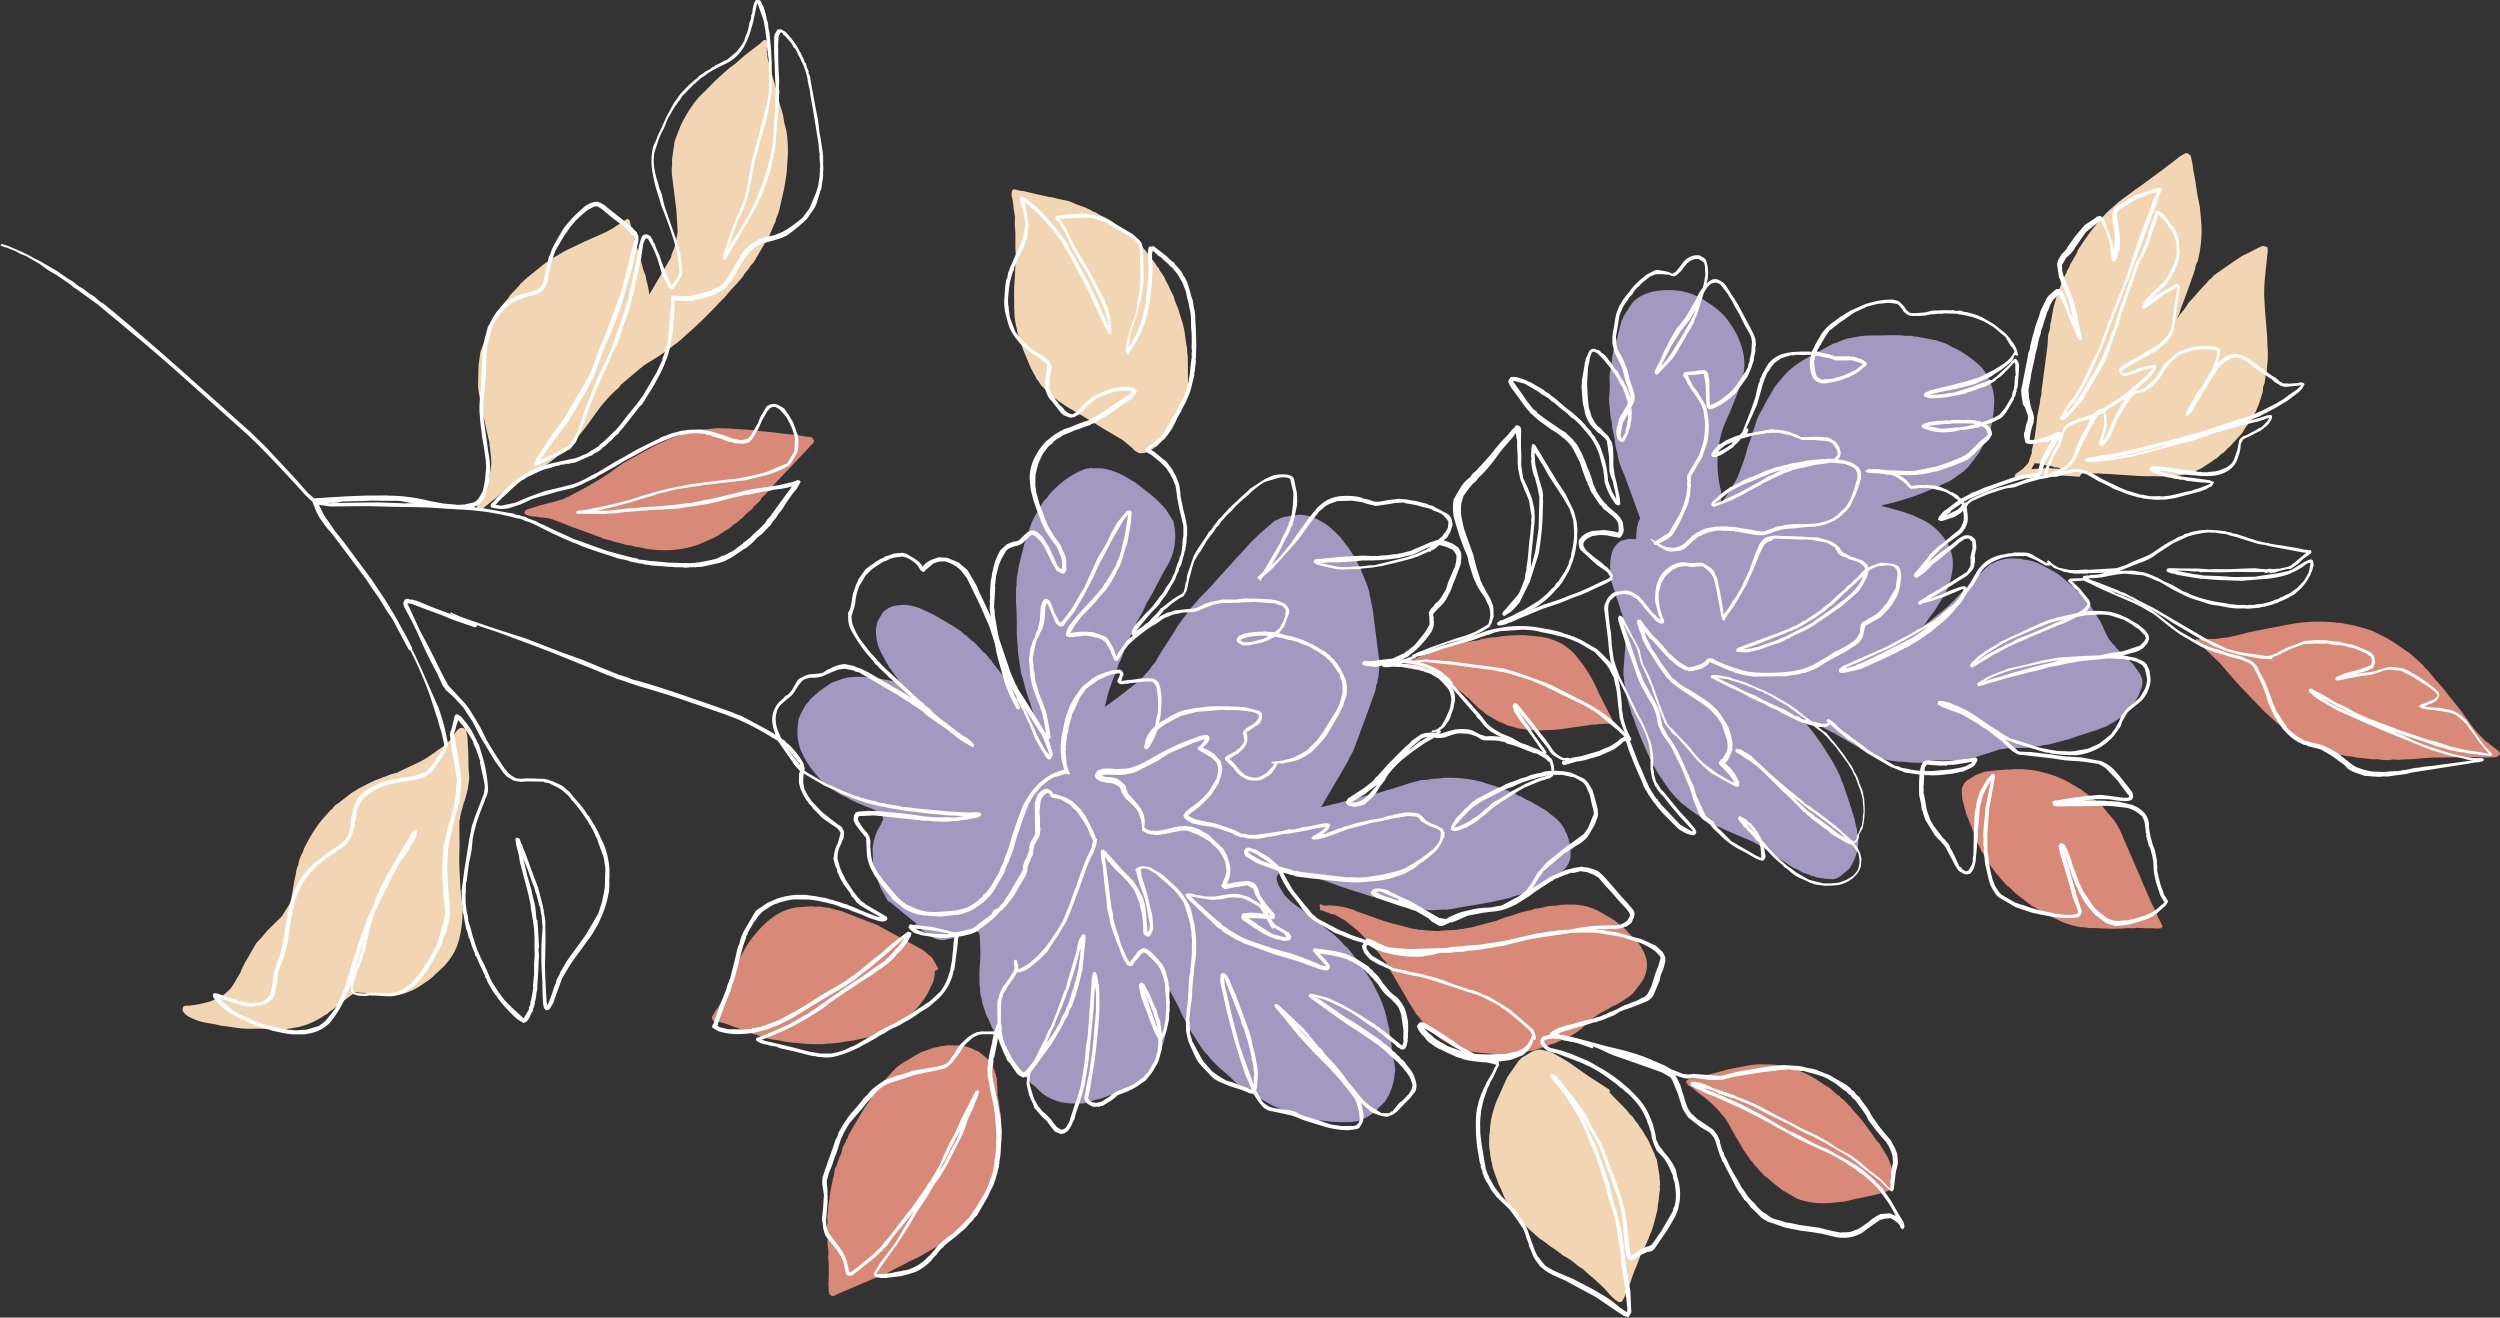 <svg xmlns="http://www.w3.org/2000/svg" viewBox="0 0 636.2 335.3"><rect x="0" y="0" width="636.2" height="335.3" fill="#333333" stroke="none"/><defs><clipPath clipPathUnits="userSpaceOnUse" id="a"><path d="M0 500h500V0H0Z"/></clipPath></defs><g clip-path="url(#a)" transform="scale(-1.333 1.333)rotate(59.7 130.4 -235.7)"><path d="M307.8 196.5h-1.2l-.8.2h-.4l-.7.2-.6.2-.9.3-2.6 1.2-1.8 1.5-.6.6a15 15 0 0 0-1.9 3.1l-.2.4-.4.9-.2.5-.3.7-.1.3-.2.5-.5 1.4-.5 1.3-.5-1-.5-1.1-.4-.9q0-.3-.3-.5l-.2-.5-1.5-2.4a10 10 0 0 0-3-2.6l-1.1-.4-.6-.1H284l-.5.2-.5.2-.8.5q-.8.8-1.5 1.9a10 10 0 0 0-1 3.6l-.1 1-.1 1.3v4.3l.1 1.5v.2l.2.8v.6l.1.4.2.8v.4l.3 1.2.3.9.2.7v.4l.5 1.2q0 .4.3.8l.8 2 .8 2.2.7 1.3q0 .4.3.8l1.2 2.5 1.2 2.4 1.1 2.3-.8-.9-3.1-3.5-.8-.9-.2-.2-.5-.5-1-1-.6-.7-2.5-2-.6-.5-.5-.3-1-.7-1-.7-.8-.5-1.9-1.1-1.9-1.2-1.2-.8-.7-.4-1.4-.8-.4-.2-.3-.1-1.3-.7-.9-.3-.7-.3-.3-.1-1.3-.4-2.1-.6-.3-.1-.7-.2-1-.2-1.4-.3-1-.2-.7-.1-.9-.1h-3.8l-.7.2-1 .1-1.3.3-1 .3a16 16 0 0 0-5 2.6q-.5.3-.8.9-.2 0-.3.4l-.9 1.6a13 13 0 0 0-.9 5.5v1.5l.1.7.2 1.5a24 24 0 0 0 1.2 5.4l1.2 2.3.8.7a11 11 0 0 0 7.3 2.6h1.4l4.4.2h2.2l2 .2h2l.8.2h1.4l2 .3h.7l1 .2 1.9.3q1 0 2 .3l1.3.2.8.1 2.5.5 2.4.7h.2v.1l-.3.2-3 1.3-1.8.7-1.5.6-1 .3-.4.2-.5.1-2 .4h-.5l-1 .2h-2.3l-4.5.2H258l-1.2.1-.8.1-1.5.2h-.3l-.7.1-1 .2-1.2.2-1.2.3-2 .5-2.1.4-2.3.5-2.4.5-2.3.5-.9.2-1 .2-1.4.4-.8.2-3.5 1.2q-.2 0-.5.3l-.9.6-.5.5-1.6 2a8 8 0 0 0-1.1 4.1v1.4l.1.8.2 1 .4 1.6.4 1 .4 1 .2.5.3.6.4.8.4.7.2.4.7 1 .1.3.6.7.5.7.7.9.8 1 .2.2.6.6.3.2.5.5 1.6 1.4.9.7 5.6 4.3 1.4 1.1.7.4.4.2.9.4.6.3.4.1.7.3h.4l1 .4 1 .2 2.2.4 2.2.4 2.3.4 2.2.4.7.1.4.1 1.3.2h1.1l1 .1h10.1l-2.1 2.2-1.5 1.5-3 3-.7.9-.4.3-.6.6-.8.7-.7.7-.9.8-1 .9-.7.6-.7.7-1 1-.5.8-.5.6-.2.2-.8 1.2-.5.6-.7 1.2a25 25 0 0 0-2.3 5.4l-.2 1-.4 1.6-.1.5-.3 1.7-.1.7-.2 1.5v.6l-.1.2v1.4l-.1.8v3.6l.2 1.2a8 8 0 0 0 .6 2.6l.2.4.2.4.2.3.2.2.2.4.6.7a10 10 0 0 0 3.1 2.3l1 .2h1l.7-.2.4-.1.3-.2h.3l.9-.5 1-.6 2-1 .7-.5q.3 0 .5-.3l.8-.6 1-.7.7-.7.5-.5.3-.2.9-.9.3-.3.6-.7.7-.7.6-.7 1.6-1.9 1.5-1.8.6-.7.7-.8.8-1 .2-.4.4-.6.2-.3.4-.6.2-.3.4-.7.1-.3.4-.7v-.2l.4-.8.2-.3.2-.6.2-.6v-.4l.4-1 .3-1.2 1-4.4.8-3.5.7-3.3.6-3.3.6-3.2q.2-1.2.6-2.2l.5-1.1.2-.2.2-.3.3-.3.2-.1.2-.2h.2l.1-.1h.8l.2.1.1.1.4.3.6.8.9 1.7.3 1 .2.9.4 3.4.3 2.5.1.9.2 1 .2 1.5v.4l.1.4.3 1.4.3 1 .2.6v.3l.5 1.4.3.7.6 1.5.1.3.2.3.7 1.5.3.6.7 1.4.6.9a22 22 0 0 0 4.6 5.5l1 1q.3 0 .6.4l.1.1 1.2 1 .6.4 1.3.9a11 11 0 0 0 2.3 2l.8.3.6.3a14 14 0 0 0 3.3.7h1.4l1.8-.5q.8 0 1.3-.4l.7-.3.3-.2.4-.2 1.2-.9.5-.5q0-.3.3-.4l.4-.7a26 26 0 0 0 2.6-5.3l.5-1.5.4-1.4.4-1.5.5-3.1.2-1.5V307l-.1-1.5-.1-.7v-.6l-.2-1-.2-.7-.3-1.6-.3-1.5-.4-1.5-.1-.4-.4-1-.1-.5-.4-1-.2-.4-.5-1-.7-1.3-.2-.5-.5-.8-.7-1.2-.8-1.3-1-1.4-1.6-2.6-.7-1 4.5 2.3 1.4.7 1.3.7a14 14 0 0 0 4.1 1.1h.8l1.5.2h1.5l.9-.2h.7l1.1-.3q1-.2 1.8-.7l1-.6.6-.4.6-.5.7-.5.6-.6.4-.5 1.3-1.1 1-1q1-.8 1.8-1.8l.6-1.1.4-.7.4-.9a9 9 0 0 0 .7-3.8q0-.8-.2-1.5l-.2-.9-.2-.8v-.5l-.4-1-.5-1.5-.5-1.4-.6-1.3-.3-.6-.3-.6-.7-1.4-.7-1.4-.4-.8-.4-.6-.3-.6-.5-.8-1-1.3-.1-.3-.4-.5-1.4-1.6-.6-.5-.5-.5-.7-.6-.3-.1-.2-.2-.8-.6-.6-.3-.6-.4-.2-.1-.5-.3-1.4-.7-1.4-.7-1.3-.8-2-1.3-.3-.4v-.6l.2-.2 1-.8h-.1l1.7-1.5.5-.4 1.3-1.4a4 4 0 0 0 .7-2.5v-1l-.2-1.1-.1-1.1v-.4l-.1-.2h-.2v.1l-.1.4v-.3l-1-6.4v-.6l-1.5-2.5-.5-.6-.3-.4-.4-.4-.3-.4-.5-.5-.8-.8-.2-.2-.5-.4-.2-.1-1.9-1.2a10 10 0 0 0-4.5-1h-.4l-.9-.1h-.1l-.3-.2v-.1h-.2v-.2h-.1l-.1-.2v-1.9l.2-1.3.3-2.2v-.5l.1-.5V212l.1-1v-1.1a14 14 0 0 0-.5-3.6 18 18 0 0 0-3-6.3 10 10 0 0 0-4.2-3l-.6-.3-.8-.1zm-144.2 97.4-2.4.1q-.7 0-1.3.3-1 .4-1.8 1l-.8.7a13 13 0 0 0-2.2 3 12 12 0 0 0-1.6 7.4q0 2.7 1 5.1.6 1.4 1.4 2.7a16 16 0 0 0 2.9 3.3 11 11 0 0 0 4.4 2.1l2 .4 1.9.3 2 .3 1.8.2.8.1 1.3.2a20 20 0 0 1 4.9 1.8 21 21 0 0 1 5.3 3.8l1.4.9.8.4-3.5.2h-2.1a43 43 0 0 1-6.5-1.3l-1.7-.3-3.6-.8-.9-.1h-1l-2-.1h-3l-.9.1-.6.1-1.1.2a14 14 0 0 0-3.5 1.1l-.8.4-.9.5-1.7 1-3.3 2-.7.6-.8.6-.7.6-.7.8-1.2 1.4-.5.7-.5.8-1 1.7-1 1.6-.9 1.6-.4.9-.6 1q0 .4-.3.8l-1.3 3.7-.4 2v1l-.1 1a21 21 0 0 0 .6 6 11 11 0 0 0 1.8 3.1 9 9 0 0 0 3.4 2.7l1 .5 1 .4.7.3 2.4.7 1 .1h3.2l3.2-.4 1.1-.3 2-.9.8-.4.4-.2.4-.3.7-.5.8-.6a40 40 0 0 0 5.5-4.4l1.4-1.3 1.3-1.4.4-.3-.9 3.3-.2.8-.2 1-.2 1-.2 2.2a11 11 0 0 0 2 7 8 8 0 0 0 3.6 2.7 13 13 0 0 0 4.7 1l3.6-.1 1.8-.2 1.5-.1.4-.1-4.9 1.9-1 .3-1 .3-1.6.4-3.9.9-4.2 1.2-1 .7a8 8 0 0 0-2.6 3.1l-.5 1v.2l-.3.7a9 9 0 0 0-.6 2.7l-.1 2v1.9l.1.5.1.6.2 1 .1.7.2 1 .3 1q0 .6.3 1l.2.8.3.9.4 1 .2.3.3.7.5.9.5 1 .6.9.6.8.4.6.5.8.5 1.3q0 .4.3.8v.3l.2.5.1.8.2 1 .3.8.2.9 1 2.2.5.7.5.4.4.2.5.2 1.8.3h.9l1.4-.1 2.2-.5a12 12 0 0 0 3.2-1.5h.1l.7-.5.3-.3.8-.6 3-2.7.6-.5.7-.6 1.4-1.4.7-.7.8-.8.2-.3.7-.8.4-.5.4-.5.5-.6.5-.7.7-1.2 1.2-1.9.3-.3.2-.3.4-.5.5-.4 1-.9 2.2-2 2-2.5 1.6-2.5 1.4-2.6q.5.2.8-.3l1-1.8.8-1.7.4-.7.4-1 .2-.4.4-1.3.5-3.6v-4a64 64 0 0 1 .6-10 58 58 0 0 0 3 7.1l.5.9.5 1 .4.7.6 1 .8 1.2.6.7.5.7 2.6 3 1.3 1.4.7.8.8.7.7.7 1.5 1.2a9 9 0 0 0 4.4 1.4h1.4l1.9-.7q.8-.3 1.4-1l.7-1.4.3-.8.3-.8v-.4l.2-.3v-.5l.1-.5.2-.8v-1.3l.1-.6v-.8l-.1-1.5q0-1.8-.3-3.5v-3.5l.7-5.5.1-1v-.4l.1-.5a34 34 0 0 0-.3-7.6l-.1-.8-.2-.6-.1-.5-.3-.9-.3-.9-1.6-3.4-.5-.9-.6-1-.4-.7-.6-.8a65 65 0 0 0-4.6-6l-.6-.8-.8-.8-.4-.5-1-1-.5-.5-.7-.6-.9-.7-.2-.2-.6-.4-.6-.5-.9-.5-4.1-2-.6-.3-.5-.3-.7-.4-.8-.6-.4-.3-.4-.3-.7-.6-.7-.7-.6-.7-.6-.6-2-2.3-.9-1-.5-.5-.6-.5-.2-.1-.4-.3-.6-.4a11 11 0 0 0-2.9-1.3q-1.5-.3-2.8.4l-1 1-.6 1.1v.1h-.3l-1.2-.6-.7-.3-1.1-.3h-.6l-.5-.6-5-6-1.1-1.5-.6-.7-.6-.6-.9-.8-.7-.7-1.5-1.2-1.3-1.2-1-.7-.6-.6-.7-.5-1-.7-.5-.4-.8-.5-2-1-1.6-1-.8-.4q-.4 0-.8-.3l-1.2-.4-.8-.4-2-.7-1.6-.3-3.1-.9z" fill="#a199bf"/><path d="M353.7 210a19 19 0 0 0-4.5.3l-1.1.2a17 17 0 0 0-3.6 1.2 10 10 0 0 0-3.7 3l-1.5 2.2-.3.7-.4.6-.4 1-.3.7-.2.8-.3 1-.2.7-.1.8-1 6.2-.3 10.1.3 1.6v.3l.2.5 1 1.7q.2.3.6 0l.2-.2q1 .6 2.1.8l2.5.2a17 17 0 0 0 9.1-2.8 18 18 0 0 0 3.2-2.3l1.2-1.3 1.2-1.3 1.1-1.4.7-.8.5-.7.3-.4.5-.8.4-.5.9-1.5.8-1.5.7-1.6q.8-1.4 1.3-3.2l.4-.9.3-.9.2-.6.1-.6.1-.4.1-.7.2-.6.2-1.5.8-4.3.4-1.4v-.2l.3-.2-.1-.5-.4-.4h-1.5l-.8.1h-3.6l-.9-.2-.7-.1-1.6-.3q-1 0-1.7-.3l-1-.1-.9-.2zm17.4 35h-3.3l-1.6.1-1.3.1h-.5l-1.1.2-.7.1-1.7.2-1.1.2-2.1.5q-1.3.5-2.4 1.2l-.8.4-.7.4-1 .6-1.9 1.6-.7.8-.3.3-.2.3-.6.7-.4.8-.6 1q-.5.9-.7 2.1l-.1.5v.4l-.1.8v.2l.3 2 .2.5.5 1.1 1 1.2.2.2.5.5 1.8 1.2.6.4h.2l.6.6 2 1.6.4.4 3.8 2.4 2.3 1 .8.2 1.6.4 2 .5.9.2a26 26 0 0 0 5.4.3l1.2-.1h.7l1-.2 3.4-.6 3.4-1.4.9-.4.8-.4 1-.6.4-.2 1.9-1.1 1.4-1 1.2-.7 1.5-1 1-.6.7-.4 1.4-1.1.6-.5.8-.6 2.7-2 2.7-2 .4-.2.2-.4v-.4l-.4-.5-.7-.4-.4-.3-1.7-.9-1.5-.9-1.5-1-.5-.2-1.5-1.1-1.6-1-.4-.3-1-.6q-.4 0-.7-.3l-.8-.5-1-.4-.5-.3-1.6-.6-1.1-.5-.6-.2-2-.7-.5-.1-1.2-.5h-.6l-1-.2-1-.2h-.5l-1.3-.4h-1.1l-.2-.1h-.9l-.2-.1h-1.3zm-69-113.4h-.6l-1.9 1.7-2 2-.6.6-1.1 1q-.3 0-.6.4l-.7.4-2.7 1.7-2.5 1.4-.6.3-.6.3-1.2.6-1.2.5-1.3.6-.5.3-.7.4-1.2.7-2.8 1.7-1.3.8-1.2.9-.5.3-.6.5-.7.5-.4.4-.8.6-2.4 2.6-1.9 2.6-.5 1-.3.5-.5 1-.2.4-1.4 2.8-.5 1.2-.7 1.5-2.5 5.7-.5 1.3-.2.4-.2.6.3.6.3.1h.4l.6-.2.6-.1 3-.7 6-1.4 2.6-.5 1-.3h.7l1.6-.5h.5l.7-.3 1-.3.5-.1 1.7-.6.3-.2.9-.3 1.2-.6 1.6-.8.6-.4 2.6-1.9a20 20 0 0 0 5.6-8.1l.4-1.2.4-1 .1-.5.4-1 .6-2.2.1-.4.5-1.8v-.4l.2-1 .2-1.2.6-3.2.4-2.6.4-2.3.4-1 .4-.8.2-.6.3-.6.2-.5.2-.8q0-.3-.2-.5m-59.5 159.9-.6-.1-.4.1-.2.2-.4.3-.6.4-1 .8-2.3 2-1 .8-.7.6-.4.4-.4.3-.2.2-.5.6-.4.4-.4.5-.2.2-.8.9-.8 1-.6.5-1 1.2-.6.9-1.2 1.5-.2.3-.4.6-.9 1.4-.4.7-1.3 2.8a12 12 0 0 0-.9 4.2q0 2 .7 3.8 1.4 3.8 3.8 7l1.5 2.3 1.5 2.4.3.3h.2l.5-.1.2-.3.3-.5.4-.6.3-.5.6-.7q0-.3.3-.5l2.7-3.4.8-1 1-1.4.3-.5.5-.8.3-.4.5-.9.6-1.2.6-1.4.2-.5.2-.8.2-.7.2-.7v-.6l.1-.4v-.2l.1-.8v-2.6l-.2-.9v-.5l-.2-.8-.3-1.3-.3-1q0-.6-.2-1.1l-.1-1-.1-1-.1-1.4v-2.9l.2-1.3v-.5l.2-.3.2-1 .7-1.8.1-.2.1-.2v-.3q.2-.3-.1-.5m47.6 9q-.2 0-.3.2v.5a13 13 0 0 0-1.8 3.8l-.4 1.5v.5l-.4 2-.7 3.8-.5 1.8-1 3.6-.3.6q0 .4-.3.8l-.7 1.5-.4.8-.3.6-.4.5-.5.7-.6 1-.7 1-.5.5q0 .3-.3.4l-.8 1-1 1-.8.8-.7.7-1 1-1.5 1.2-.8.8-.6.5-.9.8-.5.5-.9 1-.5.4-.8 1-.5.5q-.7.7-1.2 1.6l-.8 1-.5.8-.7 1.2a11 11 0 0 0-1.3 5.1v3l.2 1.2.1 1 1.2 4.1a9 9 0 0 0 1.4 2.3 5 5 0 0 0 1.9 1.4 6 6 0 0 0 2.5.5l2.6-.3q1-.2 1.7-.6l.6-.3.4-.2 1-.5.8-.6 1.6-.9.6-.4.8-.4 1.2-.5 1.3-.4 1-.3a12 12 0 0 0 3.5-1.9l.7-.5 1-.7.6-.6.7-.5 1-.9.7-.6.5-.6.8-.9.2-.2.5-.6.2-.3.2-.4.4-.5.2-.3.6-1 1-1.6.1-.3.3-.6.4-.8.5-1.1.3-.7a17 17 0 0 0 1-6.9 18 18 0 0 0-1.2-4.7l-.5-1.2v-.3l-.3-.4-.5-1-.4-.8-1-1.7-2.5-4.5-1-1.6-.3-1-.3-.6-.2-.4-.5-1.5-.5-1.6-.7-2.7-.4-2.8v-2.5l.2-.3.2-1.3.1-.5v-.2l.2-.5-.6-.3q0-.2-.2-.2m-6 77.7q-.1-.5-.7-.2l-.3.2-.5.6-1.9 2-2 2-1 1-.9 1-1.4 1.6-.3.4-.2.2-.8 1.1-.4.7-.1.2-.3.5-.7 1.3-.2.5q0 .4-.3.8l-.1.4a18 18 0 0 0-1 7l.1 1.6v.7l.1.9.1.4.2 1v.5l.2.5v.4l.1.5.3.9.1.5.3.7.4 1.3.5 1.4 1.3 3 .5 1 .3 1 1.5 2.7a15 15 0 0 0 2.7 2.9l.7.4q.4.3 1 .3.4 0 .7-.2l.8-.5.5-.5 1-1 2-2.2.9-1 1-1 .5-.7.3-.4.6-.8.3-.4.5-.8a14 14 0 0 0 2-5.1v-3.3l-.1-.7-.2-1.5-.1-.5-.2-1v-.5l-.3-1-.1-.4-.3-.8-.1-.4-.1-.3-.3-.6q0-.5-.3-.8l-.2-.5-.6-1.3-.7-1.2-.7-1.3-.7-1.2-.8-1.3-.6-1.2-.2-.7-.3-.7a26 26 0 0 1-1-4.8v-.3l-.3-1.8v-.8zm-122 41.1q-.3 0-.4.2v.3q-.2 0-.3.2l-.1.2v.1l-.3.4-.2.5-.3.3-.4.8-1.7 2.2-1.3 1.4-1.5 1.5-2.4 2.7-1.2 1.4-1.5 1.7a31 31 0 0 0-5 7.9l-.3.6-.7 2-.3 1-.2.7-.3 1.2-.2 1-.2 3v1.4l.3 4 .2 1 .1.5.3 1.4v.2l.3.7.2.8.1.3.7 1.9.3.9.3 1 .7 1.7.7 1.9.8 2 .9 2 .3.7.2.4.4 1.1.3 1 .1.5.2.5.1.8.1.8.2 1.5v.3l.2.4.1.2h.4l.3-.2q.3 0 .4-.3l1-1.6 1-1.9 2-3.3 1.5-2.5.6-1 .8-1.2 1.3-1.8 1-1.6.5-.7.5-1 .5-.6.6-1.1.3-.8.5-.8.8-1.8.5-1.1.3-.9.4-.8.5-1.6v-.3l.4-1.3.1-.8.2-1 .1-.4.1-.7.1-.8.1-1v-1.3l.1-.6v-.9l-.1-1.4v-.4l-.3-2-.2-1-.3-1.4-.2-1-.2-.7-1.7-6-1.2-3.6-.6-1.7-.4-1.7-.8-3.4v-.2l-.1-.3.1-.3q0-.4-.2-.4" fill="#d98977"/><path d="m300.5 348-3.8.3-.8.2-2 1.1q-.8.6-1.2 1.3l-.5 1.6v.3l-.1.5v3l.1 1.5.3 3.5.2 4.6a.4.4 0 0 0 .5.4v.2l.5 1.7.3 1.2.4 1.4.4 1 .1.6.4.8.2.5v.1l.4.8.3.7.8 1.4v.1l.3.5.5.7.7 1 .4.6.3.3.5.7 2.4 2 .5.3.2.2.8.5q.3 0 .5.3l1 .4 1.3.6.6.2.8.4.7.2.7.2 1.4.4 1.3.3.9.1.5.1 2.6.3h1l1.1.2 1.2.2 1 .1 3 .6 1.6.2.7.1h.8l.3-.1.2-.4v-.7l-.2-1-.2-.6-.4-1.2-.3-1.2-.3-1.4-.3-1.7-.3-1.4v-.8l-.1-.6-.2-1.4v-1.6l-.2-1.6-.1-1.6-.1-.7-.1-.9v-.6l-.2-1-.1-.5-.2-1-.4-1.6-.1-.5-.3-.9-.2-.7-.2-.4v-.2l-.5-.9-.2-.5-.6-1-.2-.4-1-1.3-.9-1.3-.6-.7-.4-.5-.5-.6-.6-.7-.6-.5-.4-.4-.7-.6-.7-.5-.2-.2-.4-.3-.6-.4-.7-.4-.4-.2-.3-.2h-.1l-.7-.3-.8-.4-.7-.3a20 20 0 0 0-4.3-1.1zm116.7-224.6a1 1 0 0 0-.8-.4q-.2 0-.3.2l-.2.1v.2a21 21 0 0 1-3.2 3.6l-1.9 1.3-1.8.6-1 .1h-3.1v-.1h-.3l-1.4-.1h-4.4l-.8.2-1 .2h-.1l-1.1.2-1.2.3-1.4.4-1.1.3-2.4.1h-.8l-2-.7-2.1-.8-1.3-.4-.4-.2-.8-.2h-.3l-.8-.3-1.2-.2h-.6l-.4-.1-.8-.1h-.6a26 26 0 0 0-5.8.3l-.4.1-1.5.3-.5.2q-.8 0-1.4.4l-3 1.2-1.5.8-1.9 1.2-1 .7-2.5 2-1 1h-.1l-3.8 2.6-1 .6-1 .5-.9.4-.9.4-.8.4-.5.2-1.4.4-1.5.1-.7.1-.6.2-.3.3-.1.3v.3q0 .3.2.5l.4.3.4.4 2.9 1.9 2 1.2.9.6.7.5.6.3.5.2 1 .4 2.1.6.7.1 1 .3.5.1.6.2.4.1.3.2q.4 0 .8.3l.9.5 3 1.8q2.1 1.1 4.1 2.4l2.6 1.7 1.8 1.3 1.6 1.2 1.7.9.4.2.7.3.5.2.5.2.9.3q1.5.5 3.2.6 1.5 0 3-.3l1.1-.3 1.3-.4.4-.1.9-.3 2.1-1a12 12 0 0 0 5.9-6.7l.4-1.2q0-.4.3-.8l.5-1.1.2-.2.1-.2h.2l1.1-.5 1.2-.5 2.1-.8 1.1-.5q.4 0 .7-.3l.4-.2.6-.3.5-.3.5-.3a13 13 0 0 0 3.5-3.2l1-1.2.2-.4q0-.3.3-.5l.6-1.2 1.1-2 .6-1 .7-1.2.5-1 .4-1 .4-1 .6-1.4.3-1 .7-1.9q.6-1.7.6-3.4 0-.7-.3-1.3M202.1 181q-.4 0-.5.3l-.3 1-.3.7-.7 2.3-.7 2.2-.4 1-.2.8-.2.6-.5 1.5-.2 1.6-.3 1.6-.1 1v.7l-.1.7v1l-.1 1.6v.7l.3 3.5.2.7.2 1 .1.8.2.6.3 1 .2.6.3.8.3.7.3.7.3.8.4.7q0 .4.4.8l.2.5.5 1 .4.5.4.7.9 1.3.5.8.5.5.5.6.6.8 1.1 1.2 1 1.1 1.2 1.1 1.3 1 1.2 1 .5.3.8.6.5.3 1 .6 1.7 1 2.2 1.4 1.8.4.8.1.9.1 1.2.1h.8l.7.2 1.6.1h.4l1.6-.2h.4l.7-.3.9-.2.6-.2.3-.2.3-.1.4-.2.7-.4q.6-.5 1-1.3v-1l-.2-.6-.4-2.4v-4.1l-.1-3.3V211l-.1-1.6v-.3l-.1-.6v-.5l-.2-.8-.2-.9v-.3l-.2-.5-.2-.8-.3-.7-.2-.3-.1-.4-.8-1.3-.5-.8-.5-.7-1.9-2.5-.5-.6-.6-.8-.5-.4-.5-.6-.6-.5-.3-.3-.2-.2-.6-.5-.5-.4-1-.7h-.1l-.4-.3-.7-.4-1-.6-1.7-1-.4-.2-1.6-.8-1.5-.8-.9-.4-.7-.4-1.7-1.1-1.2-.7-1.2-.7-1.3-.9-1.3-.7-1.2-1-.7-.5-.5-.4-.9-.8-.4-.2zm-52.6 194.8h.3l-1.7 2.5-1 2-.3.4.2-.7.3-.7v-.3l.4-1 .4-1.4.3-.6v-.2zm-40-13.4h-.7l-1.6.1-2.3.2-.7.1-1.5.2-.8.2-1.5.3-.7.2-1.5.5-.7.2-1.4.6-2.1.9-2 .9-4.2 1.8-1.9.8-2 .8-.3.2q-.2 0-.5.3-.3 0-.4.4v.6l.1.2.3.3 1 .9.8.6 1.6 1.4 2 1.6 1.8 1.6 1.8 1.3a23 23 0 0 0 7.4 3.6q.8 0 1.4.3l.9.2 1 .2 3.2.6 3 .5.8.2.8.1.3.1h-1l-1 .2-1.2.1h-.5l-.8.2-1 .2-1.1.2-2.2.5q-.5 0-1.1.3l-.6.1-.5.2-4.1 1.9-1 .5-.6.3-.4.3-2.5 1.6-.3.2-.2.2-.2.2v.2l-.1.3v.3l.8.5.5.2 4 1.8 1.4.7.9.5.7.4 2.7 1.8 1.7 1.2 2 1.4.8.5 1.1.7.4.3.7.4.9.5.9.4 1.2.6h.3l1.7.7q.6 0 1.1.3l.4.2.9.2a17 17 0 0 0 5 .6l1.7-.2h1.2l.9-.2 1.4-.3 1-.2.6-.2.4-.1.8-.2.3-.2 1.3-.4.3-.2.7-.3 2-1a12 12 0 0 0 3.8-3.6l.5-.7.7-1.1.4-.7.7-1.3.5-.8.6-1.1 1-2 1-2 1-2 .2-.3.3-.7.6-1 .1-.2.3-.6.1-.4.2-.4.3-.2.3-.2h.6l2.3-4.7.8-1.3.8-1.2.2-.5.6-.9 1-1q.3 0 .5-.2.3-.4 0-.8l-.1-.2h-.5l-.2.1h.1l-1.4.6-1.3.3h-.3l-1.4-.3q-.5 0-.8-.3l-2.2-.7-2-.8-2-.9-2.3-.8-1.2-.5q-.4 0-1-.4l-1.9-.8-6.2-2.6-2-1q-.8-.1-1.4-.4l-.6-.3h-.2l-1.3-.5-1.1-.4a30 30 0 0 0-5-1.1l-1.3-.2h-1l-.2-.1h.1-1.2l-.3-.1h-3M271.7 108h-1.6l-.7.1-1.1.2h-.6l-1.7.4-.9.2h-.3l-.6.2-.7.2-4 1.5-.7.3-1 .5-.6.3-.7.4-.9.5-.7.4-1.3.9-1.5 1-4.2 3-1 .6-3.2 1.6.1.5.5.5.5.4.6.5q0 .3.3.4l.9 1 2 2.2 2 2 .8 1 .5.4.5.5.5.5 1.2 1h-8.2l-.6-.2-.8-.1-1.1-.2-2.4-.9-2.7-1.8-1-.7-1.3-1-3.4-2.6-.5-.4-1-.6-.5-.2-1-.6-3.2-1.3-2.4-.4a23 23 0 0 0-7.4.2l-1.4.4-2 .5-.8.2-.9.3-1.3.4-1.2.4-1.1.5-2.4.8-2.2.9-1 .4-.6.2-.3.1h-.2l-.1.2-.2.2.2.3.2.2.3.2.4.2q.3 0 .5.3.3 0 .6.4.8.4 1.2 1l2.2 2.2 1.4 1.5 1.2 1.1 1 1 1.5 1.6 1.2 1 .6.6.5.5a24 24 0 0 0 4.9 3.1l2 1 1.5.6 1.6.6 1.6.5 1.6.5.6.2 1 .2.7.1.6.2h.3l.9.1.7.1 1 .1h5.8l1-.2h.7l1-.2h.7l1.7-.3 1.7-.4 1.8-.3.7-.2.8-.2a81 81 0 0 0 8.3-2.3l1.6-.5 1-.4.7-.3a37 37 0 0 0 5-2.4l.8-.4 1-.4 4.5-1.6q.8 0 1.4-.3a28 28 0 0 1 4.8-1l3.2-.3 1.7-.2 1.8-.3 4-1.1.7-.3.7-.2.7-.3 1-.4.6-.3 1.4-.8 2.9-1.5 1.4-.8 1.3-.7 6-2.3h.3l.3-.1.2-.1.1-.5q0-.3-.3-.4l-.5-.2h-.3l-.7-.1-1.7-.2-1.3-.2h-.7l-.7-.2h-.5l-.4-.2-.8-.3-1-.4-1.1-.7-1.6-1.2-.2-.2-.5-.3-.6-.6-2.6-2.4-1.2-1.1-1.2-1.1-.6-.5-.8-.7-1-.8-3.6-2-2.4-1-2.2-.4-1.5-.2-1.5-.3h-2z" fill="#f2d6b3"/><path d="M209.3 395.2a3 3 0 0 0-2 0l-1.7.9-1.4 1.1-1.5 2-.9 1.3-.3.5-.6.9a18 18 0 0 0-2.3 5.2 19 19 0 0 0-.8 5.3v2.5l.5 4.4.3 1 .3.7.8 2.3a15 15 0 0 0 2.1 3.3l1.1 1.5 1.6 2.2.9 1.2 1 1.4 1 1.3.8 1.1 1.6 2.2.8 1.3.8 1 1.1 1.7.5-.1.2-.3.2-.3.5-1 .6-1 .7-1.4.4-.5.5-.9.8-1.2.7-1.1.7-1.3.8-1.5.3-.6.5-.8.2-.6.4-.8a16 16 0 0 0 1-4v-.4l.2-1.8v-4l-.1-1-.2-1.5-.2-1.5-.4-1.5v-.5l-.3-.9-.2-.6-.3-.8-.2-.7-.3-.6-.3-.8-.3-.6-.7-1.3-.5-.9q0-.2-.3-.5l-.4-.6-.5-.8-1.9-2.3-1.8-2.3-2-2z" fill="#d98977"/><path d="M195 121v.3l.3.4.2.2.1.3 1.1 1.2.8.7.4.5.6.4.5.4.4.4 2.8 2 2 1.3 4.8 2.8.8.3 4.6 1.6 1.7.4 2.1.5 2 .6 2.2.6 4 1.4 1.8.6 1 .3h.6l.4.2 4 .4 1.5.3 3.5.6h-1.5l-3.1.2H231l-1-.1h-1l-1.9-.3-1.4-.2-1.6-.3-1.5-.3-3-.9-1.5-.5-.5-.2h-.1l-6-3-1.8-1-2-1.1-1.2-.8-1.1-.7-1.9-1.2-1.2-.8-2.6-1.5-.5-.2h-1.1l-.2.2v.1l-.2.3v.9a16 16 0 0 0 1.5 3.7l.3.5.3.5.3.4.3.5.5.6q0 .3.3.5l.3.3.5.7q.3 0 .4.3l.3.4 1 .8 3.6 3.1 1.8 1.6 2 1.5.9.8 1 .8 1.1.9q.2 0 .3.2l.8.5.7.4.6.4 1 .5.1.1.6.3.8.3.7.3.5.2h.3l2.5.6.9.1 2.5-.2a30 30 0 0 0 4.7-1.7l1-.7 1-.9 1-1 .7-.7.4-.2.6-.5.3-.1.6-.2.5-.2 2.2-.3h4.5l2-.3 1.4-.8.4-.2.3-.3.4-.3 1.3-1.2.9-1 .3-.3.3-.3.2-.4.2-.3.3-.5.2-.4.2-.4.3-.6.1-.2 1.1.7 4 2 3 1.1 1.5.4.5.1.8.1.4.1.8.1 1.2.1 2.5.1 3.8-.1h.6l.6-.2 3-.4 2.1-.3 1-.2h.5l.4-.2.6-.2h.3l1.2-.4.8-.2.5-.3h.3l.9-.4.4-.3.4-.2h.2l.3-.3 2.5-1.8.6-.7.4-.4q0-.3.3-.4l.5-.7.4-.3.3-.4.5-.4.5-.5.6-.6.6-.5 1-.7.6-.4.7-.5.8-.4.3-.2.5-.2.7-.3h.2l.5-.2.7-.2.7-.2 1.6-.5.8-.2.9-.2-.4 1-1.8 2-2.4 1.8-2.4 2-2.2 2.3-1.2 1.2-.6.6-.6.5-1 .7-.8.5-.7.4-.9.6-1.2.7-2.1 1.1-2 1.2-2.3 1.3-2 1.3-2.1 1.4-.4.2-.6.5-.2.2-.7.5-.3.3-.5.5-.4.4-.3.3-1 1.3-1.1 1.8-.7 2-.5 2.1-.2 1-.2 1.1-.5 1.4-.3.4-.4.4-.2.2-.7.2h-2.8l-1.2-.2h-2.5l-.2.2-.3.1-.2.2-.3.4-.1.1-.1.3-.1.5v1.3l.2.4.5 1.1.3.5.3.6.3.4.2.2.2.3 1.2 1.4.5.4.7.4.7.4.9.3h2.3l.7-.1.6-.4a18 18 0 0 0 3.7-3l2.3-2.4 1.8-2.4 1.8-2.4 1.2-1.6 3.5-4.3.8-.8.7-.7.8-.9.9-.7.7-.7 1.7-1.6.8-.7.7-.7 1-1 .7-.7 2.2-2.3-.6 1-.6 1-.7.9-.7 1-.8 1-.6 1q-1.4 1.8-2.5 3.6l-1.3 1.8-.7 1-.8 1-.6.8-.4.6-1.3 1.4-1.2 1.4-1.5 1.6-2 2.1-1.2 1.2-.7.8-.4.4-1.1 1.4-1 1.2-1.1 1.4-.4.4-1.3 1.4-.6.5-.3.2v.1l-.1.3q0 .3.3.3h1.4l1.2-.2 2.4-.2h1l1.4-.2h.8l.4-.1.7-.1h.5l1.2-.3 1.2-.3 1-.4.9-.2.4-.1 1.4-.5.3-.2 2.9-1.4.6-.4.5-.3 1-.9 2.2-2.4.3-.5.4-.5q0-.2.3-.5 0-.2.3-.5l.4-.6.2-.5.7-1.2.2-.5.4-.7.5-1.1.5-1 .3-.6.2-.5.4-1q0-.4.3-.8l.1-.4.5-1.4v-.3l.3-1 .3-.8.3-1.5.2-.9.2-.9.4-1.9.4-2.1.1-1 .2-1.1.1-1 .1-.8.2-2 .3-4.3.1-.8.2-.8q0-.8.3-1.4a50 50 0 0 1 4.3-10.8l.5-1 1-2 1-2 1.2-2.2 2.2-3.9 2.2-4 .6-1 .7-1.2 1.2-2 1.2-2 .8-2 .6.9.4.6.4.7.2.4.2.5 1 2.1.9 2.4 3.6 8.4 2 4.1 1.4 2.6.8 1.4.8 1.3 1.5 2.5.8 1.2q.3.3.5.1t.1-.5l-.8-1.3-1.6-2.6-1-1.6-.7-1.5-1.7-3.2-.7-1.6-.9-1.8-1.5-3.5-1.8-4.3-1-2.4-.4-1.2-.4-1-.3-.6-.2-.5-.2-.4-.2-.3-.3-.5-.3-.4-1.1-1.4-.1-.6-.3-1.2-.7-2.2-1.4-4.6-.6-2.1-.5-1.8-.6-2.2-.6-2.5-.5-2.5-2.5-12.2-1-5-1-5.4-.8-4.8-.4-2.3-.4-2.5-.4-2.3-.3-3.1-.2-2v-.5l-.2-1.3-.2-3v-1.8l-.2-2v-2.9l.2-1.3v-.9l.2-1.2q0-.6.2-1l.1-.6v-.3h-.3l-.2.7-.1.5-.2 1.5-.2 1.6-.1 1.8v.5l-.1 1.5v3.8l.2 2.4v1l.2 1.5v1l.2 1.6v.9l.3 1.6v.8l.3 1.8.1.7.3 1.7.4 2.4.4 2.1 1 5.4 1 5.1 3 14.8.5 2.5.6 2.4.4 1.6 1.5 5 1 3.3 1 3 .3 1.6-1.5 2.2-2 3-2.1 3.3-1 1.7-1 1.7v-.1q0 .3-.2.5a33 33 0 0 0-2.9 7l-.9 2.5-1 2.1-.1.3-.4.6-.4.6-.4.4-.7.8-.5.3-.3.1-.3.1h-1.6a16 16 0 0 1-3.4-1.3l-.9-.4-.6-.4-.6-.4-.4-.3-.5-.4-1-.8-1.8-1.5-.4-.3-.4-.3-.9-.7-1-.7-1-.7-1-.6-1.2-.6-1-.5-1.3-.6-4.4-2.3-.5-.3-.6-.3-.7-.3-.5-.2-.6-.2-.8-.3-2.2-.6h-.8a12 12 0 0 0-5.1.6q-.2 0-.5.3l-1.4.8-.5.4-1 1-1.4 1.2-.1.2-.4.2-.2.1-.3.1h-.9l-.6-.2-.3-.1-.6-.2-1-.4-.7-.2-.5-.1-.5-.2-.7-.2h-.5l-.8-.2-1.3-.1h-3.5l-1.2.2-1.1.2-1.2.3-2.2.7-1 .6-.4.4q-.2.1-.3.4l-.2.2v.3l-.1.2v1l.2 1.2.5 3.5.2 1.1q0 .8.3 1.4l.1.5.1.3.2.2.1.2.2.2.3.2.4.2.2.1 3.6 1.1q2.4.8 4.8 1.3l2.3.6a59 59 0 0 0 7.4 1.3l2.5.3 5 .9 1.2.2h1.2l1 .1h6.8l1-.1h.3l.5-.1 1.5-.2 3.2-.3 3.2-.3-3.1 2.2-1 .5-1 .6-.5.1-1 .1h-1.8l-4.1-.9-6.7-1-2.4-.2-2-.2h-1.3l-1.2-.3-1-.2-1-.2-3.7-.7-1-.2-1-.3-1.2-.2-1.1-.4-2.5-.8-4.5-1.5-1-.4-.8-.3-1.6-.4h-.3l-.3.1-.3.2-.1.2-.1.3v.6l.4.7.4.5q0 .3.3.5l.5.6.6.9.9 1 .8 1 1.1 1.4 1 1.5v.1h-.2l-1.6.2-.8-.1h-.2l-1.4-1-1.6-1.3a59 59 0 0 1-4.8-5.3l-1.5-1.9-1.5-1.6-.7-.8-.4-.4-.4-.4-1-.9-.8-.7a12 12 0 0 0-3.5-2q-.7-.3-1.6-.3l-1.2-.2-1.2-.1-1-.1-1.8-.2-3.1-.1-.8.1h-.3l-.8.1h-.2l-.8.2-.4.1-1.2.3-.5.2-.7.2-.4.2-.8.2-1 .5-.3.1-.6.4-.4.2q-.3 0-.5.3l-.4.1-.7.5-1 .6-.4.3-2.2.8-1.5.2h-1.1l-.7-.2-.9-.1-.3-.1-.5-.1-1.1-.4q-.7 0-1.3-.4-.6 0-1-.3l-1.3-.4h-.7l-.3.3zm.7 0h.3l.3.1 3 1 1.6.4.9.2.7.1 1 .1a8 8 0 0 0 5-1.2l1.2-.8.8-.5.8-.5 1-.5h.1l.4-.2.6-.3 1.2-.4h.1l.4-.2 2-.5h.1l.4-.1.6-.2h1l.2-.1h.5l.8-.1h2.6l2 .3q1.5 0 2.8.3l2.3.5.4.2.8.4a14 14 0 0 1 3.2 2.8l.4.4.4.4.8 1 1.6 1.5 4.7 5.5 1.6 1.7 2.6 2 .4.2.5.2h2.9l.2-.1.2-.3v-.3q0-.5-.3-.8l-1.2-1.8-1.6-1.7q-1.6-1.7-2.7-3.7l-.2-.3v-.4l.2-.1h.2l.8.1 2.5 1 7 2.3q.6 0 1.1.3l1.2.3 1.2.3 1.2.2 2.6.5 1.1.3 1.3.2h1l3.4.4 2 .2 1 .1 1.3.2 1.4.1 4.6.8 2.7.5 2.6.3 1.3-.2.5-.1.4-.3.6-.3 1-.6 4-2.8v-.3l-.2-.3h-2l-1.7.1-3.2.2-1.6.2-1.6.2h-9.3l-1.2-.1-.5-.1-.7-.1-2.3-.4-2.5-.4-2.4-.3-7.6-1.4-2.3-.6-5.5-1.6-2-.6h-.2l-.2-.2-.1-.2-.2-.1v-.2l-.6-2-.1-.8-.3-2.5-.4-2.4V114l.2-.1v-.1l.1-.1.4-.3 1-.6 1.5-.5 1.4-.4h.1l.6-.1.5-.1 1-.1h.4l.7-.1h3.5l1 .2.5.1.5.1 1 .3.4.2h.4l2 .8.4.1h1.4l.3-.1.5-.2.4-.3.4-.4.7-.7.4-.4 2-1.6 1.8-.8.6-.1.8-.2 2-.1h.9l2.5.7.8.2 1 .4 1.1.5.6.3.7.4 2.4 1.3 3.8 1.8q.6.2 1.1.6l.9.5q.3 0 .6.4l.7.4 3.4 2.7 1.3 1 1.2 1a14 14 0 0 0 4 2.2l2.8.8h.8l1.1-.3.9-.6-.8 1.8-1.6 4.4-.4 1q0 .6-.3 1.1l-.1.6-.2.6v.6l-.1.5-.2 1.1v.7l-.1.7-.2 2.5-.3 2.8-.1 1.2-.3 1.4-.2 1.2-.3 1.6-.5 2.6-.3 1.1-.4 1.5-.6 2.1-.3.8v.4l-.5 1.1-.3.8-.3.6-.8 1.7-.4.9-.5.9-.8 1.5-.4.7-.4.7-.5.7-.6.8-1.5 1.7-.7.7-1 .6q-.1.3-.4.4l-.3.2-.5.3-.6.4-1 .4-1.1.5h-.2l-.5.2-.7.3-.6.2-.8.2-1.2.4-.8.2-.8.2h-.7l-.9.2-1.1.1-1 .1-2 .2-2.9.3.3-.3.5-.5.6-.7 1-1.3q.7-.6 1-1.2l2-2.2.7-.9.3-.3 1.3-1.4.9-.9.7-.7 1.7-1.8 1-1.2.8-1 1.1-1.4.3-.3.8-1.1.3-.4.4-.7.7-1 .6-1 1.4-2 1.4-2 .7-1 .8-1 .7-1.1.7-1 2.1-3.7.2-.2.2-.5-.1-.3h-.4q0 .3-.3.4l-.2.4-.6.7-.8.9-.6.7-1.3 1.4-1.3 1.4-1 1-.8.8-.8.7-1.1 1-1.9 1.8-1.7 1.7-3 3.4-3 3.9-1.8 2.4-.4.6-2.4 2.7-1.5 1.5-3.3 2.5-.3.2H266l-.4-.2-1-.5-.9-.5-.3-.3-.8-.9-.4-.5-.2-.3-.2-.3-.5-.8-.2-.4-.2-.5-.4-1.3v-.9l.1-.1.1-.2.2-.3h.2l.1-.2h.4l.2-.1h2.2l1.6.2h2.3l.9-.2.3-.2.6-.7.6-1.2.2-.5v-.3l.3-.8.2-1.4.4-1.5q0-.6.3-1 0-.6.3-1l.1-.3a9 9 0 0 1 1.6-2.4l1-1.2.6-.5.2-.2.3-.2.6-.5 1.2-.9.7-.5.9-.6 2.8-1.7 1.8-1.1 2-1.1 2.2-1.3 1-.6.5-.2.4-.3 1-.7 1.1-.7.4-.3.5-.4.5-.4 2.1-2.2 1.7-1.6.8-.8 1.1-1 1-.7 1-.7 1.8-1.6.7-.9.4-.8.4-1.1v-.3l-.4-.2h-.2l-.6.2-.7.1-1.1.3-1.2.3-1.5.5-.6.2-.5.2-.5.2-1 .5-.6.3-.5.3-.3.2-.6.4-1 .7-.3.3-.4.3-.5.5-.4.4-1.4 1.5-.8.9-.4.4-.4.5-.3.3-.6.5-.6.4-.6.5-.8.4h-.1l-.4.3-.4.2-.8.4h-.3l-1 .4-.4.1-1 .3-.8.2-.6.2-1.6.3-1.8.2-3.1.5-1 .1-1 .1h-4.9l-1.3-.1-1-.1h-.4l-.4-.2-.8-.1-1.5-.4-.7-.2-.7-.3-5.6-2.6-1.5-.9-.4.1-.3.5-.3.6-.4.8-.3.5-.4.6-.3.4-.2.2-.2.2-2.3 2.2q-.2 0-.5.3l-1.1.7-1.5.4h-6.1l-.9.2-.4.1-.4.1-.5.2-1.8 1-1 .9-.8 1-1.4 1.1a21 21 0 0 1-4.5 2h-.3l-1.7.2-3-.4-1-.2-1-.3-.4-.2-.6-.2-1-.5h-.1l-.4-.3-.5-.2-1-.7-.6-.4q-.3 0-.6-.4l-1.4-1-4.5-3.7-2.7-2.3-.7-.5-.7-.7-.7-.6-.4-.3-.3-.3-.6-.6-.2-.3-.4-.4-.5-.7-.1-.2-.4-.5-.4-.7-.5-.7-.3-.5v-.3l-.2-.3-.3-.5-.2-.6-.4-1.2v-.3l-.2-.3v-.3l.1-.1h.7l.4.2 1.2.6 2.5 1.5 1.6 1 1.8 1.2 1 .5.8.6.3.1.4.2.3.2 1 .5 1 .5 6.7 3.2 3.2 1.1 1.2.3 2.4.5 2.3.4h.8l.9.1 1 .1H241l.2-.4-.1-.2-.3-.1-1-.3-1.1-.2-.6-.2h-.5l-1.2-.3-2.3-.4-2.4-.3-1.6-.2-.7-.1-.7-.2-1-.3-5.5-2-3.8-1-1.8-.5-5-1.4-1.1-.4-1.3-.5-1.4-.8-3.7-2.2-1.8-1.4-1.7-1.2-1.3-1-.7-.6-.7-.6zm116.4-10-.5.8-.3.6.6-1.7.3-.8.2-.4.3-.5 1-1.7 1-1.8 1.1-1.7 1.1-1.8 1-1.6q.8-.7 1.3-1.8l.3-.3-.4.6-3.1 5.1-1.6 2.7-.7 1.3-.7 1.3z" fill="#fff"/><path d="M325.3 134.7a.4.4 0 0 0 .5-.3l.8-4 .4-2.8.5-2.8.5-3 .3-.7.2.2.4.6 2.8 4 1.4 2.3 1.6 2.5 1.6 2.4 1.5 2.4.1.2 1.4 4.6.5 1.2 1.9 3.5 1.6 2.4 1.5 2.8 1.3 2.6.5 1.3.1 1v.7l-.4.9-.7 1-1.3 2.4-.3.6-.2.7v.3l-.1.2-.2 1.8v.6l.1.5.2 1.2.4 1 .2.6.2.6.3.9.2.5.3.7.3.6.2.4v.2l.4.7.3.5.4.8.2.3.1.2.4.6.5.7.3.4.5.8a16 16 0 0 0 3.7 3.5l.7.4.5.3.8.4.4.3.8.4.4.2a20 20 0 0 0 4.7 1.2l1.8.2h2.3l3-.3 2.9-.3 1.5-.1h1.8-.1 1.1l3.3.6 1.5.3h1.4l.3-.2.2-.2v-.1q0-.5-.4-.8l-.5-.4-1.2-.8-2.3-1.4-1.8-1.2a55 55 0 0 0-6-3.4l-1.2-.6-.5-.4-.6-.4-.6-.4-.4-.4-.4-.3-.6-.5q0-.3-.3-.4l-.4-.4-1-1-.3-.4-.6-.6-.7-.9-1.7-2-.6-.8-.8-1-.5-.6.3.3v.1l.6.6 2.1 2 1.9 2 1 .9 1 1 .7.6.4.3 1.4 1q0 .3.3.4l1 .7.5.3 1 .7.5.3 1 .7q.4 0 .7.3l.7.5 1.2.6 1.3.7 1.4.7.4.2 1 .5.3.2.9.3.4.2.8.3h.2l.4.2.6.2q.5 0 .8.2h.7l1 .1.7-.1.3-.2.2-.2v-1.3a27 27 0 0 0-1.7-5.5l-.2-.3v-.2l-.3-.6-.1-.2-.2-.4-.3-.5-.4-.7-.2-.3-.3-.3q0-.3-.4-.6l-.7-1-.8-1.2-.4-.5-.2-.3-.2-.3q0-.3-.4-.5l-.5-.7-.4-.5-1-1.1q0-.3-.3-.4l-.7-.7-.3-.4-.7-.6-.3-.3-1.2-1-.1-.2q-.3 0-.4-.3l-.8-.5-.3-.3-.8-.5-.4-.2-.8-.5-.5-.2-.9-.4-1.2-.5-1.2-.5-2.6-1-2.8-1.1-2.6-.9-.7-.1-.8-.2-4.9-.8-1-.4-.5-.3-3.3-3q-.3 0-.4-.3l-1.3-1.5-.7-1-.4-.4-.3-.6-.3-.5-1-2.1-.1-.4-.3-.7v-.1l1 .2.7.2.9.2 3 2.5 1 .9 1 .8 1 .8a12 12 0 0 0 2.8 1.6l1.3.6.3.1.2.1 3.7 1 .1.1h.3l.2.1 2 .6 1.2.4.6.2.5.2.7.3 1 .5 1.5.8 1 .6 1.1.7 2.2 1.5 2 1.4.4.3.2.1.3.2q.3 0 .5.3l.5.2.3.1a16 16 0 0 0 4 1l1.3.3h.6l2.1.1h3l.8-.2h.8l.8-.2a10 10 0 0 0 3.2-1.2l.9-.8q.8-.7 1.2-1.5l.4-.8.4-.9.5-.8.2-.3.1-.3.5-.6.7-1.3.1-.3v-.3q.2-.2.1-.5v-.2l-.1-.2-.2-.2-.6-.5-.3-.2-.3-.1 1.3.3h.5l1 .2a18 18 0 0 0 4.8 0q.9 0 1.8-.4a7 7 0 0 0 2.8-2l.6-.7.2-.3 1-1.7.1-.2.2-.5.1-.2.3-.8.2-.6.5-1.5.1-.6.2-.6.2-.8.1-.7.1-.5.1-.8.1-.8v-.6l.2-.6v-2.3q0-1.5-.4-3l-.5-1.5-.4-.4h-.3l-.2.2-.2.6-.1.5-.1.6-.2 1-.3 1.3-.2 1-.7 1.9-1 1.4-.7.5-.7.3-.6.1h-.3l-1.3-.4-1.6-.6-.8-.4-.4-.1-.5-.1-1.7-.4-1-.1-.4-.1-.4-.1-1.2-.4-1.3-.5-.4-.1h-.1l-.3-.2-2.5-1-.7-.2-.6-.3-.8-.2-.6-.2-2.9-.6a14 14 0 0 0-7.2 1l-.9.3-.5.2-1.7.8-1.5.7-1.5.5h-1l-.7-.1-.8-.3-1.5-.7-.7-.2-1.7-.5a6 6 0 0 0-4.3.8l-.3.2-.3.2-.4.2-.1.1-.7.5-.2.1-.3.3-.2.2-.3.3-.5.4-.3.3-.2.3-.5.6-.5.5-1 1.3-.5.6-.6.6-1 .8-.2.2-.6.2h-.3l-.5.2h-.4l-.6.1h-.8l-1.4.1h-1.2l-.4-.1-.2-.1-1.7-1.6-1-1.1-.7-.7-.7-.8-2.6-2.9a74 74 0 0 1-6.6-9.3l-.5-.8-.4-.6-.2-.4-.2-.3-.1-.1q-.2 0-.1.2l.2.4.3.6.7 1.2.7 1.1.8 1.4 1.6 2.3 5 6.9a36 36 0 0 0 4.3 4.4l.5.5h.2v.2h.2l.4.2h.4l.6.1h1.4l2.8-.2h.3l.4-.2.6-.2.7-.4.9-.8.3-.3.2-.3 1-1.1.7-.9.4-.4.5-.6.4-.5.5-.4.3-.3.6-.5.7-.5.3-.2.4-.2.5-.3 1.4-.6 1.2-.2 1.7.2 1.7.7q.4 0 .8.3l2.2.6h1q1 0 1.9-.5l1-.5 1-.4.5-.3.7-.3 1-.4.4-.1.3-.2.8-.2a17 17 0 0 1 4-.6 15 15 0 0 1 3.9.5l1.2.4 1 .3 1.3.5 2.5 1 1.3.5 1.3.4.7.2.7.2 1.4.2q.6 0 1 .2h.4l.4.2.7.3 1.1.5 2.1.7h1l.3-.1.4-.2.4-.1 1.1-1 1-1.3a8 8 0 0 0 .9-2.4l.1-.6.2-.7q0-.8.3-1.4l.2-1.1.1.4.3 1v.5l.3 1.6v1.6l-.1.5-.1 1.1-.1 1-.1.8-.2.7v.7l-.3.8-.3 1-.1.4-.2.5q0 .6-.3 1l-.2.4-.1.5-.3.5-.1.3-.3.6-.7 1-.3.5-.2.2-1.7 1.6-1.5.6-2.8.4-2.6-.2-1.5-.2h-.4l-1-.3-1.1-.3q-.8 0-1.4-.3l-1.6-.4-1.5-.3-2.5-.5-1.3-.3h-.4l-.9-.2-1-.2-1.2-.2h-.4l-.6-.1h-.5l-.5-.1h-.5l-1.2-.3-.8-.1h-.5l-.7-.2h-2l-.1-.1h-10.7l-.3.2q-.3.2 0 .6l.4.1.6.2h3.3l1.1-.1 1-.1h2l5.7.4 1.6.1.8.1h.9l1.7.5q.7 0 1.3.3l1.4.4 3 1h.3l2.6.5 1.3.2 2.7.7.2.1.2.2h.1l.1.2.2.2v.4l-.4.8-.1.3-.6.9-.2.2-.2.3q0 .3-.3.5l-.6 1.1-.5 1-.2.3-.7 1-.6.5-.7.5-1.8.8-1.6.3-1.3.2h-1l-1.9.1h-2.2l-.8-.1-.7-.1-4.3-1.2-.7-.2-.3-.2-.3-.1-.5-.4-.6-.4-1-.8-3.6-2.4-.6-.3-.8-.5-.5-.2-.6-.4-.6-.3-.6-.3-.7-.3-.4-.2-.4-.2-3.2-1-1.5-.3-.7-.2-2.5-.7-.4-.2-.5-.2-2.6-1.2-.6-.3-.6-.5-2-1.6-1-1-2.9-2.2-.2-.2h-.1l-.5-.2h-.3l-.7-.2-2-.6q-.5 0-.5.4v.7l.1.3.2.5.3.8.6 1.3.6 1 .8 1.2.3.5.4.5.5.5a27 27 0 0 0 5.8 5l.6.2.5.1h.3l1 .2 2 .3 2.1.4.6.2h.1l1 .3 1.2.4 2.2 1 2.1.7 2.4 1 .9.4q.4 0 .8.3l.4.2.3.2 1 .5 1.3.8 1.3 1 .2.2.4.4.7.5 1 1.1.5.5.6.6.2.2.3.4.5.5.5.6.5.6.4.6.6.8.4.7.5.7.5.7.6.8.5.7.2.3.2.4.4.8.2.4.2.4.4.9.2.5.2.5.5 1.9.6 2.8v.1h-2l-.3-.2h-.5l-.6-.3h-.3l-.2-.1-1.1-.4-1-.4-.2-.2-.3-.1-1-.5-.7-.3-1.7-1-1.6-.8-1.3-.8-1.4-.8-.9-.6-.5-.3-1.4-1.1-1.8-1.5-.7-.5-.3-.3-1-.9-1-1-.8-.8-2-2-.8-.8-1-.8-1-1-.4-.4-.9-.7q-.3-.1-.4.1l-.1.3v.2l.1.1.2.3.3.3.2.4.4.4.5.7 2.9 3.5.8 1 .8 1 1 1 .6.6.4.4.5.5.7.6.1.2q.3 0 .5.3l.6.5.5.4.3.2.4.2 1.3.8 1.7 1 3.8 2.1 1.9 1.2 2 1.3 1.8 1.2.5.4h-.7l-1.7-.3-1.3-.3-.8-.1-.7-.2h-1l-.4-.1h-2.7l-3 .3-3 .3H361l-2.2-.5-1.8-.6-1-.4-.9-.5-1.1-.6-.6-.3-.3-.2-.2-.1-1.6-1.3-2-2.4-.6-.7v-.1l-.3-.4-.5-.7-.6-1-.1-.3-.3-.4-.4-.9-.5-1-.4-1-.4-1-.3-1-.2-.3-.2-.7-.2-1-.1-.7v-.8l.1-1.4v-.4l.1-.2.2-.5v-.3l.1-.2 1.4-2.5.7-1 .5-1.3v-1.5l-.1-.4-.2-.6-.6-1.3-.5-1.2-2.7-4.9-1.6-2.5-1.1-2.2-.4-.8-.8-2.6-.4-2-.1-.2-.2-.3v-.2l-1.6-2.3-1.5-2.4-1.6-2.4-1.6-2.2-1.6-2.4-1.4-2.3-.3-.4-.3-.2-.2-.1h-.6l-.2.2-.2.2v.3l-.3.6-.2.8-.4 2.8-.4 2.5-1.2 6.6q0 .4.3.4m63.5 11.9-.4-.1.8.1 1.6.4 1.5.3 1.4.3h-.2l-1.4-.2-1.2-.3-.7-.1z" fill="#fff"/><path d="m314.5 194.3.1 1.8v.4l.2.5v.3a16 16 0 0 0 1.7 4.4l.8.8.4.1 1 .4 1.1.6.2.2.7.6.5.8.4.7.1.3.2.3.2.6.1.4.3 1 .2.7.1.4.3 2.1.2 1.7v.5l.1.4.2.3.2.3.2.2.2.1.8.4h.4l.6.1 1.1.1 1 .3.8.4 1.2 1.2.4.5.5.7.3.5.3.4 1 2 .3.6.3.8.2.4.1.5.2.5v.6l.1.4v4.7l.2.2.2.1.4-.1.2-.2v-.1l.2-.1.3-.8.1-.5.1-.4.1-.5.1-.5.2-1.6.3-1.8.1-.9.3-1.1.1-.7.2-1 .3-1 .1-.4.2-.5.2-.7.1-.3.4-1 .3-.7.2-.3 1-1.8.4-.6.6-.7.3-.3.8-.8.3-.2.2-.2.5-.4.2-.1.3-.2.6-.3.4-.2.4-.2.2-.1 1.3-.3h.6l.7-.1h2.3l.3.1h.6l.1.1.6.1.5.1.5.1.8.2 3.5 1 1.8.5.9.2h.4l.6.2.8.2.9.1 2 .3 1.7.3 1.7.3.6.2v.5l-.5 1.6-1.2 2.1-.1.3-1 1.4q-.3 0-.4.3 0 .3-.3.4l-.2.2-.3.4-.2.1-.7.7h-.1l-.3.3-.4.3-.7.6-.7.5-1.5.9-1.3.8-1.6.9-3.3 1.7-3 1.7-.7.4-.3.2-.6.3-.6.3-1 .4-.8.4-2.6 1-1.7.6-1.7.7-1.9.6-1.6.6-2.6 1.1-.1.5v.2l.3.1.3.1h1.6l.5-.1h.3l1-.2.8-.2 1-.2.8-.2.6-.2.4-.2.5-.2.3-.1 1-.5 1.6-.7 1.7-.9 1.6-.8 4.8-2.3 1.8-.7 3.3-1.7 1.5-.9a50 50 0 0 0 6.3-4.5l-.1.6-.9 2.9-.7 2.3-.6 2.2-.4 1.3-.4 1-.2.6-1.1 1.9a12 12 0 0 1-3 2.6l-.3.3-1 .6-1.8 1-1 .6-1 .5-1 .6-.9.6-.9.6-1 .6-1.4.8-.7.4-.9.4-1.6.8-.8.4-.8.4-.6.2-2 .6a11 11 0 0 1-3.1-.1l-.7-.2q-.6 0-1.1-.3l-.6-.2-.6-.2-2.2-1-1-.5-1.2-.5q-.3 0-.5.3 0 .4.3.5h.2l1 .5 4.5 1.9h.4l.5.2a10 10 0 0 0 6.2-.3l.6-.2.9-.3 1.7-.9 1.7-.8.6-.3.6-.4 1.3-.7 1.4-1 1.3-.7.8-.5.8-.4 1.7-1 .8-.5.7-.4 1-.7a17 17 0 0 0 3-2.6q.8-.9 1.2-1.9l.2-.4.2-.4q0-.4.3-.8l1.1-3.8.8-2.5q0-.8.4-1.4l.2-.9.2-.5.2-.8v-.7q0-.3-.2-.4h-.3l-1.2 1-2.7 2-1.4 1-2.6 1.5-1 .6-1.3.6-.6.3-.7.3-3 1.4-3.2 1.5-2.8 1.4-1.6.7-1.5.7-.6.3-.3.1-.5.3h-.4l-.4.2-.9.2-.3.1-.5.1h-.4l-.5.2-.8.1-.8.1h-.6l2.7-.9 1.6-.5 3.6-1.3 1.7-.7 1-.4.9-.3.6-.3 1-.5.3-.1 3-1.7 3.3-1.8 1.7-.9 1.7-.9.7-.4.7-.4 1-.7.2-.1.6-.4.7-.5.3-.3.4-.3.4-.3.2-.2.7-.7.5-.5.2-.2.4-.4.2-.3.6-.8.2-.3.4-.6.5-.8a13 13 0 0 0 1.2-3.2v-1.3l-.3-.2h-.5l-3.6-.7-2.7-.4-.6-.1-.7-.2-.7-.1-.4-.1h-.3l-3.5-1-1.9-.6-.8-.2h-.4l-.6-.2-.9-.2-.9-.1h-4.2q-.6 0-1.1.3l-.4.2-.4.2-.9.4-1.8 1.3-.1.1-.3.3-.2.2-.5.5-.6.7-.6.8-.9 1.5-.5 1.2-.3.7-.3.9-.4 1-.2.9-.2.6v.2l-.3 1.1-.1.7-.2.7v.3l-.2 1.1-.1 1-.2 1.5-.2 1.2-.2 1.1-.2.4v-4.4l-.1-.5-.1-.5-.2-.4-.2-.5q0-.5-.4-.8l-.8-1.9-.5-.9-.3-.5-.4-.5-.3-.5-.4-.3-.4-.6-1-1-1-.4-1-.3-1-.1-1.6-.4-.3-.1-.1-.1-.1-.1v-.1l-.1-.1v-.1l-.2-.4-.2-3-.1-.7-.2-.7-.1-.4-.1-.3-.1-.4-.1-.4-.3-.7q0-.4-.3-.8l-.2-.6-.4-.7-.4-.6-.5-.7-.8-.8-.3-.2-1.3-.7q-.6 0-1-.3h-.1l-.2-.4h-.3l-.2-.6-1-2.7-.2-.8v-.4l-.1-.5v-.5l-.2-.5V194a51 51 0 0 1 .4-8l.2-1 .1-.8.2-1 .7-3.5.8-4 .4-1.9.4-1.8.2-.8.2-.9.5-2 .4-1.7.2-1 .1-.4.1-.7.4-1.7.1-1 .2-1 .5-3.6 1.1-7.5.6-3.7 1.3-7.4.7-3.3.6-3.6.1-1.6.1-.8v-.2h-.3v.4l-.2 1.7-1.1 5.6-1.6 7.3-1.2 7.4-.7 3.7-.3 2.1-.2 1.6-.3 2-.1.7-.2 1.3-.4 1.7-.1.9-.3 1-.5 2-.4 1.7-.8 3.7-.8 4-.7 3.5-.7 3.7-.1.9-.2 1-.2 5.4z" fill="#fff"/><path d="M321.8 248q.1.4.5.4l1.6-.4 1.5-.6 1-.4.4-.2.6-.2a6 6 0 0 0 1.7-1.4q.8-.7 1.3-1.6l1.4-1.8.5-1 .4-1 .8-2 .1-.5.2-.8v-.4l-.1-.6-.1-.3-.1-.3-.3-.1h-.2q-.3 0-.3.4L331 239l-.1.4-.2.7-.2.5-.1.5-.2.6-.1.5-.3.8-.2.3-1.2 1.3-1 1-.9.4q-.4 0-.8.3l-.8.3-.6.3-1 .4q-.7-.1-1.2.2zm8.8-5.9.2-.6.2-.5.4-1.2.4-1 .7-1.6.4-.8.1-.3v.7l-.2.9v.4l-.2.4-.3.7-1.4 2.7z" fill="#fff"/><path d="M296.9 249.4v.4l.1.3.1.6.2.6.1.4v.2l.4.7v.2l.2.4.3.5 1.3 2 .7 1 .4.5.1.3.3.1.1.1h.2l.4.2 1.7.3h1l2.2.3 1 .2 3.1.6 4.8.8 1.6.2h3l3.1-.2h.7l.8-.2a22 22 0 0 0 4.3-1.5l1-.8.3-.5h1.3l1.8-.2h1.9l.4.2h.4l.7.3.6.3 1.6.9 1.4.8v.1l.4.3.4.3q.3 0 .5.3l.4.3.3.4q.3 0 .4.3l.3.4.4.4q0 .3.3.5l.3.5.9 1.4.3.6.8 2 .1.5v.1l-.2.1-.2.1-.4.1-1.4.2-.9.1-4.6-.3-1.4-.2h-1.3l-.5-.1-.8-.1-.5-.1-.8-.1-4.3-.8h-.6l-1.3-.4-2.9-.7-2.8-.7-1.5-.5-.6-.2h-1.4l-.2.3v.3l.3.2.8.4 4.4 2 .7.3.7.2.7.2 1 .3 1.5.4h.2l.5.2.7.1 1.5.3h1l.7.2h1.7l.6.1h4l4.9-.5 1.8-.2h.2l.4.1.4.2.3.1.3.2.3.1.4.3 1.7 1.8.3.4.7 1.2.5 1.3.1.8.3 1 .1.4.3.6.4 1.1v1h-.1v.1h-.1l-.1.2-.5.2h-1.4l-.7-.2-1.4-.3-1.4-.3-.7-.1-.8-.2-.8-.2-.8-.2-1.2-.4-1.3-.5-2.5-1-2.5-1.2-1.4-.5-3.7-1.8-2.2-1.1-2.5-1.2-1.2-.6-.5-.3-.4-.1-.2-.1-.2-.1h-.2q-.5-.1-.4.4l.1.2.2.2.4.4.6.5.7.6.6.4 1 .6 2.2 1.3 1.4.7 1.4.7 4.4 2 2.1.9 2.2.8 2 .8 1.1.4 1 .3.1.1v.1l.1.1v.1l.1.2v.5l-.2.5v.1l-.5.6-.2.2-.7.4-1 .5-1.2.5-.8.5-.5.5q-.2 0-.5.3l-.2.2-.3.2-.6.4-.3.2-.4.2-.7.3-.5.2-.4.2-1.5.3h-2.5l-.4-.1-1-.3q-.4 0-.8-.3l-.5-.2-.4-.2-.2-.1-.6-.4-.1-.3-.5-.8-1.4-1.8-1.1-1.3-1-1.3-.6-.7-.5-.6-.3-.3-1.1-1-.3-.2h-.3l-.3.1-.1.1v.6l.4.6.8 1.3 1 1.3.9 1.3.2.2.4.4.5.6.4.5.8.6.1.2q.3 0 .5.3l.3.2.1.2-1-.2-1-.4-.4-.1-.4-.2-1-.5-.2-.1-.6-.3-.8-.5-.8-.5-1.7-1.2-.3-.1-.3-.3-.3-.3-.3-.3-.5-.5-.8-1-.4-.8-.1-.2-.4-1.4-.3-1.3v-.7h.2l.2-.2h.3l1.7-.3h.8l.2-.2.2-.1.1-.4v-.4l-.3-.4-.1-.3-.7-1-1-1.2q-.9-1.3-2-2.5l-.4-.5-.6-.6-.3-.3-.4-.3-.6-.6-1.1-1-1.3-.9-2.6-2-2.5-1.8-1-.9-.6-.4-.3-.2-.4-.3h-.3l-.2.2v.7l.2.4.2.7 1 3 .4 1.5.5 1.8.2.4.1.2.2.4 1.2 2 .5.6.2.2.3.3.6.5 2.8 2 .9.6v.1h-.5l-.9-.4-2.7-2.3-1.1-1-2-2.4-1-1-.5-.5-.5-.4a.4.4 0 0 0-.5.2q-.1.4.1.6l.4.3.6.5 2 2.2 3.4 3.3 2 1.4.8.2h.6q.3 0 .5-.2l.1-.3v-.6l-.1-.1-.3-.3-1-.6-1-.7-1-.8-.7-.7-.8-.7-1.5-2-.2-.4-.3-.8-.3-.8-.2-.7-.3-1-.3-1.4-.3-.9-.3-.8q0-.4-.3-.8l-.2-.5 1.5 1.2 2.3 1.8 2.5 1.9 1.3 1 1.1 1 .6.4.4.4.3.3.6.6.3.3.3.4.7.8 1 1 1.5 2.1.6 1v.1l-1.6.2-.9.1q-.3 0-.7.3l-.3.1-.2.3-.1.4v.7l.1.6.4 1.4.5 1.4.2.4.4.6.6.7.3.2.2.3.3.3.4.3 1.2 1 .6.3.7.4.7.5.8.4.6.4q.4 0 .7.3l.6.3.5.2.3.1 1.6.5.9.1h.6q.4 0 .7.3l.3.1.3.2.6.3.5.1.7.2 1.2.3h2.3l2-.3 1-.5.7-.3.7-.4.2-.1.4-.3.2-.1.4-.3.3-.2.2-.2 1-.8.7-.2.7-.3 1.9-1q0-.3.3-.3l.2-.4.4-.6.1-.3v-1l-.1-.5-.4-.5-.3-.2-.4-.1-1.3-.5-1.4-.5-1.5-.5-3.7-1.5-2.2-1-1-.5-2.8-1.3-.9-.4-.5-.3-2.3-1.3-1.3-1-.2-.1 1.3.6 3.1 1.6 8.7 4 4.4 1.7 1.5.4 1.6.4 1.5.3 1 .2 1 .3h.6l.5.1h.8q.6 0 1-.2l.4-.2.3-.3.2-.4v-.3l.1-.4v-.4l-.5-1.3-.2-.4v-.2l-.2-.2-.3-1.4-.2-.6-.4-1.2q0-.3-.4-.6l-1.3-1.8-1.6-1.5-.4-.2-1-.4.3-.2.4-.4v-1.1l-.1-.3-1-2.1-.1-.4-.1-.3-.2-.3-.3-.4-.4-.6-1-1.3-.1-.2-.4-.4-.4-.5 1.7.6 1.8.6q.5 0 .8.3l1 .4.3.1.3.2q.3 0 .6.4.3 0 .5.3l.5.4 2.2 2 1.1 1 1.2 1 1.2 1 1.3.9.7.5.3.1.4.2 2.8 1.5.7.3.8.3.3.2q.3 0 .5.2l.8.2.6.2.5.1.3.1 1.5.3 1.7.1.8.1h4.1l.6-.2h.5l.7-.2 1.1-.2.7-.2.5-.2.6-.2.6-.2 1-.4 1.3-.5.6-.2h.3l.4-.2.6-.1.9-.1.7-.2.8-.1.7-.2a10 10 0 0 0 2.6-1.3l1-.9.3-.3.3-.3.3-.3.2-.2 1.5-2 .2-.2.5-.9.3-.8v-.5l-.2-.2-.2-.1h-2.1l-1.6.2-1.7.2-1.8.2h-6.2l-1.6.1-1.5.1 1.3-.1h1l.7-.2 1.7-.2 3-.5 1.5-.2h.8l1-.2.7-.2h.3l.4-.2 1.5-.4 5.1-2 .4-.6v-.1q0-.4-.4-.7l-.6-.6-.8-.7-.2-.2-.6-1-.4-.8-.2-.3-.1-.4-.2-.4-.2-.5-.2-.7-.2-.3q-.1-.6-.4-1-.7-.9-1.6-1.5l-.7-.6-.7-.3-1.5-.7-1-.5-1-.5-1.6-1.3-.5-.3-.6-.3-1.4-.3-1.5-.3-3.2-.6-1.4-.3h-.7l-.8-.2h-1.7l-1.7.1-.8.1-3.2.6q-.8 0-1.4.3l-.8.1-.8.2-.8.3-1.5.7-.4.2-.6.5-.6.5-.7.6-.7.7-1.6 1.4-.7.8-2 2.4-.4.5-.2.2-.8.7-.7.4-1 .1h-.3l-.5.1h-1.8l-.4.1h-.3l-.2.1-1.4.4q-1 .4-1.8 1l-.6.7-.4.7-.6 1-.3.5-1-.3h-.5l-.4-.2-2.8-1.7-.3-.1-.4-.2h-.2l-.3-.1-.4-.1-.3-.1a7 7 0 0 0-2.6 0l-1.3.1h-1.3l-.4-.1-.2-.1-1-.7h-.3q-.3.3 0 .5l.5.6.4.2.2.1v.2l-.6.4-1.4.8-.7.2-1.2.4-2.4.5-1.1.1-3 .2h-1.6l-3.7-.5-1.4-.3-2.3-.4-2.5-.5-.7-.1-.6-.1-1.2-.2-2.4-.2h-.3l-.3-.2-.7-.2h-.2l-.2-.3-.5-.8-.8-1-.4-.7-.5-.9-.4-.9-.4-.8-.2-.7v-.3l-.1-.2-.2-.7v-2.1l.5-1.4v-.6l-.3-.2v-.6l.6-.3h.2l.5-.1h.4l.8.3 1.5.7 1 .7 1.2.7.5.4 1 .4.5.1h1.7l.6.2.7.3q.5.3 1 .2l2 .3.8.4h.4l.3.1h4.5l.8-.1 1.5-.2q.4 0 .7-.2h.4l.3-.2.3-.1.2-.2q.2 0 .3-.2l.2-.2v-.4l-.1-.2q-.2 0-.3.2l-.4.2-.7.3h-.4l-.6.2h-.7l-1.4.1H313l-.7-.4-1-.2h-.8l-.9-.2-.6-.1-.4-.3h-.3l-.3-.2h-2.1l-.3-.2-1-.6-.8-.5-3-1.8-1.6-.3h-.4l-1 .4-.5.4v.2l-.1.3v.4l.1.4.2.4-.1.3-.2.6-.3 1.6zm27.7 17.7-.9-.3-.8-.4-.9-.3-1.6-.8h-.2.4l1.7.5 3.2.8 1.5.3.7.2.7.1 1.6.3 1.8.3 1.5.2.8.1.7.1 1 .2h.7l1.6.2 1.2.2-3 .2h-1.5l-1.4-.2H332l-.5-.2h-.8l-.8-.2-.6-.1-1-.3-.9-.1-.8-.3q-.6 0-1-.3-.6 0-1-.3m-3 13.2.2.2.5.7 2 2.3 1.8 2.2-.2-.1-.8-.8-.3-.3-.4-.5-.6-.6-.4-.6-.5-.6-.4-.6zm31-16-2.3-2-1.3-.8-.3-.1-.4-.2-.7-.3-1.4-.5-1.6-.5-1.7-.6.1-.2.4-.7.6-1 .4-.5 1-.7 1.6-.5.4-.1.6-.1h.9l1-.1 1.7-.2.9-.3q.8-.3 1.3-1l.7-.7 1.5-1.7.4-.4.5-.6 1.1-1 2.7-2.4.6-.5.3-.2a7 7 0 0 1 3-1l.7-.2.9-.2 1.5-.2 1.6-.3 2.2-.4h2.3l.3.1h.6l1.4.3 1.3.3 1.3.2 1.4.3 1.4.2.5.1.6.2h.2l.3.1.6.4 1 .7.7.4.2.2.3.1.6.4.7.3 1.2.6 1.3.6.3.2.3.2.5.4.7.8.6 1.4.6 1.5.7 1.5.8 1.1 1.1 1.1.3.3h.1l.1.2.2.1v.1l-.1.1h-.1l-.2.2-1.2.5-.8.3-3.3 1.2h-.4l-.6.3-1.1.2h-.5l-.6.2-3.9.5-2.3.3-1.3.2-1.2.1-3.6.3h-1l-.7.1h-3.4l-1.6-.2-3.2-.3h-1.2l-1.4-.1-1.6-.2-1.3-.1-5.4-.3h-.1l-.1.1-.2.3.2.3h.3l.5.2h.4l.3.1h.5l1.5.3q1.5 0 3.2.4l1.6.3 1.5.1 3.4.2 1.6.1h3l1.6-.2h3l1.8-.1 1.4-.1h3.1l4.6-.2.7-.1 5.8-.5v.2l-.1.2-.4.7-.4.5-.4.6-1 1.1-.4.5-.4.4-.3.4-.4.4-.4.3-.4.3a9 9 0 0 1-3 1.3l-.6.2-1.7.3q-.7 0-1.6.4l-.4.1-1.3.5-.8.4-.8.2-.9.3-.4.1-1.2.3-.8.2-.8.1h-.8l-.8.1h-3.6l-.8-.1-.8-.1-.8-.2h-.4l-.3-.1-.9-.2-1.3-.5-.6-.3-.8-.3-.9-.4-1.1-.6-1-.5-.5-.3-.5-.3-3-2.1-1-.8zm13-.9h-1.5l-.8-.1h-.4l-.4-.1-.8-.1h2l.8.1h1.5l1.6.2h1.6l.8.1h.7l-.5.1h-1.4z" fill="#fff"/><path d="M289.3 274.4v1.2l.2.6.7 3 .7 1.2.9 1a5 5 0 0 0 3.3 1.7h.5l-.3.5q-1 1-1.8 2.2l-.4.6-.2.8v.6l.4.8.5.6.5.5.7 1.5.3.7.5 1.4.2.6.4.4h.5l.3-.4.4.8.1.5v3l.2.2v.2l.2.2.3.2h.3l.2-.1.2-.2.4-.6.3-1 .2-.5.1-.5.1-.6.1-1.2v-1l-.1-2.2-.1-1.2v-.5l-.1-.4-.3-.3q-.5-.2-.8 0l-.8 1.1-.8 1.6-.2.5-.1.3v-.1l-.7-1.3v-2.2l.2-1.6.8-1.6.4-.6 1.2-1.3.2-.4.3-.4.3-.5.2-.4.7-1.8.3-.8.3-.8.3 1.3.4 1.9.6 2.9.2 1.4.2.8v.7l.1.6v2.9l-.1.6-.2 1.3-.9 4.3-.6 2.3-.3 1-.1.6-.1.6-.2 1-.2 1.3-.3 2q0 .8-.3 1.4v.1h-.1l-.1-.3-1-3q0-.3-.2-.4h-.4v.1l-.2.1v.2l-.2.4-.4 1-.4 1-.4 1-.3 1-.3 1v.3l-.1.4v.4l-.1.7v.5l.1 2.7.2.5v.4l.2.4.1.5.2.7.2.5.5 1 .2.6.2.5.3.9.2 1q0 .9.4 1.6a6 6 0 0 0 1.6 2.3l1 .9.8.5.9.5.4.2.5.3.3.1.3.2 1 .3h.5l.2-.1.1-.1q.3-.3.2-.6v-.7l-.2-.7-.2-1.6-.5-3.2v-1 .1l-.3-3.5v-2.6l.3-3.4.2-1 .1-.4.1-.5.1-.3.1 1.7.2 2.5.1 1.2.1 1.2v2.2l.3 4.5v.4l.1.8v.3l.2.8q0 1.1.4 2.3v.4l.2.6.1.6.2.4q0 .8.4 1.4l.5 1.3a7 7 0 0 0 1.8 2.3l.5.3.6.2h.3l1.5-.2 2.3-.6 1-.2 1-.4 1-.8.4-1 .3-1.6v-.8l-.1-.2-.1-.6-.3-1.4 1.8 1.6 1.1.5h1.2q.4 0 .7-.4l.4-.5.6-.8a17 17 0 0 0 1.6-4l.5-2.1.5-2.2.3-2.1.5-1.6 1-3v-1l-.5-1.4-.5-1-.4-.7.1-.2.2-.2.1-.5v-.3l.1-.5.1-.7.5-2.2.3-2.3v-1l-.2-.8-.3-1-.3-1.1-.2-.6-.2-.6-.1-.2-.1-.2-.3-.5-1.9-2.7-.8-.8-.8-.7-1.8-1.1-.9-.4-1-.5-1-.4-.8-.4-.8-.4-.8-.4-.9-.5-.8-.4-.9-.4q-.5 0-.8-.3l-1.8-.8-1-.5-.7-.4-.7-.4-.9-.5-.8-.6-.4-.2-.4-.4-.8-.6-.3-.3-.3-.3-2.3-2.5-.2-.4-.4-.9-.2-.4-.2-.6-.2-.7-.2-.8-.7-3.7v-1.7l.2-.6.3-.4.6-.4.2-.1.2-.3q-.1-.3-.4-.1l-.5.2q-.5.3-.7.8l-.4 1v2.9l.5 2.2.2 1 .3 1.1.2.5.2.5.5 1q.5 1 1.2 1.8l1.6 1.5.3.3.6.5 1 .7.2.2.6.4.3.2.7.4 1 .6 1 .5 2 .8 1 .5 1.8.8.8.4 1.5.8 1.5.6 1.6.7.8.4.7.5 1.7 1.1.1.2.2.2.5.5 2 3.3.3.6.2.6.2.6.4 1.3v.4l.1.8v1.9l-.3 1.1-.2 1.2-.2 1.2-.1.5v.7h-.1v.2h-.1l-1-1.3-.7-1a133 133 0 0 0-9.2-9.7l-2.5-2.3-.4-.4-.4-.4-.5-.4-.5-.3-.6-.3h-.3l-.3.1v.2l-.1.2v.2l.1.3.3.6.3.4 2 2.7 2.8 3.4 1.5 1.8.8.9.5.5.4.3 1 1 .7.7.7.6.6.5.2.2.2.2 1 .7.5.3 2 1 .7.2 1.1 1.9.2.5.1 1.2-.2.9-.7 1.8-.5 1-.3 1.2v1l-.2 1.1-.6 2.3-.5 2.6-.8 2-1.2 2-.4.4h-.2l-.3.1h-.2l-.6-.2-1-.7-1.5-1.5-.5-.8-.6-1.5-.4-1-.4-1-.4-1.2-.3-1-.3-.9-1.2-4.5-1.3-4.2-1.6-4.2-.8-2.3-.2-.2h-.3l-.2.3v.3l.5 2.2 1 4.3.4 1.1 1.2 3.2q0 .6.3 1.1l.4 1 .6 2.1.8 2.2.9 2 .5 1.5.6 1.5.4 1.2.3 1.7v2.4l-.4.7-.3.5-.5.2-.2.2h-.3l-1.1.2q-.6 0-1 .3l-2 .5h-1 .1-.2l-.5-.2h-.1a6 6 0 0 1-1.4-1.8l-.6-1.5-.4-1.3-.1-.5-.4-1.9-.3-1.4-.2-1.4v-.5l-.1-.8-.2-3.2-.1-1.8v-.7l-.1-.8-.1-1.4-.1-1.1-.1-1-.2-2-.2-2.2q0-.4-.3-.5h-.2l-.2.1-.1.2-.1.3-.1.3-.2.7-.3 1-.2.7-.1.9-.2 2.4v3.6l.1 2.1v1l.1.8v.5l.3 2.2.5 3.2v.2h-.4l-.5-.2-.4-.3-.4-.2-.9-.5-2.5-2-.8-1-.3-.7-.4-1.4-.2-1.2-.3-.9-.2-.5-.5-1-.3-1-.2-.4v-.3l-.3-.8v-.3l-.2-.5a11 11 0 0 1-.2-3v.1l.1-1v-.3l.1-.4.2-.9.3-.9.1-.4.2-.5.4-1 .4-1 .1.5.3 1 .3.8.2.5.2.1v.1l.2.1h.3l.4-.1.2-.3.2-.6.2-.8.3-1.6.2-1.1.2-1.2.5-2.1.6-2.3 1.2-6.5v-.5l.1-.8v-3.2l-.2-.5v-.8l-.8-3.3-1-4.2-.2-.6q-.1-.3-.5-.3l-.2.2-.3.5-.2.5q0 .6-.3 1l-.2.6-.2.6-.3.5-.1.2-.2.3-.2.4-.2.3-1.2 1.4-.8 1-.6 1.1-.2.7-.3 1.2v2.9l-1-1.9-.6-.7-.2-.3v-1.2l.3-.4.5-.6.4-.5.4-.5.9-1q.5-.4.2-1v-.3h-.5l-.5-.1-1-.1-1-.3-1.3-1a8 8 0 0 1-1.7-3.3l-.1-.7-.2-.7v-2.5l.4-2.3.3-.5.3-.5.2-.1.1-.2.3-.3.3-.4.6-.6 1.1-1.3.5-.7.6-1.5v-.9q0-.4-.3-.4-.4 0-.4.4v.7l-.1.2v.1l-.4.8-.2.4-.3.3q0 .2-.2.3l-.7.8-.8.8-.4.3q0 .3-.3.4l-.3.5-.5.7-.5 1.2-.3 1.5zm7 18v.1l.4.6-.1.2-.2-.5zm2.3 2.8-.1-.6-.5-.8-.4-.7.6-1.3 1-1.8.2 2.5.1 2.3v.7l-.1.3v.2l-.2.5-.1.6-.4 1-.4-.7v-2.2m13.4-3-.3-.5.6.5.8.6.8.8 3.3 3.1 1.6 1.6 2.6 2.6 2.8 3.3 1.3 1.6.7.8.2.3-1.4-.8q-.4 0-.7-.4l-1-.7-1-1q-.3 0-.5-.4l-.7-.6-.4-.4-.7-.7-.4-.4-.5-.6-.8-.8-.7-1q-.8-.7-1.5-1.7zm1 17.5-.2-.6-.2-.6.1.2.5 1.3.6 2 .1.4-.5-1.4z" fill="#fff"/><path d="m273 266 .2.2.3.2h.7l1.3-.3-.1 1v1.3l.5 1.6q0 .3.3.5l.6.6q.7.5 1.6.7l1.4.3 2.7-.1 1.2-.3a16 16 0 0 0 3.5-1.2l.8-.3q.3-.1.3-.5-.1-.3-.5-.3l-1.3.5-1.4.6-1.6.5-.5.1-1 .2h-2.9l-1.1-.4-.7-.4-.5-.5-.3-.6-.2-1v-3l-.4-.2-.3.2-.8.2h-1l.3-.2 1.6-1.4 3.8-2.8 1.3-.7 1.2-.6 3.3-2.1.6-.4.3-.2.2-.2.9-1 .7-1 1.1-2 .4-.6.3-.3v.3l-.1.4-.3.6-.2.4-.3.9q-.1.9.2 1.8 0 .5.4.8l.3.3.4.5.1.2.4 1.3.6 1.7a5 5 0 0 0 1.5 2l.6.4 1.2.6.2.1q.4 0 .2-.3l-.6-.4-1.2-1-.9-1.1-.3-.6-.4-1.3-.2-.9v-.4l-.3-.6-.4-.8-.4-.4-.3-.5V255l.2-.7.3-.6.1-.3.3-.8v-1.1l-.2-.3-.3-.3h-.9q-.3.1-.6.5-.5.3-.6.7l-.4.6-.5 1.1-1.1 1.7-.7.8-.2.1-.2.2-.6.5-1 .7-1.2.7-2.2 1.3a43 43 0 0 0-5.4 3.9l-1 .8-.8 1z" fill="#fff"/><path d="m265.6 308.5.2.7.1.3.1.3v.7q0 .8-.2 1.5v1.5l.2.3.3.4q.3 0 .5.3h.8l.8.1 1.5-.1 1.2-.4.6-.2.7-.3.5-.2q.3 0 .5-.3l1.2-.4.7-.3.6-.4.4-.2.6-.4.5-.4 1.7-1.5.6-.7.4-.4 2.3-3.2.3-.5.1-.2.3-.4.5-1 .6-1.2 1.6-3.6 1-2.2 1-2.4v-.4l.2-.5.2-.9.2-.5.5.8.4.7.4.7.4.7.3.6.5 1.3.5 1.3.5 1.4.5 1.3v.3l.1.4.1.5v.6l-.2 4.3-.2 1.1-.1 1.1-.2 1-.4 2v.6l.3.2h.2l.2-.1h.3l.2.1.1.1.2.3.3.7.2.6v4.5l-.1.5-.2.5-.2.6-.4 1.1q0 .6-.3 1.1l-.8 2.4q0 .6-.3 1.1l-.6 2.7-.3 2-.5 2.2q0 .6-.3 1.1l-.2 1.1-.1.6v.5l-.2 1.1v3.8l.1 1.2 1 5.4q0 .3.3.5l.2.3q.3.4.8.7h.4l-.1-.5h-.1l-.2-.1-.7-1-.1-.5-.4-1.8-.4-2.6-.2-1.3v-.8l-.1-.6v-.8l.2-3.2.1-.4v-.4l.2-.7.2-.8.4-1.9.2-1 .2-.9.8-3.7.5-1.9.7-1.9.5-1.7.3-.9.2-.6v-.5l.3-2.7V314l-.1-.3-.4-1.2-.7-.9-.3-.2h-.6l.5-1.9.2-1.3.1-.6.1-.8.2-1.1v-5l-.3-1.2-.4-1.3-.5-1-1-2.5a17 17 0 0 0-1.8-3.3l-.7-1v-.3l.7-3.8v-2.7l-.4-.6-.3-.2h-.4q-.4 0-.7.5v.2l-.3 1.1v2.9l.2 1 .3 1.5v.1l-.4 1.6-.2.6-.1.7-.3.6-.2.7-3.5 8-.6 1-.4.8-.2.3-.3.5-.2.3-.3.4-.6.7a32 32 0 0 1-3.4 3.8l-.8.7-.6.4-.8.4-.4.3-.5.2-.4.2-.5.3-1 .4h.1l-2 .8-1.6.3-.8-.1-.7-.3-.4-.2h-.1v-.2h-.2v-.5q0-.7.2-1.3l.1-1v-1.4l-.3-.6v-.6l.4-.8.3-.6.2-.3.2-.2.4-.5.2-.3.3-.2.3-.5.5-.5 2-2.2q.4-.6.9-1l2-2 1-1 .5-.4.6-.5 1-.8.5-.4.2-.2.4-.3.4-.4.4-.4.5-.5.2-.3.3-.4v-.4q0-.2-.4-.1l-.4.2-.4.3-1.1.5-.9.3h-.1l1.3-1.6 1.8-2 1.6-1.9.7-1 1-1 1-1.3q.8-.7 1.3-1.6l.7-1.3.2-.5v-.3l.3-.5.1-.5.1-.7v-.8l.3-1.4.3-1.5.2-.6.2-.6.6-1.5.6-1.8v-1l-.1-.7-.3-.5h-.6q-.3 0-.5.2l-.3.1-.2.1v.4h1.1v.3a5 5 0 0 1-.3 2l-.3.9-.7 2-.5 2.3-.2 1.1-.1.5v.8q0 .7-.4 1.3-.2.8-.6 1.4l-.3.5-.4.5-.4.5-.8 1-1.5 1.9-1 1-.2.5-.4.5-1 1-.7.9-1.9 2.1-.2.3-.3.5v.3q0 .3.2.3h.8l1.3-.4-.3.4-.3.2-.4.3-1 .8-.5.4-.4.4-.6.4v.1l-.4.4-1 .9-1.7 1.8-.4.4-.4.5-.8 1-1.4 1.3q0 .3-.4.4l-.4.5-.4.4-.1.2-.5.5-.4.6-.2.4-.6 1.3zm22.3-22.8v-1l.2-1 .1-.1v-.1h.1v.1l.1.1v.2l.1.7v1.9l-.1.6-.1.5-.2 1z" fill="#fff"/><path d="M287.3 359.3q.3 0 .3-.3v-.1l.5-2.6.1-.5.4-1.2.3-1 .3-.8.2-.4.2-.4.8-1.1.3-.2.2-.1h.1l.3.3v.2l.2.5v.7l-.6 2-.4 1.9-.5 3.8v2.2a28 28 0 0 0 .5 6l.2 1.1.6 2.2a13 13 0 0 0 1.4 3l.4.6.4.5.3.4.3.4.7.7.8.8 1 .8h-.1l.6.8.4 1 .3.7q.5 1.6 1.2 2.7.4.8 1.2 1.4l1 1a10 10 0 0 0 4.1 2.4l.6.2 1.3.2h3l4.3-.3q.4 0 .8-.3l.3-.3.2-.3.2-.1.8-.6.4-.2.9-.4.7-.5v-.7l-.2-.4-.7-.6-1.5-1.2-1.7-1.2-1.5-1-1.2-1a30 30 0 0 1-3.8-4l-1.3-1.5-1.3-1.6-1.3-1.5-1-1.3-.5-.7-.5-.8-1-1.7-.6-1-.6-1-.8-1.6.6 1q0 .3.3.5l.2.4.3.4.3.4 1.2 1.6 1.1 1.7 1.3 1.5.7.9.7.8a44 44 0 0 0 4.2 4.4l.7.7.7.8a36 36 0 0 0 6 5.4l1.6 1.2 1.5 1.2 3.2 2.7 3.4 2.2h1l.2-.4.1-.6-.1-1.9-.3-4.4.2-5.8v-.5l.2-2q.2-1.4.1-2.7l-.2-1.2-.8-1.8-.3-.4-.4-.5-.6-.8-.2-.3-.4-.3-.6-.8-1-1.1-.1-.2-.2-.2-.2-.5-.2-.4-.4-.8-1-2.3-.5-2-.2-.8-.1-.5-.2-.5-.4-1-.2-.4-.3-.5-.2-.3-.3-.6-.5-.8-.4-.4q0-.3-.4-.4l-.6-.8q-.3 0-.4-.3l-.3-.3-2.4-2-1.7-1.2-1.8-1.1-.9-.5-.4-.2-.4-.2-1-.4-.4-.1-.6-.2-.4-.1-1.5-.3h-.4l-.3-.1h-.8l-.7-.1H301l-.6-.1h-.9l.2-.8.3-.9v-.1l.3-.5.8-1.8.4-1 .1-.4.2-.5v-.4l.2-.7.1-.9.2-2v-.5l.1-.6v-.9l-.1-.7v-.6l-.3-.9-.2-.5-.1-.5-.4-.9-.5-.7h-.5l-.4.1q-.4.4-.4.9v1.9l.1 2.2.1 2 .2 1.9v.1l-.1 3a26 26 0 0 1-2.5 4.3l-.4.7-.5.6-1.3 1.4-1 .6-1 .3h-1.3l-.3-.1h-.3v.3l.3.2 1 .3q1.2.1 2.4-.3.5-.1 1-.6l.7-.5.8-.7 1.4-1.8v.1l.2.2.3.2h.6l2 .2h1.1l.5.1h.6l1 .2 1 .2.5.1 1.9.6.6.3.5.2.4.2.6.3.8.5 1 .6 1.7 1.3 3 2.5.6.5.2.3.3.3.4.6.2.2.2.4.3.5.3.5.5 1 .3.8.2.4 1 3.6q0 .4.4 1l.2.4.2.3v.2q.7 1.6 1.7 2.7l1.2 1.4 1 1.2.7 1 .7 1.8.2.6v1.8l-.5 4-.2 4v2.6q0 1.4.2 2.6v.1l.2 1.1.1 1.6h-.2.1-.1l-.4-.2-1.4-1-2.2-1.7-1.6-1.3-1.5-1.2-1.6-1.1-1.4-1.1-1.1-1-.8-.6-.6-.4-.5-.5-.7-.6-.8-.8-.7-.8-1.3-1.4-1.4-1.4-.6-.6-.7-.8-1.6-1.7-.8-1-.7-.8-1.2-1.5-1-1.4-.6-.7-.5-.7-.3-.4-.3-.4-.5-.8-.5-.7-.4-.8-.8-1.4-.7-1.4-.4-.8-.3-.8-.4-.9-.3-.9-.7-1.8h-.5l-.1.2v.6q0 .5.3 1 0 .6.3 1l1.6 4 .4.9 1.1 2.3.9 1.3.6 1 1 1.7.5.9.3.4.3.4.6.8 2 2.4 1.2 1.6 1.3 1.5 1.3 1.5.7.7.8.8q2.5 2.2 5.2 4l2 1.7-.2.1-1.5.7-1.2.8-.3.3v.1h-.1l-.5.3-.6.1-2.6.2h-4q-.5 0-.8-.2h-.6a9 9 0 0 1-3-1.6l-.9-.7-.5-.6-.5-.4-1-1.4-.6-1-.3-.6-.2-.6-.4-1.4-.8-1.1-.8-.9-1-.8q0-.2-.4-.5l-.5-.6-.3-.4-.3-.3-.9-1.3a14 14 0 0 1-1.7-4.8l-.2-1q0-.7-.2-1.3l-.1-1.2a26 26 0 0 1-.2-4.7l.2-2.2.8-4.8.3-.9q.2-.7.1-1.4l-.3-1-.3-.4-.4-.2h-.8l-.8.8-1 1.4-.1.5-.5 1.3-.9 3.8-.1 1.3q0 .2.3.3m13.1-26.5v-3.2l.1.2.2.7.1.3v.3l.3 1.3v2.8l-.4 2.2-.1.8V336l-.1-1.3z" fill="#fff"/><path d="M243.5 323.2v.5l.2.6q0 .4.3.7l.4.4.4.4.2.1.2.2h.3l-.6 1.2-.3.6-.4 1.1-.1.7-.2 2q0 .6.3 1.3t.7 1.2q0 .3.3.4l.2.3.2.2.4.4 1 1 .5.5 1 .7.3.1 1 .2.7.1h2.5l.6-.1 1.1-.4.6-.3.7-.4.5-.2 1.7-.9 4.9-1.7h.8c1-.2 2 0 3.1-.2l-2.5 1.3-1 .5-.4.3h-.2q0 .2-.3.3l-.8.6-.3.2-.5.4h-.1l-.3.3-.4.4-.3.3-.3.3-1 1.2-.1.4-.3.6-.4 1.7v.7l.4 1.6 1.5 4.4.5 1.6.6 1.7.3.4.5.3h.2l.1.1h.4l.6.1h.2l.7-.3.4-.2.3-.3.3-.2.5-.6.4-.5.2-.4.9-1.4.4-.8.5-.7-.4.8-1.2 3-1 3.8-.3 1-.3 3 .4 1.8.6.9.7.4 1 .3 1 .2q.7 0 1.6.4l3.1.4h.4l.4-.1.7-.3 1.3-1 .8-.6.8-.7.4-.3.4-.4.8-.6 1-.5.8-.6.5-.4.4-.3.4-.3.4-.4.4-.3.3-.4.8-.7 3.6-3.4.6-.5.3-.2v.4l-.5 1.3-.5 1.7-.5 1.8-1 3.7-1.1 3.7-.5 2-.4 2-.5 4v1.4l-.4 2.5-.4.9-.6.8-.5 1-1.7 3.5-.2.3-1.3 1.3-1.4 1.5-1.3 1.6-.6.7-.7.8-1.3 1.7-.6.8-.4.6-.2.3-.3.6-.2.4-.2.4-.3.6-.2.4-.2.5-.2.6-.1.4-.2.6-.1.2-.3 1-.1.8-.1.6v.2l-.2 1v4l.1.4v.4l.2.3v.6l.3.6.1.5q0 .5.3.8l.7 1.7.5 1 .4.6 1.1 2.4.3.8.3.8.3.9.2.6.9 1.5.8 1 1.3.9.5.2.6.2.5.1 3 1.3.2.1h.4l.2-.1v-.4l-.2-1-.4-1.4-.2-1.5-.2-1.6-.2-1.8-.2-.9-.2-1.8v-5.4l.1-2.5.2-1.5.1-3.3.1-1.3.1-1.3.2-2.7.1-2.7.1-.9.1-.7.2-1.3.1-.9.2-.6.3-1.5.2-.9v-.7l.3-1.6.3-.8-.1 1-.2 1-.5 4.2-.2 2-.2 4.1v5.5l-.2 2-.1 2.1q0 2.2-.4 4.3v2l-.1 2.1v2.3l.1.9v.6l.1.4.2 1 .1.6.1.5v.2l.3.8.1.6.3 1 1.1 2.4 1.6 2.8.7 1.3.2.3.2.1.1.2.2.1.1.1h.3q.3 0 .3-.2l-.1-.4-.2-.2-.1-.1-.2-.6-.1-.7v-1.1.1l.2-.2.4-.6.7-.7 1.5-.7 1.1-.5 1.2-.5a7 7 0 0 0 3.3-4l.2-.6.6-2 .7-1.8.8-1.9 1-2.9.2-1 .2-1 .3-1.4v-1.4l-.5-1.8-.2-1-.4-.9-.2-.6v-.3l-.3-.5v-.2l-.3-.4-.2-.5-.3-.6-.4-.7-.4-.6-1.5-2.4-.8-1.2q0-.3-.3-.5l-.5-.7-.8-.9-.9-1-.2-.2-.4-.5-.3-.7-.2-.7v-2l-.4-2.9-.2-.4-.5-1-.4-.6-.4-.4-1.5-1.7-1.6-2.1-.3-.6v-1.8l.1-.6.2-1.1 1.5-7.7.2-1.4.1-1.4.2-1.4v-.3l.9-2.7 1-2.8q0-.7.4-1.5l.2-.9-.1-.4-.5-.1-.6.3-1 .6-.4.4-.8.7-.9 1-.9.8-1 1-.8.9-.6.5-.4.4-.7.5-.3.3-.4.2-1.3 1-1.3.8-.4.3-.3.3-.7.5-.7.6-.6.4-.4.2-.3.3-.5.2-.4.1h-.1l-1.6-.1-2.1-.5-1.1-.2-1.2-.2h.1l-1.2-.3-.1-.1-.2-.2v-.1l-.3-1-.1-1v-.6l.1-1.6.9-4 1.6-4.2.5-1 .6-1 .7-1.2.7-1.1.8-1 2.4-3 .8-1 .7-.8.6-.7.2-.3.4-.3 1.3-1.4.7-.7.8-.8.8-1 .7-.8 1.4-1.7.6-.8.7-1 .7-.8.6-1q1-1.2 1.8-2.7l.5-.5.7-.7.6-.8.4-.4.2-.3.5-.8.5-.9.4-.8.4-.9.4-1 .3-.9.3-1 .4-1.8v-2.2l-.2-.2-.2-.2-.2-.1h-.3l-.1.2-.1.2-.1.4-.1 1v.8l-.1.5v.4l-.2 1-.8 1.8-1 2-1.4 2.2-2.3 3.7q-.8.8-1.3 1.7l-1.4 1.9-1 1.5-2.6 3.2-.7.8-1.4 1.5-1.5 1.6-1.3 1.4-.8 1-.6.7-.4.6-.2.2-.8 1.1-.5.7q0 .3-.3.5l-.6.7-.4.4-.3.4-.8 1-.4.5-.5.7-.2.3-.3.5-1.4 2.2-.2.4-.7.9-.8.5-.5.2H262l-.2-.2-.1-.2-.1-.1-.3-.7-.4-1.3-.3-1-.6-1.7-.5-1.7-.7-2v-1.1l.2-1.3.5-1.2 1-1q0-.3.3-.5l.1-.1.3-.2.3-.3.8-.6.2-.2q.3 0 .4-.3l.6-.4q.3 0 .4-.2l.4-.2 1.4-.7 1.4-.7 1.6-.7 2.1-1.1.4-.2.4-.3a10 10 0 0 0 3.1-3l1-1.3 2-2.3 1.4-1 1.3-1v-.2l.2-.1 1-.7q.4-.3.5-.8v-1.6l-.2-.7v-3l.2-.6.1-.8.3-1.2 1-5v-1l-.1-.2v-.1l-.2-.2h-.4l-.4.1-.3.3-.3.4-.3.7-.3 1v.8l-.2 2.2-.2 1.9v6.3l-.3.8-.2.5-.6.3-1 .7-.5.4-.6.5-1.6 1.7-.5.6-.6.8-.2.3-.5.8-1.2 1.4v.1l-.7.5-1.3.8-.7.4-.4.3-1.3.6-.4.1-.6.2h-.6l-.5.1H264l-2.2.4-.8.2-4.4 1.7-1.5.7-2.1.9-1.4.1-2.9-.4-.5-.4-1-1-1.1-1-.4-.5-.2-.3-.6-.8-.3-.8v-1.9l.2-.5.5-1.6.2-.4.7-1.2h.3l.4-.2q.3 0 .4-.3l.8-.7.3-.3.9-.7.4-.3.5-.4.7-.5.2-.2.4-.2.5-.3.6-.3 2.5-1.3.8-.4.7-.3.6-.3.8-.3.9-.3.6-.2.5-.2.4-.2.4-.1.7-.3 1.8-1 .4-.4.3-.2.3-.2.4-.4.2-.2.1-.2.1-.2v-.6l-.6-.2h-1.8l-1 .3-1 .2-.4.1-.5.2-1.2.3-.6.3-.5.2-.6.4-.3.2-.7.4-.8.5-.9.6-.8.6-1 .6-.8.6-.3.3-.5.4-.9.7-.7.7-.7.5-1 1-.1.2-.5.5-.3.2-.4.5-.5.7-.2-.2-.4-.3-.6-.6v-.4l-.2-.7v-1.9l.2-.5.2-1.2.3-2v.1l.1-.7.2-.8.2-.7v-.7l.2-.4.1-.4.2-.5.2-.4.4-.7.5-.9q.3-.5.2-1.2v-.7l.3-1.4.6-1.2.4-.7.2-.2.2-.2.4-.4 1.2-1v-.1l.3-.3.5-.8.1-.4.7-.4 1-.6 2.8-1.3 2-.8a19 19 0 0 1 4.2-1h1.3l1.5-.2h1.3l1-.2 2-.6.2-.2.3-.2.5-.6.4-.5.3-1.1q0-.4-.3-.7h-.9l-.3.2-2.8 1.4-.7.3-1.6.6h-.5l-.5.2-3 .6-3.1.8-1.5.4-.8.3-.9.2-1.9.9-.6.6-.7 1-.2.4v.2l-.5.1h-.2q-.2.1-.2.4t.3.3l.3-.1v.1l-.1.1-.2.2-1.1 1-.6.6-.2.2-.2.3-.3.4-.3.5-.5 1-.2.7-.1 1.8-.2.8v.2l-.6.9-.7 1.4-.2.4-.2.6-.1.5-.8 4-.1 1-.2 1.1zm3.2 2.6.6-.7.2-.2.5-.5.2-.3.3-.2.7-.7 1-.9.9-.7 1-.7.8-.7 1.3-.9 1.3-.8 1.2-.8.6-.4 1.8-.9.6-.2.6-.2 1.3-.3.4-.1 2-.4h.4l-.1.2-.3.3-1.1.8-.6.4-.7.4-.5.2-.5.3-.7.3h-.2l-.2.1-.8.3-.8.3-.5.2h-.4l-1 .5-.2.2-.6.3-.7.4-1.6.8-1.6 1-.7.4-.7.5-1.5 1.1-1.4 1.3zm8.8-25.3-1.8.7-.5.3-.4.2-.8.5.6-.7.5-.3 2.3-.8.6-.2zm9.4-2.1.3-.2.5-.2 1.2-.5.6-.2 2-1.1.7-.4-.1.2-.4.7-.8.6-.5.3-1 .3zm5 104.2v-1.9l.1-.8.3-1.3.1-.4.2-.8v.1l.3-1.2v-.1l.3-.4.2-.6.5-1q0-.4.3-.7l.4-.6 2.6-3.5 3.5-4.2.8-.8.7-.7.5-.8a13 13 0 0 0 1.4-2.9l.4-.9.3-.5.4-.5.4-.8.4-1.8.2.4.5.8.3.4.3.4.3.3.4.4.4.5.8.8.4.5.6.7.5 1 .4 1.8v.6l.1 1.4.1 1.5.5 1.2.7 1q.3.1.5.4l.5.5.5.6q0 .3.3.4l.3.4.4.7.5.7.9 1.4.7 1.3.4.7.5.8.5 1.1.3.6.3.7.2.7.1.4.1.4.3.8.3 1.2v.8l.1.8v.8l-.4 1.5-.2 1-.3.7-.6 1.8-.7 1.7-.7 1.7-.5 1.7-.3 1-.3.8-.2.6-.3.4-.1.2-.6.9-1.2 1-.7.4-1.8.8-.6.2-.4.2-.6.3-.6.4-.7 1-.3.4-.2 1.3-.4-.7q-.8-1.2-1.3-2.4l-.8-1.8-.4-1.2v-.2l-.2-.4-.1-.6-.2-1-.2-1v-.9l-.2-1v-1.3l-.1-.6V409l.1-1 .1-1 .2-2 .3-3.7v-2l.1-2v-1.8l.1-2 .2-3.8.4-3.7.2-2 .3-1.8.2-2.8v-.2l-.1-.2-.2-.2h-.4l-.1.2-.2.3-.2.6-.2.5-.3 1.8q0 1-.3 2l-.2 1-.2 1-.2 1v.5l-.1.5a40 40 0 0 0-.6 6.2l-.1 2.3-.1 1.8-.1 2.1v.6l-.1 1-.1 1.1a30 30 0 0 0 0 6l-.1 2v1l.1 1 .1 1 .2 1 .3 1.8.3 2.3.3 1 .3 1v.5l-1.1-.7-1-.4-.9-.5-1.5-.5-1-.7-.5-.5-.8-1.1-.4-.8-.2-.6-.5-1.4-.2-.6-1-2.4-.6-.9-.6-1.3-.9-2.1v-.4l-.3-.7q0-.6-.2-1v-.5zm12.3-91.1-.3 1.4-.3.2.5-3.9.2-.3.2-.3.1-.1v.9l-.1.8z" fill="#fff"/><path d="M239.8 292.5h.3l1-.6.4-.3.4-.4.6-.5-.1.3-.1.1v.2h-.1v.1l-.2.4-.1.3-.2.5-.2.4-.1.4-.2.5-.2.8-.1.7v.1l-.1.4-.1.5v2.1l.2.9q0 .4.3.8l.1.5.7 1.3.4.4.5.4.5.3 1 .3.4.2 1.2.2.8.2h.7l1-.1h.3l.9-.4.2-.1.7-.6.2-.3v-.3h-.3v.2l-.6.5-.5.2-.4.2h-1.4l-1.9-.2-.6-.1-.5-.2-1-.4-.5-.4-.6-.6-.2-.3-.3-.7-.1-.4-.2-.5-.3-1.2v-2.1l.2-.6v-.6l.2-.4q0-.6.3-1l.2-.7.2-.6.5-1v-.3h.1l.8-1.5.6-.8.3-.6v-.3q-.2-.2-.4-.1-.3 0-.4.4l-.3.3-.4.5-.4.5-.4.4-.4.4-.5.5-.5.4-1.2 1-.1.2z" fill="#fff"/><path d="m192 287.5.3.3.4.3.4.2.7.4 1.4.8 1.4.9.7.4.9.5 2 1.6 1.1 1.6 1 1.3.5.6 1.4 1.3 1.2.8.3.2.4.2 3 1.4 3.1 1.4 2 1.1-1.2-.3-1.4-.4-.4-.1-4.2-1.7-4.9-2.7-.5-.3-.5-.5-.5-.4-1.6-1.6-.2-.3a11 11 0 0 0-2.3-2q-.3 0-.5-.3l-1.3-.7-.4-.2h-.1l-.2-.1h-.4v.5l.4.7.4.8.9 1.6 1.5 2.8.5.9.7 1.4.8 1.6 2 3 1.4 1.4.4.3.3.2.4.3.3.2.8.4.3.2.4.2.4.2.5.2.8.3.8.3 1.6.4.6.1.6.1.8.1h2.6l.3-.1h.4l.8-.2a18 18 0 0 0 6-2.2l-.8.5-1.3 1-2.6 2.3-1.3 1-1.7 1.4-1.8 1.3-1.8 1.2-1.8 1.3q-.3.1 0 .4 0 .3.4 0l1-.6 2.6-1.8q1.5-1 2.6-2l2.6-2 2.5-2.2 4.1-3.1.7-.5.3-.2.3-.3.7-.5.4-.4.4-.5.1-.2q0-.3-.3-.4h-.2l-.3.2q-.3 0-.4.3l-1.8 1.3-1 .6-1 .7-2.8 1.5-1 .4-1.2.4-1.3.3-.5.2h-.7l-.7.2h-.8l-1.4.1-1.2-.1h-.3l-.4-.2-.9-.1-.3-.1-.4-.2-.7-.2-.6-.2-.5-.2-.7-.3-.8-.4-.3-.2-.4-.2-.4-.3-.3-.2-1-.7-1.5-1.7-1.3-2.3-1.5-3-.4-.8-.3-.6-.9-1.5-1-1.9-.5-1h.1l1.5 1 .4.3.2.2.2.2 1.2 1.2 1.7 1.8.3.3.4.3.3.2.4.2.6.4 1.5.8a54 54 0 0 0 7.6 3.5l2.7.6 2.7.6h.2l4.2.3 1.6-.3.9-.3.7-.4q.4 0 .5-.5l-.2-.3h-.6l-.3.1-3.8.7h-.6l-2.6-.4-1.2-.5q-.4 0-.8-.3l-1.5-.6-3-1.4-1.4-.6-1.1-.5-.6-.3q-.3 0-.5-.3l-.6-.3q-.3 0-.6-.4l-2-1.6-1-1.3-.4-.6-.6-.7-.6-.8-.3-.3-1.3-1.2-1.2-.8-.7-.4-2-1.3-.2-.1-.2-.1-.3-.2-1.1-1h.8l3.2-.6 1.6-.2a25 25 0 0 0 5.4-1q.8 0 1.4-.3l1-.2 2-.2 1.2.3a8 8 0 0 1 2.7 1.6l1.5 1.4 1.7 2 .4.5.7.8q.5.7 1.1 1.2l1.2 1.2.9 1 .7.8v-.1l.7 1 .8 1.3.4.7.4.7.6.7.2.3.5.4 1.3.8 1.4.3h.7l.4-.2a19 19 0 0 0 3.3-2.2l1.1-1 2-2 2.7-2.2-2.3 2-.2.2-2.6 2.4-1.3 1.1-1.2 1q-1.3 1-2.4 2.3a21 21 0 0 0-4 6.4l-.3.8-.6 1.6-.2.7-.3.9-.2.9v.3l-.2.6v.3h-.1v.5l-.1.2-.1.9-.1.8v3.6l.3 1.3.6 2.2a8 8 0 0 0 2.5 3.3l.4.4.3.2.7.6.3.2.4.3 1.4 1 .7.4.6.6h.1l.7.6 1.3 1.4.5.7.4.6.2.4.4.2.2-.3v-.4l-.1-.3-.5-2-.9-5.5v-2.6l.7-9.1.3-2.1.9-4 .2-.7.2-.7.3-.7.3-1 1.9-4.5 1.3-3.1 1.6-3.5.4-1 .2-.3.4-.6.6-.8.3-.4-.2-.1-.3.1-.3.4-1.1 1.5-.2.3q0 .4-.3.7l-.8 1.7-.7 1.4-4 9.5-.8 3.3-.9 5-.2 1.6-.2 3.3-.2 3.6a26 26 0 0 0 1 8.9l.2.6-1.2-1.5-.6-.6-.3-.3-.3-.2-1.3-1-1.5-1.1-.4-.3-.3-.2-.7-.6-.5-.5-.9-.8-1.1-1.7-.4-.9-.9-3v-3.7l.1-.6.1-.7v-.1l.3-1.5.2-.6.2-.6.2-.8.7-2 .3-1 .2-.6.3-.6.3-.6.3-.6 2.5-3.7.8-.8 1-.8h-.1l1.2-1 1.3-1.1 1.2-1.1 1.2-1.2 1.7-1.6 2.4-2v-.1l.6-.5 1.3-1.5q.2-.4-.3-.4l-.5.4-.4.2-.7.6-1.3 1-4 3.4-1.5 1.4-1.4 1.1-1.7 1-.8.4h-.3l-.7-.2a5 5 0 0 1-2-1.3l-.2-.3-.2-.3-.7-1-.6-1.3-.6-1.1-.5-.7-.4-.6-2.1-2.3-.7-.6-.5-.6-.5-.7-.4-.5-1.4-1.7-2.4-2.6a10 10 0 0 0-3.1-1.9H208q-1.5 0-2.9.6-.8 0-1.4.3l-2.7.6-1.5.3-1.5.2-1.7.3-1.6.4-1.2.2h-.2l-.4.2h-.6l-.2.2-.1.2z" fill="#fff"/><path d="M146.5 301.2v.5l.2.4.8.8 1 .7 1 .5.6.2.4.1-.6.2-.4.2-.4.3-.3.5-.1.5v.9l.2.7 1.3 2.5q0 .3.2.4l.5 1 .5.8.5.8 1.1 1.8.5.8.7 1.1.7.9 1 .7q.4 0 .7.3l.4.2.6.2.4.1.6.3 1 .2.4.1 1.7.2h.5l2-.2 1-.1h.5l.5-.2a12 12 0 0 0 4.5-2.3l.2-.3v-.6l-1.4-1-.8-.5-.7-.4-.5-.4q-.2 0-.5-.3l-1.3-1.1v-.2l.4-.5 1-1.4.3-.5.1.2.3.4.4.6.2.3.2.3.4 1 .4.8.9 1.7q.4.8 1.2 1.4a14 14 0 0 0 5 3l3 .6h4.3l.4.2.4.3q.3 0 .5.3l.5.2.4.2q.9.5 1.8.7l.4.2.6.1.5.1h.5a25 25 0 0 0 5.2.3l.6-.1.7-.3.7-.4 1.4-1q.3-.2 0-.5h-.4l-2.8 1.5h-4.1l-2.1-.3-.4-.1-.9-.2-.6-.2-.3-.2-.3-.1-.7-.3-.4-.3-.5-.2-.5-.4-.5-.2h-4.4l-.6-.1-.9-.2-.4-.1-.5-.1a16 16 0 0 1-3.9-1.9l-1-.8-.5-.4-.2-.2-.2-.3-.2-.2-.2-.3-.2-.4-.2-.3-.6-1.2-.4-1-.3-.5-.2-.3-.1-.3-.8-1.2v-.1q0-.3-.2-.3 0-.2-.3-.2h-.4l-.3.4-.6.9-.6.7-.7 1q-.2.3 0 .7 0 .3.4.5l.8.7 3.3 2 .7.5-.8.6-.8.5-1.9.8-1 .3-.5.1-.7.1-1.3.1-1.8.1h-1l-.6-.2-.6-.1-.4-.2-.7-.2-.6-.2-1.8-.9-.7-.6-.3-.4-.7-1.2-.4-.7-1.2-1.8-.9-1.6-.6-.9-.5-1-.2-.3-.9-2.2v-.4l.1-.5.2-.3.3-.3.3-.2a5 5 0 0 1 2.3-.2l3.4.8.5.1.6.1h.4l1 .2h7l.9-.1 3.8-.9.2-.1v-.4q0-.2-.2-.2l-.3-.1-1-.1h-1l-2.3-.3h-.9l-1.1-.1h-2.8l-1 .2-1.7.2h-4l-1-.1h-.9l-.5.1-.7-.2-.6-.2-.5-.2-.6-.2-1.5-1-.4-.4-.1-.5v-.8l.3-.5.4-.4.5-.3.7-.3h.4l.2-.1h.1q.8 0 1.4-.2l.7-.2.5-.3.2-.5v-.4l.6-1.3.6-1 .2-.2.8-.6 1.3-.5.8-.3h.4l.4-.2.9-.2h.8l.8-.2h.7l.7-.1h.9l1.6.2 1 .4 1 .4 1.9.7 1.2.8.8.8q.7 1.5 1.7 2.6l.2.3.2.3.3.3.3.3.5.5.6.6 1.3 1.5a4 4 0 0 0 2 1.3h1l.3.2.4.3.9.5.6.3.4.1.4.2.6.2h.4l.5.2 1.4.1h.4l.2-.1v-.1l.2-.1v-.5q0-.4-.3-.7l-.6-.5-.5-.3-.5-.2-.4-.1-1.4-.4H178l-.4-.2-2-2.3-.1-.3-.2-.4-.1-.1-.6-1-.5-1-.4-.9-.3-.8-.4-1-.5-1.8v-.5l.1-.4.1-.1h.3-.1q0-.2.2 0h.3l.4.1.4.1.4.2.4.1.8.3 1.6.8 1 .5 2.3 1.5.8.6.7.5 1.3 1.4.7 1.2.3.8v.4l.3 1 .3 1.2.7 1.2.3.3.6.5 1.4.9.7.4.7.4 1 .8.3.2 1 1 2.2 2 .5.4.3.2.3.2h.3l.2-.3v-.5l-.6-1.2a13 13 0 0 0-1.9-2.6l-.4-.3-.3-.2-1.3-1-.5-.5-.6-.6-.6-.6-.5-.5-.9-1.2-.6-1-.2-.4-.2-.4-.8-2.2v-.1l-.2-.5-.2-.7-.2-1v-.4l-.1-.6-.2-.6-.2-1.7-.3-1.5v-.6l-.2-.8v-1.6l-.1-.6v-3.1l.1-.4.5-1.7h.2l.1.3 1.2 2.7.6 1.2.2.6.3.7.2.7v.4l.2.4.1.7.1.9.3 3.9v1l.5 2 .5 1.3.4.6.5.8.2.3.4.5.2.3.3.4.6.7.5.7 1 1.2.7.7.5.7.2.3.2.2.5 1 .5 1.1.2.7v.2l.2.4.2 1.1.2 1.2q.3 1 .8 1.7l1.3 1v-.1l.4.2h.8q.3 0 .4-.2l.1-.3.2-.5.5-1.5.2-.4.2-.4.2-.3.1-.2.8-1 .9-.6.7-.2h.4l.5.3.1.2.2.3.2.6.3 1.7.2 1.8.2.8v.5l.3.9.6 1h.5l.1-.1.2-.1v-.3h-.3v.1h-.1l-.3-.6-.2-.4-.1-1.2-.1-1.2-.9-4.2-.4-.5-.4-.3-.5-.3h-.4l-.6.1q-1.2.4-2 1.3l-.7 1-.3.4-.3.5-.2.5-.4 1-.3 1v-.1l-.4-.1-.9-.6-.3-.3-.3-.6-.2-.7-.3-1.9v-.4l-.3-.6-.1-.5-1.2-2.5-.1-.2-.2-.3-.6-.7q0-.3-.3-.4l-.3-.5-1.5-1.8-.9-1-.3-.5-.4-.6-1-1.6a8 8 0 0 1-.7-2.6l-.1-.6-.1-.9v-1l-.2-2-.1-1-.2-1-.2-1-.2-.5-.1-.4-.4-1-.4-.9-.8-1.8-.4-1-.3-.5-.4-.6-.3-.1h-.7l-.3.4-.3.6-.3 1.3-.1.6v.4l-.1.6v2.8l.1.5v.9l.1.2v.1l.1 1 .5 2.7.2 1.6.2 1 .2 1 .1.3.2.7.1.3.2.5.3 1q.3.4.4.9 0 .2.3.5a9 9 0 0 0 1.6 2.4 18 18 0 0 0 3.5 3.3l.7.5 1.4 1.7.8 1.4-.5-.4-.7-.6-.7-.7-.7-.6-.6-.8-.4-.4-.3-.3-.8-.5-1.6-1-2.3-1.8-.3-.5-.1-.5-.2-1v-.4l-.2-.7-.1-.4-.3-.9a7 7 0 0 0-1.4-2l-.5-.4-.7-.7-.5-.4-1.6-1.1-.3-.2-.4-.3-.5-.2-.5-.3-2.7-1-.4-.2-.5-.1-.5-.2h-.5l-.7-.1h-.4l-.5.2-.2.3-.1.2v.3q-.3.6 0 1.1 0 1 .5 1.9l.2.6.2.4.5 1q0 .5.3.9l.5.8.3.6.1.3.4.5.2.4 1.4 1.8-.3-.3q-.3 0-.4-.4l-.7-.7-.7-.9-1.6-1.6-.3-.3-.3-.4-.5-.7-1-1.6-1.3-1.3-1.2-.7-.9-.4-.9-.3-1.8-.7-.7-.2-1.3-.2h-1.4l-1.1.1-1 .2h-.4l-.6.1-.5.1-.4.1-1 .3-.6.2-.4.2-.4.1-.8.5-.8.5-.3.3-.5 1.3-.2.6-.1.3v.5l-.1.2v.1h-.1l-.5.3-1.3.2-1 .1a4 4 0 0 0-1.8.8 3 3 0 0 0-.9 1.3zm9.8 4-.4-.1h2.2l2.9-.4h1.2l1.3-.1h1l1 .1h.9l1.1.1h.9l-.5.2-1 .2h-.4l-.5.1-3.3.1h-4.4zm24.1-.7q-.2 0-.3-.2l-.6-.3h-.1 2.1l2.2.8.3.3.2.2v.1h-1.4l-.3-.2-.4-.1-.7-.2-.7-.3z" fill="#fff"/><path d="m164.1 340.8.2.6.4.7.3.3.4.4a2 2 0 0 0 1.4.2 10 10 0 0 0-.8 2.8l.1 1.4.4.6q.5.5 1.2.8l1 .3 1 .2 1.2.2 2.6.2.6-.1.6-.1.5-.2.5-.1.4-.2h.2l.5-.3.3-.1 1.5-1.1.4-.4.4-.4.2-.2.2-.3.4-.4.5-.9 1.4-1.9.3-.4.6-.9.3-.4.3-.4.5-.5.2-.2.2-.2.3-.3.9-.7.7-.7.4-.6.3-.6.2-.5.9-2.4.2-.6.2-.3v-.3l.3-.5.3-.6.3-.5.5-1 .3-.4 1-1.1 1-.8q.3 0 .4-.3l.4-.2.5-.2.3-.1.2-.1 2-.6q.3 0 .6-.4.3 0 .5-.4l.3-.4.2-.3a3 3 0 0 0 .7-1.5v-1.7l-.3-1.9h-.2v2.8l-.1.5-.2.5-.3.7-.2.3-1 .9-.4.2-1 .3-1 .3h-.3l-.2.2-.5.2q-.2 0-.5.3l-.2.1-.2.1-.4.3-.3.2-.2.2-1.4 1.6q0 .3-.3.5l-.3.6-.3.4-.2.5-.5 1-.4 1.1-.8 2-.2.7-.4.9-.2.4-.5.5-.5.4-.6.5-.4.3-.3.3-.1.1-.4.5-.4.4-.3.4-.3.4-.4.6-.3.5-.6 1-.6 1-.3.4-.2.4-.3.3-.3.4-1 1-1 .8-.5.2-.3.1-.2.2h-.4l-.3.2h-.4l-.4.2-1 .2h-1.3l-.6-.1-1.2-.2h-.3v-.1h-.2l-1.1-.3-.6-.1-.7-.3-.5-.4-.2-.3-.2-.5v-.7l.2-1.4 1.2-2.5.2-.2.5-.6 1-1.3 1-1.1.6-.6.5-.6.4-.4.4-.4.2-.2 1-.8.4-.4q.3 0 .5-.3l1-.7.9-.6.4-.3.5-.3.4-.3.6-.3 1-.6 1.5-.9.7-.4.6-.4.3-.2.8-.5.4-.3.5-.4 2-1.6q.3-.2.2-.5t-.2-.4h-.6l-.3.1-.6.2-1 .3-.5.2-.5.2-.6.3-.5.2-.4.3-.4.2-.7.5-.9.5-.4.3-.6.4-.8.7-.8.6-.9.6-.5.4-.3.3-1 .8-.6.7-.6.5-.1.2-1 1-.3.4-.4.5-1 1.1-.2.2-.4.6-.5.6-.1.2-.8 1.1q0 .3-.3.5l-.2.3-.4.7-.1.2-.2.1h-.3l-.2.1h-.4l-.2-.2-.2-.1-.2-.2-.3-.6-.4-.8v-.6l.2-.7.5-1 .6-1.3.5-.8.4-.7.2-.4v-.3l.1-.6.2-1.3.5-1.5.2-.7.4-.6.2-.4.2-.3.3-.4q0-.3.3-.4l1.4-1.8 1.6-1.5.2-.3h.2l1-.2.5-.2h.3l.3-.1 1-.5 1-.5.5-.3.4-.4q.3 0 .4-.4.2-.2.1-.5 0-.2-.3-.3h-.6l-1 .2q-.7 0-1 .4l-1 .5-1 .7-.9.7-.1.1-.3.3h-.2l-.9.3h-.3q-.3 0-.4.3 0 .3.4.4h.5l-.2.3-3 3.5q0 .4-.3.7l-.3.7-.3.8v.1l-.1.3-.2.5v.5l-.2.9v.9l-.1.2-.4.7a21 21 0 0 0-2.1 3.8v1zm8.5-4.7.5-.5.2-.2.4-.3.6-.6.2-.3 1.1-1 1-.7.2-.2 2.3-1.7.7-.6.9-.6.9-.6.5-.3 1-.5.6-.2 1-.4 1.4-.6-.1.1-.2.2q-.7.7-1.6 1.2l-1 .7-.9.6-.6.4-.3.2-1 .6-1 .6-2 1.2-1 .5-.3.2-.6.5-.4.2-.7.5-.4.4-.3.2-.2.2zm2-12.1h-.5l-.3.2 1.3-1 .4-.2 1-.4.7-.1-.5.3-.4.3-.9.5-.3.1z" fill="#fff"/><path d="m129.5 355.8.3 2 .1.7.4 1.2.3.6.2.5.1.2.1.2.5.7.6.6q.1.3.4 0v-.4l-.6-.5-.4-.8v-.2l-1-1.8-.5-3v-2l.1-.7.1-.7.1-.5.1-.5.3-1 .3-.8v-.2l.2-.2.1-.5.4-.8.4-.7.3-.6.4-.5.4-.7.4-.5.3-.5 1-1.1q0-.2.3-.5l.7-1.2q.3-.4.3-.7.1-.5 0-.8l-.1-.6-.2-.3-.4-1v-.5l.6-1.4.2-.3.3-.4.3-.4.5-.7.3-.3.3-.3.8-.8 2.3-1.6 1.8-.8 1-.5 1.5-.6 1-.4 1.1-.1h3.5v.2l-.1.3-.2.7-.4 1.3-.1.4-.1.6-.2.3-.8 1.4-.2.3-.2.3-.1.4-.2.3-.3 1.3q-.2.6 0 1.2v.4l.4.1h.3l.3-.2.3-.1.6-.2.3-.1.4-.2.2-.1.3-.2.4-.2.2-.2.4-.2.2-.2.5-.4.6-.5.3-.3.2-.2.3-.3.2-.2 1-1.2.4-.7.1-1q0-.7-.7-1.5a7 7 0 0 0-2.2-1.6l-1-.3.2-.2.2-.4.4-.6.4-.7.3-.6.4-.4.2-.4 1.4-1.3 1.1-.5.5-.2h.3l.4-.1h.9l.5-.1 1.5.2 1 .2.7.2 3.1.8 2.8.3 3.3.3h.6l.1-.1v-.2h-.2l-.3-.1h-.4l-2.6-.4-1.3-.2-1.1-.2-2-.4-.6-.2-.6-.2-.7-.2-.7-.2h-.4l-.4-.2h-.6l-.4-.1h-2.4l-.8.2a6 6 0 0 0-2.7 1.8l-.2.2-.2.3-.3.3-.1.2-.8 1.2-.7 1.2-.3.6h-.8l-.7-.1h-2.3a9 9 0 0 0-3.4.9l-.7.3-.5.2-.7.4-.2.1-.5.2v.1h-.1l-.7.4-2.5 1.8-.6.6a15 15 0 0 0-2.4 2.9l-.3.5-.3 1v.4l.3 1.1.2.4.2.4v.2l.1.3v.4l-.2.4-.4.7-1 1.4-.5.5-.4.4-.5.8-.3.5-.4.6-.4.7-.2.4-.3.4q0 .4-.3.8l-.3.4-.1.4v.2l-.2.5-.1.2-.2.8-.2.7v.2l-.1.4v.3l-.1.4v.3zm19.2-18.2.2-1 .2-.7.1-.3.1-.2.1-.1.5-.8.5-.9q.4-.5.4-1l.1-.5v-.2l.4-1v.1l.1-.5.1-.3.1-.4.3-.5 1 .3 1.4 1 .7.7.2.4v1l-.3.4-1 1.4-.5.4-.2.2-.2.3q-.3 0-.4.3l-.4.3-.4.3-.4.3-.5.3-.4.3-.4.2-.5.2-.4.2-.5.1z" fill="#fff"/><path d="m131.9 361.7.2.2.2.1.2.1h.4l.4.1h.6l1.6-.6 1-.4.9-.5.9-.4.5-.3 2.5-1.8.6-.6.2-.2.8-.8.5-.5.4-.4.3-.4.4-.4 1.4-1.6.3-.3.4-.4.6-.6v.1l-.6 1-.7 1-.7.8-.6.8-2.2 2-1.2 1-1.8 1.5-.3.1-.2.4-.5.2-.4.2-1 .3-2.3.7-1 .2-.4.1q-.2 0-.2.3l.1.3a2 2 0 0 0 1 1l.4.2 1 .5 2.1 1h.4l.2.2h.3l.6.2h.5l.4.1h2.7l.7-.1q.8-.1 1.4-.6.9-.5 1.6-1.2l.2-.2.1.3a2 2 0 0 0 1.1 1.6h1l.8-.2.7-.3.4-.1.5-.1.8-.2.5-.1.6-.2.5-.2h.2l.3-.2q.3 0 .5-.3l.2-.1.3-.2.9-.7.8-.6.8-.7.8-.7.8-.7.4-.5.5-.5.8-.9 1.3-1.8 1-1.8 1-1.8.4-.8q0-.5.3-.8v-.1l.6-1.1.5-1q.1-.3-.1-.5l-.5.1-.4.7-.4.7-.4.8-.3.8-2 3.7-.2.4-.7 1-2.7 3-.8.7-.8.7-.8.6-.9.7-.5.4-.4.2-.3.3h-.2l-.2.1-.3.2h-.2l-.6.2-1.5.4-.8.2-1 .4-.6.2h-.3l-.1-.1-.3-.4-.2-.3-.1-.5v-.5l.2-.2.4-.3.5-.6.2-.3.5-.5.3-.4.7-1q.8-.7 1.4-1.7l.3-.4a10 10 0 0 0 1.2-2.7l.3-1.5-.1-.2q-.2-.3-.5-.1-.3 0-.5.4l-.3.2-.3.3-1 1.3-.5.8-.5.7q0 .3-.4.6l-.7 1.1-.2.4-.2.4-.6.9-.4.9-.1.2-.1.2v.3l-.2.2-.1.7-.6.5-1.3 1-1 .6-.5.1-1.2.2h-2.6l-.2-.1-.6-.2h-.3l-.2-.1-.6-.2-.6-.3-1-.5h-.3l-.7-.5-1-.6-.2-.2-.1-.2.6-.1.9-.2 2-.5 1-.5q.6 0 1-.4l.6-.3.5-.3.5-.4.4-.4.8-.6.9-.8.4-.4q.3 0 .4-.3l.4-.4.4-.5a21 21 0 0 0 2.7-3.4l.4-.6.3-.7.1-.6q0-.3-.3-.4h-.3l-.2.1-.4.3-.2.1-1.5 1.5-1.7 1.8-1.4 1.4-.8.8-.9.8q-.5.6-1.2 1l-2.2 1.4-1.9 1-1 .4-1 .2zm16.4 0-.1.2-.3.2-.1.2.1-.5.1-.2.9-1.6.9-1.5.6-.8.2-.4.3-.4 1.5-2 .3-.4-.7 2q-.1.6-.5 1l-.3.5-.3.4-.6.8-.7 1-.7.9z" fill="#fff"/><path d="m166 349 .1-.1-.1-.1z" fill="#fff"/><path d="m165.7 349 .1.1q.3.1.3-.1l-.2-.2h-.2z" fill="#fff"/><path d="m91 370.3.2.2h1.1l1.7.4 1.5.3h.7l.7.2 1.5.2 1.5.3 2.7.5 1.3.2 1.3.2 1.3.3 1.5.2 1.2.3h.6l4.3.7 1.7.2 3.4.6 1.6.3 1.2.2h.4l.8.2h1.1l1.3.2 2.4.3 2.6.2h4.1l.3-.2.7-.1.7-.1h1.3-.1a12 12 0 0 1-3.2.6l-1.9.1h-3.7a26 26 0 0 1-6-.3l-2-.3-1-.2-1-.1-2.1-.5-2.2-.5-1-.2-1.2-.2-1-.2-1-.2-1.6-.3-.7-.2-2.4-.4H104l-2-.3h-.3l-.8-.2-.9-.2-.7-.3-.9-.1-.8-.2H97l-1-.3h-.3l-.3-.1h-.3l-.1.2v1.1l.4 1.1.2.6.5 1v.3l.7 1.1a6 6 0 0 0 1.8 1.7l.5.3.5.4 1 .4.7.3 2 .3h3.1l1.8-.6.7-.2.7-.2 1.2-.2-.5.1-.4.2h-.2l-.7.3-.4.2-.5.3-1 .6-1 .6-.5.2-.4.3v.6l.2.2q.3 0 .5.3l.6.2 1.3.5 2 .8 2.3 1 .6.2q.5.3 1.1.3h1.4l.7-.1 1.5-.6.4-.1.2-.1.6-.3.5-.3.8-.4.6-.4 2.5-1.5 1.3-.7.5-.2h.1l.1-.1h.1v.6l-.3.3-.5.5-.5.4-.4.4q-.2 0-.5.3l-.2.2-.3.2-1.7 2v.3l.2.2.4.1 1.4-.1.8-.2 2.3-.7 3.1-1.1.4-.2.3-.2.8-.4 1.5-.8 1.7-.8 1-.6h3l1 .1h1l1.5.1 1.5.2.7.1h1.5l.7-.2a5 5 0 0 0 1.9-.8l1.4-1.2.4-.3.2-.3h.2l.2-.3.1-.2v-.2l-.3-.2-.9-.2-1-.2-1.1-.1-1.6-.2h-2.2l-.9-.2h-.2.4l.8-.1h4.5l.8.2.5.1.6.2h1l.2-.3.7-.9.7-1 1.4-1.4 1.7-1.5 1.7-1.4 4-3 .7-.4.2-.2.5.6.5.1q.6.1 1.2-.1l1.2-.6 1.7-1.5.2-.2.2-.3v-.5q-.7-.2-1 0-.8 0-1.5.4l-2.2.9-.4.2-.1-.3v-.6l-.1-.4V364l.2-.9.6-1.9.2-.5.3-.6.2-.3.2-.3.2-.4.3-.3.2-.3.4-.6v-.6l-.2-.4-.2-.9-.1-1.3v-.8l.2-.8v-.2l.2-.3 1.2-3.1.4-.7v-.2h-.1l-.2.3-.3.5-.5 1-.8 1.7-.2.4-.1.5-.2.5-.1.6a5 5 0 0 0 0 2l.1.5.4 1v.1l-.5.6-.3.4-.3.5-.3.6-.4.5-.2.6q-.6 1-.7 2.3l-.1.6v1l-.1.2v1.2l.2.6v.3l-1.6 1q-.2 0-.5.3l-.5.4-.5.4-1 .7-.8.7-1.9 1.6-1.3 1.1-.7.6-.6.6-.6.7-.6.7-1 1.3h-.1l-1-.3-1-.3-2.2-.2H143l.3-.3q.3 0 .5-.3l.2-.5 1.6-1.8.1-.2.2-.4.1-.4v-.2l-.2-.2-.8-.7q-.4-.3-.8-.3l-.6-.2-.5-.2-1-.2-.5-.2-.5-.4-.2-.3-.7-.8-.2-.5-.4-.4-.3-.2-.2-.2-.5-.4-.3-.2-.6-.4-1.2-.4-4.6-1.6-1.1-.4q-.6 0-1.1-.3l-2-.6-.9-.2-1-.3-2.2-.4-.7-.2-2.5-.2h-.6l-.4.1-1.5.5-.3.2-.2.5.1.5.3.6.6.8 1.8 2 .7 1.1-3-3q0-.3-.3-.5l-.7-.9-.6-.9-.7-.8v-.1l-.2-.2-1.5-1.2-.4-.3-.7-.2h-1.3l-1.2.3h-.6l-2.5.2-2.8.5-.6.3-1.2.6-.4.2q-.3 0-.5.3l-.2.1-.1.4v.4l.5.7 2.8 3.3 1.2 1-.4-.2-1.5-.7-2-1.3-.8-.8-.9-.6-.6-.3-.4-.1h-.7l-.8.4-.5.3-1.1.6q-.3 0-.5.3l-.5.2-.5.3-.5.4-2.2 2v-.1l-.1.2-.8.7-.2.3zm4.1 0L94 370l-2-.1.3-.3.4-.5 2-1.6.4-.3.4-.2.8-.5 1.7-.9.6-.3h.8l1 .7 1.6 1.3 1.3 1 1.6.8 1.8.5h.8l.1-.4v-.2l-.2-.2-.3-.2-.6-.5-1.9-1.5-.4-.5-.4-.4-.4-.5-.7-1-.6-.9 1.2-.5 2.1-.8 1-.1 2.5-.2h.8l.3-.1h.3l1.3-.4h1.6l.9.6.2.2.4.4.3.3.8 1 .7 1a24 24 0 0 0 3.2 3.6l3.7 3.3h.2q.2 0 .3-.3v-.3l-.2-.2-.3-.4-.6-.8-2-2.7-.7-.8-1.7-2.6 1.4-.4h1l1.2.2h.4l.8.2 1 .2 1.2.3h.3l.8.3 1 .2 1.8.6 1.1.3 1.1.4 1.3.4 1.2.4 1 .4 2 .7 1 .7.3.2.3.3.6.5.5.5.6.7.7.7.5.2.4.2 1 .2 1 .3 1 .4.2.2-.5.8-.2.3-.6.5-.6.6-.5.4-.2.2-.3.2-.3.2-.7.5-.3.5q-.1.3.2.4l-1-.2-1 .1q-.7.3-1.5 1l-.8.5-.7.7-.7.6-.4.4-.4.2-.2.2q-.6 0-1 .4-.3 0-.3.3l-.5.3-1.3.7-1.6.8-.6.3-.7.3-.3.1-.3.2-.8.2-2.2.8-1.2.4-2.3.5 1.4-1.5.4-.3.5-.4.5-.4.4-.4 1-1v-1l-.5-.5h-.5l-.7.3-1.2.6-.4.2-.5.3q-1.1.8-2.3 1.3l-1 .6-.9.5-.4.2-.4.2-2 .5h-1.2l-.7-.2-.4-.2-.4-.1-.7-.3-1.7-.7-1.7-.7-.8-.3-1.1-.4-.3-.2 1.4-.7.7-.5.8-.4.6-.3h.3l.3-.2 1-.4 1.7-.8.1-.2v-.3l-.5-.2H111l-1 .2-.6.2-.6.1-2.6.8-.7.1H104l-2-.2h.1l-1.3-.2-.9-.5-.3-.2-.3-.2-.4-.2-1.1-1-1-1.4v-.2l-.1-.1v-.2l-.4-.7-.2-.4-.1-.4-.2-.4v-.3l-.2-.8v-.1l.4.1 1.2.3 1 .1H98l.8.2 1 .2 1.7.4 1.8.2h1.8l2.6.5 1.3.3 1.2.2 1.3.2 2.1.5 1.3.2q.6 0 1 .3.7 0 1.3.3l1.1.2 1.2.2 1.2.2 2.3.5 2.4.3h8.1l1.2-.2 1-.2 2.3-.5q.3 0 .5-.3l.3-.2v-.6h-3.1l-.7.1-.7.1-.6.1h-3.1l-1.2-.1-2.4-.2-2.1-.2h-1l-1.4-.2-1.4-.3-1.4-.2-1-.2-.5-.2h-.7l-1-.2-3.5-.5-2.2-.3-.9-.2-.8-.1-.9-.2-4.1-.9-3.9-.8-1.8-.3-1-.1-1-.2zm40.7 10.4 2-1.9 1.2-.8.6-.3h1.2l.5.2.5.1 1.2.3h3l.8.2h.7l.8.2 1 .2h-.1l-3 2.2a7 7 0 0 1-2.5.4h-.5l-1.5-.4-1.4-.2h-3zm26.4-13.1 2.1-1h.5q.3-.3.7-.3l-2 1.3-.8.2h-.4z" fill="#fff"/><path d="M109.4 412.5v.1l.2.1h.8l.9-.2 1.4-.6.5-.2.5-.2.6-.3.5-.3.4-.2.7-.4.4-.2.6-.4 1-.6.4-.3.7-.4.9-.7.4-.3h.1l.3-.3.9-.8 1-.8-2 1.8-1.6 1.5-.9.8-.1.2-.2.2v.3l.1.1.5.2h.5q.8 0 1.4-.3l.6-.2.2-.1.3-.1.4-.3 1.6-1 .7-.5.3-.2h1l1.1.5.7.2 1.5.3h.6a5 5 0 0 0 2-.6l.6-.4.5-.4a9 9 0 0 0 1.7-2.2l.3-.6.1-.1.2-.4.2-.5.5-1 .5-1.1 1.1-3 .6-1.4h.2l-.8 2.8-.2.4-.2.7-.2.5-.2.5-.5 1.1-.9 2.2-.4 1v.3l-.1.3v.2h.8q.3 0 .5-.3l.6-.3 1-.8.4-.4 3.2-3.2.4-.5.4-.5.4-.5.2-.4.4-.6.3-.5.9-2 .2-.7.2-.5.1-.5.2-.7.1-.5.1-.5.1-.7.1-.7.2-1v-1.2l.2-2v-2.7l.4-1.7.1-.1.1-.2.4-.5.6-.6.6-.6 1.2-1.2q.4-.8 1-1.3l.5-.6.5-.6 2.3-2.2 1.4-1.1 1-1.3 1.3-1.2 1.5-1.3.8-.6 1.8-1.3.8-.3h.6l.3.2.4.3.8.6.2.1.3.2.5.2.5.1.7.1 1-.1.3-.1.3-.1 2.2-1 2.1-.8.5-.1.7-.2.3-.1h.3l.6-.2h.6l1-.2.5-.1h-.5l-.7.3-.5.1-1 .4-.6.2-.5.2-2.3 1-1 .4-.6.2-.5.2-.7.4a2 2 0 0 0-.8 1.4l.1.7.1.3.6.5.8.5 1 .3.1.1h.3l.1.2.7.4.6.2q.5.3 1.2.2l1.3-.3.8-.4.7-.4 1-.5 6.5-3.5h.1l.3-.1v-.2q0-.4-.3-.4h-.2l-.3.2-.8.4-1 .5-1 .6-1.1.6-2 1.1-3.3 1.7h-1.1l-.5-.1-.2-.2-.6-.3-.2-.2h-.1l-.2-.1-.6-.2-1-.3-.7-.5h-.1l-.2-.3v-.2l-.1-.2v-.5h.1l.2-.3.2-.2.3-.1.8-.4.7-.2.8-.3 1.5-.6 1.4-.5.5-.2.3-.1.7-.3.6-.2.5-.1 1.4-.4 1.3-.6.2-.2v-.5l-.3-.2h-.4l-.4.1-1 .2-1.4.2-1.1.2h-.5l-.7.2h-.2l-.5.2-.7.2-1.2.5-2.8 1-.4.2-.4.1-.4.1h-.4l-.8-.1-.3-.1h-.2l-.3-.2-.2-.1-.3-.2-.2-.1-.2-.2-.2-.2-.4-.2-.7-.3h-.5l-.2.2-1 .4-1.7 1.2-1 .7-1.6 1.4-2.7 2.7-1.6 1.3-2 2-.5.7-1.3 1.5-.7.8-1.1 1.1a5 5 0 0 0-1.2 1.8 9 9 0 0 0-.5 2.7v1.9l-.2 2.4-.1 1.3-.1.7-.1.7-.6 2.5v.1l-.1.2-.2.4v.1l-.4 1.1-.7 1.2-.2.3-.2.5-.6.8-.3.4-1.2 1.3-.9.9-.8.9-.5.4-.5.5-1.6 1.3-.5.2 1-2 1-2.3q0-.5.4-1l.1-.5.3-.6.1-.5.3-.7.6-2.7v-.9l-.2-.3h-.5l-.2.2-.1.2-.2.3-.8 1.7-.2.5-.2.4-.4 1.1-1 2.3-.5 1.1-.1.5-.4.7v.2l-.3.4-.1.3-.3.3-.7 1-.6.6-1.2.9-1.1.4h-.8l-2-.4-.5-.2-1.2-.4h-.4l-.4.2q-.3 0-.6.4l-1.6 1-.9.5-.4.3-.7.2-.9.2h-.7l.3-.3.5-.4.9-.8 1.3-1.4 1.5-1.5.8-.8.7-.7.8-.7.8-.8.8-.7 2.7-2.3.8-.8.8-.8.9-.9 3.3-3.3.8-.7 1.7-1.8.8-.9.8-.9.5-.6 2.6-3.4.4-.6.4-.9v-.1q-.1-.3-.4-.3l-.3.2-.2.3-1.6 1.8-2.1 2.6-.8.8-2.4 2.6-.9.8-.8.9-.8.8-.9 1-3.6 3.5-.4.4-.7.7-1.6 1.4-5 4.4-1 1h-.2l-.4.4-.6.4-1.1.8-.5.3-.6.4-1.1.7-.6.3-.7.4-.7.3-.7.3-1.7.8-.8.2h-.1l1.8-2.5.2-.7v-1.5l-.2-.7v-.7l-.2-2.2q0-1.3-.3-2.5v-1.6l.2-.6.3-.6.3-.4.6-.4 1-.5.7-.2.8-.2h1l.5-.1h.7l7-.1h.5l.8-.2.2-.1q.2-.2 0-.4v-.1h-.5l-.2-.1h-3.8l-1.5.2h-4l-.7-.2q-1 0-2.1-.4l-.5-.2v-.1h-.2v-.4l.1-.4.5-.8.2-.4q0-.2.3-.5l.4-.6.4-.5 1.1-1.3 1.3-1 .5-.2.3-.1.2-.1.7-.2.3-.1.4-.1h.5l.2-.1h.3l.7-.1h1.6l.4-.1h.6l1.8-.6 1-.6.6-.6.2-.2.3-.3.2-.1.4-.2 1.1-.2 1.7-.1h2.2l1.7.2 1.1.1 1.2.2 1.7-.2.3-.1.2-.1.1-.1.1-.2v-.2q-.1-.4-.5-.4l-1-.2-1.2-.3-.6-.2-.4-.1-.3-.1-.3-.2-1-.7q-.2 0-.3-.2v-.1h-.1v-.4h.1l.2-.4v-.2h-.2l-.4.7v.5l.1.1.3.4.3.2 1 .6.3.2.5.2.4.1.3.1.8.2 1 .3-1.2.1-1.5-.2a34 34 0 0 0-5.6-.3h-1.1l-.3.1-.5.1-1 .5-.3.3-.2.2-.2.2-.2.2-.3.3q-.3 0-.4.3l-.3.1-2.3.7h-1.1l-.6.1h-1.1l-.6.1h-.1l-.3.1-1 .3-.6.2-.3.1-.3.1-.8.4-1.2 1-1 1-.4.6-.3.4-.3.5-.3.5-.8 1.6v.5l.1.3q0 .3.3.3l.5.3h.3l1.3.4-1.3.4-.4.2-.4.3-.4.3-.3.4-.3.4-.2.4-.2.7-.2 1.2.2 1.8.1 1 .1.5v.5l.2 1.9v1l.2 1v.8l-.2.3-.4.8-.3.4-.6.9-.4.4-.1.3zm28.2-21.4-.8.8-.9.9-.8.8-2.5 2.4-2 2-1 1-.8.8.4-.4 1.8-1.8.9-.9.8-.8.8-1 .9-.8.8-.8.9-.9 2.4-2.5.7-.9 2-2.2-.4.5-1.7 2z" fill="#fff"/><path d="M163.5 388.2h.4l.4-.8v-1.7l.1-1 .2-1.4.2-.3.9-1.5.4-.6.2-.3.2-.2.4-.5.4-.4.6-.5.7-.5a7 7 0 0 1 2.3-1l.8-.1h2.8l2.3-.3h1.5l.7-.1.8-.2 1.3-.2 1.3-.3 1.2-.4 1.3-.5 1.2-.4 2.2-1 .6-.3.4-.2.2-.1.6-.4.5-.2 1-.7 1.2-.7 2.2-1.5 2-1.4 1-.7.5-.4.6-.4.5-.5.4-.4.9-1 .4-.4.2-.3.1-.2.2-.3-.1-.3-.2-.1q-.3-.2-.6 0-.6.2-1 .6l-2 1.4-2.2 1.6-1 .7-1 .8-4.2 2.6q-1.2.8-2.3 1.3l-1 .7-.5.2-.5.3-.9.5-.8.3-.4.2-.3.1-.9.3-1.5.5-.6.3-.6.2h-.3l-.3.1-.8.1h-1.6v-.3l3.2-2.4.4-.4.6-.5.5-.4.5-.5.5-.5.5-.5v-.4l-.4.1-1.1 1.1-1 .8-.4.4-.7.5-.9.6-1.1.9-.5.4-.2.2-.4.4-.2.3v.2l.2.4h-3.6a7 7 0 0 0-5 2.1l-.3.3-.3.4-.4.4-.4.5-.2.3-.4.4-.2.4v.1h-.1l-.3.6-.2.3-.3.6q-.3.8-.2 1.7v2.5l-.4.5v.2zm23.4-14.7-1.1.5.1-.1.5-.3 1.1-.7 2.3-1.3 2.2-1.3 2-1.4 2.1-1.5 2.2-1.5 1.3-1 .8-.5q0 .3-.3.4l-1 1q-.3 0-.5.3l-.5.4-1 .7-2.1 1.4-2.2 1.4-1.8 1.2-.6.4-.4.2-1 .7h-.1l-1 .5z" fill="#fff"/><path d="m136.4 429.9.2.1h.2l.2-.1 1.3-.6 1.4-.4 1.5-.7.2-.3.3-.4.5-.5.5-.5.7-.6.2-.3.3-.3v-.4l.4-.4.1-.6.4-.6.7-1.2 1.6-2.8 1.5-2.4 1.5-2.7.4-.6q0-.5.4-.9l.6-1.3 1-1.9-.3 1-.3.9-.4 1.1-.4 1-.2.5-.2.5-1.4 2.6-1.3 2.6-2 3.3-.5.6-.4.5-2 2.5-1.4 1.5-.2.1-.2.2-1.3.7-1.3.7-.8.6-.2.2v.3l.1.2.6.5.4.1.8.2h.4l.3.1h1.2a8 8 0 0 0 3-.6l.4-.1.6-.3.4-.3.3-.1 1.3-.9.2-.2.4-.2.2-.2.3-.3.4-.3.1-.1.4-.4.2-.2.3-.3.2-.3.6-.6.1-.2.3-.4.5-.7.2-.3.2-.4.2-.4.2-.3.4-.7.4-.8.3-.7.2-.6.5-1.4.4-.9.2-.7.8-3.6.1-.7.2-3v-3.1l.1-.4.2-1.7.2-1v-.1l.1-.2 1.4-3 .8-1.1 1-1.2 1-1.1.8-1.1.5-.8.2-.3v.1q0 .8-.2 1.5l-.7 4.5v.6l-.2.7v.9l-.1.8v1.3l-.2 3.2v12.2l-.3 3v.6a25 25 0 0 1-1.6 4.8l-1 2.5-.5 1 .1.4.4-.1 1-2 1.4-3.9v-.2l.1-.2.6-2.5v-.4l.3-1.5v-2l.1-.3v-6.8l-.1-1.4V407l.1-.8v-1.1l.1-.6v-.7l.2-.8.2-1.5.2-1.5.2-.8.1-.7.3-1.3.1-1v-1.3l-.3-.2h-.2l-.2.2-.1.2-.2.1q0 .3-.4.6l-.8 1.2-1 1-.9 1.2-.9 1.2-1.1 1.8-.4 1-.4 1-.2.8-.1.7-.2 1.5v1.4l-.2 1.5v2.5l-.2 1.1v.6l-.4 2-.4 1.4-.4 1.2-.3.8-.2.5-.3.8-.2.6-.3.6-.3.7-.3.5-.3.5-.2.5-.4.5-.3.6-.4.4-.7 1-.5.5-.3.3-.3.3-.5.4-.4.3-.4.4q-.3 0-.5.3l-.8.5-.4.3-.5.3-.5.2-.9.4-.9.2-.8.2h-1.8l-.3-.1-.4-.1-.5-.2-.6-.2v-.2l.3-.3 1.2-.5 1.2-.7 1.3-.9a20 20 0 0 0 3-3.4l.8-1.2 1.7-2.4.7-1.3 1.4-2.6.7-1.4.6-1.3.2-.3.1-.3.3-.7 1.2-3.2.2-.8.2-.5.1-.8v-.1l-.2-.2h-.3l-.2.2-.2.3-1.1 2-.7 1.2-.8 1.4-.7 1.4-.3.6-.4.6-1.5 2.6-1.8 2.8-.8 1.3-.6 1.3-.4.8-.3.3-.2.4-.2.4-.2.3-.2.3h-.1q0 .3-.3.5l-1 1.1-.2.1-.3.2-3.5 1.3.3-.7 1.5-4.2.6-1.7.3-1 .4-1 .2-.7.3-1.4.2-.8.3-1.4.2-.7.2-.7.1-.6.3-.7.3-.7.2-.6.3-.5.3-.6.5-.7.1-.1.2-.3.3-.3.4-.5.3-.3.4-.4.4-.4.7-.5 2-1.4.8-.4.6-.3 2-1 .7-.3q1.2-.6 2.3-1.6l3.6-2.8.4-.6.5-.6.8-1.3.8-1.3.4-.6v-.1l.1-.1.2-.2.5-.8q0-.2.3-.5l.2-.4.2-.3.2-.5.2-.4.1-.4v-.1l.3-.6v-.4l.3-1.6-.2-1-.1-.6q0-.2-.2-.2l-.2.1v.3l.2.8v1.3l-.6 1.8-.1.3-.2.3-.3.6-.2.3-1 1.5-.1.3-.6.9-1.6 2.4-.8 1.2-1.5 1.3-1.2.8-2.2 1.7-1 .6-2.7 1.3-.3.2-.4.2-.6.4-1.2.7-.6.5-.3.2q-.3 0-.4.3l-.6.5-.5.5-.5.6-.2.2-.2.3-.3.4-.1.2-.3.4-1 2-.3.7-.2.4v.3l-.2.4-.1.4v.3l-.2.4-.2.8-.3 1.4-.1.6-.2.8-.1.5-.2.7v.1l-.1.1v.2l-.1.2v.2h-.1v.3q-.3.4-.3.8l-1.9 4.9-.4 1.3-.2.4-.2.5-.2.3z" fill="#fff"/><path d="m146.7 459.6.1 1.8.4 2.6.2.5.3.3.2.1h.8l.4-.1.7-.4.4-.4.6-.4.2-.1v.1l-.3.7-.6 1.3-.4.7-.2.7-.3.8a5 5 0 0 0-.2 2.2v.6l.2.5q0 .6.4 1.2l.3.7 1.3 2.9.3.7.3.7.4 1.5.1.3.2.2h.2l.2-.4.1-.2.8-1.6q0-.5.3-.8l.4-.9.3-1 .4-.8.2-.7.3-.8.2-.6v-.3l.3-1 .1-.4.2-.8.2-1.3.5-2.4.6-2.8.3-1.5v.4l-.3 1.6-.1 1.8-.2 1.6-.3 1.7-.7 3.2-.4 1.6-.5 1.6-.7 1.8-.5 1-.3.4-.1.3v.2a.2.2 0 0 0 .3.2l.2-.1.2-.2.3-.3.4-.6 1.1-1.3 4-4.9 2.2-2.7.5-.6.6-.6.5-.6.6-.8 1.2-1.5.4-.7.2-.3.3-.4.8-1.6.2-.5.2-.3.1-.4.4-2.1v-1l-.3-1-.1-.8v-.5l-.1-.4v-.3l-.1-1v-2.3l.2-.8.3-1 .2-.7v-.4l.2-.5v-.4a8 8 0 0 0-.1-2.6l-.1-.5-.4-1.4-.2-.4-.4-.8-.2-.5-.3-.4q0-.4-.4-.8l-.5-.7-.2-.3-.2-.3-.6-.8-1.1-1.2-1-1.2-.9-1.3-.7-1-.4-.7-.3-.4-.2-.8v-.5l.2-1.5.2-.7.4-1.4.3-1.5.4-1.4.4-2.7v-4.9l-.2-1.9-.6-4.1v-2.9l.1-1.6.2-1.6.4-3.2.3-3 .1-1.6.1-.8v-.2l.6-.9.5-.7.2-.3v.3l.4 1.7.9 2.4q.2.5.7.9l.5.1h.7l.4-.2a19 19 0 0 0-2.3 4.1l-.4 1.5-.2 1.8v2.6l.3 1.7.3.6q0 .2.2.3l.2.3h.2l.1.2h.3l.3.1h.4l1.1-.2.2-.1.3-.2.4-.2.5-.4.7-.7 1-1 .2-.1-.1.1-.3.6-.2.7-.1.3-.1.2-.2.7v.3l-.1.7v.7l.2.6.7 1 .7.5.2.2.6.4q.8.4 1.5.5a6 6 0 0 0 3-.1l1.8-.7 1.2-.4h2.1l.9.2 2.2-.2a11 11 0 0 0 7-4.6l.2-.5.2-.2.2-.5.2-.3.3-.6.1-.2.2-.5.2-.4.4-.9v-.3l.3-.6.2-.8.6-2.5.4-1.8.2-.6.1-.9.2-1v-.6l.1.4.6 3v.3l-.5 1-.5.9-1.7 3.9-.8 2-1.5 3-1.3 3.6a7 7 0 0 0 .2 3.1l.5 1.5 1.3 3.3.1.2.2.3.3.2.2.2h.6l.3-.2.1-.1.4-.5.2-.4.5-1 .5-1.3.5-1 1-1.7 1.4-1.8-1.2 2-.8 1.4-.4.9-.2.3-.3.6-.4.8-.8 2.6-.1 1q0 1 .3 1.9.6 1.4 1.9 2l.6.5.6.5.6.6.7.7.7.9 1.6 1.4.4.2.5.4.6.3 1.5 1.4.5.5.5.6.4.5.4.4.4.8.2.3v.1l.2.2h.6q.5 0 .8-.2l1.6-.5.9-.4.6-.4.5-.4.3-.2.3-.3.6-.5.6-.6.4-.4.3-.3.3-.3.3-.4 1-1.4.4-1.7-.2-2.1-.1-.7-.3-.8a12 12 0 0 0-1.3-3l-.4-.6q0-.2-.3-.5l-.5-.7-.2-.4-.6-.7-.3-.4-.6-.7-.3-.3-.6-.8-1-1-.6-.8-.4-.4-.2-.3.1.1.5.6.9 1 3.3 3.4.7.8.5.4.4.5 1.8 2 .2.2h.3l.3.1h.2l.2-.1.3-.2.5-.6q0-.2.3-.5l.9-1.6.1-.3.2-.4.4-1 .5-1.4.3-.8.1-.4.2-.5.2-.8.4-1.9.2-1V412q0-.9-.5-1.6-.4-1-1.2-1.8l-1-1-1-.9-.4-.4-.5-.4-.3-.2-.8-.6-.3-.2-.4-.3q-.2 0-.5-.3l-.2-.2-1-.5-.4-.3-.7-.4-1.4-.7-1.6-.7-.6-.3-.8-.4h-.2l-.5-.2-2.3-.8-1.4-.5-.5-.2h.4l2.4.1 1 .2.6.2.7.2.3.1.3.1.6.3 3.1 1.5.9.5 4.7 2.2 1.2.3h.6l.4-.1h.2l.4-.5.1-.2.1-.3v-1.2l-.2-.4-.3-.6-.5-.8-1.5-2.4-.3-.6-.4-1.2-.1-.5-.3-.9-1.6-3-.8-.9-.4-.4-.2-.3-.8-.6-1.3-1.2-2.2-1.3-.8-.4-.4-.2.9-2.2.2-.5v-.4l.1-.4.3-2v-5.2l-.1-1-.3-2v-1.6l-.3-1.6q0-.8-.3-1.7l-.3-1.6q0-.4-.4-.3-.2 0-.2.4 0 1 .4 2.1l.2 1.2.1 1 .3 2.7.3 2.7v5.5l-.2.5-.1.8-.1.3-.2.5-.2.6-.2.6-.5 1.2-.1.1-1-.3h-.8l-.2.1-.2.2-.3.3-.4.9-.4.8-.4.8-.2.3-.3.5-.6.8-.8 1-1.3 1.7-.4.5-.2.2v.4q.1.3.5.3h.8l.4-.1.5-.3 1-.7.3-.2.3-.4.4-.4.2-.2.6-.7.5-.7.6-.8.5-.7.5-.8.2-.4.1-.2.3-.5.1-.3 1.7.9.3.1.4.3.6.3.5.5 1.2 1 .6.5.4.4 1.1 1.3.7 1.2.8 2 .3.7.1.5.2.5q.1.6.6 1.1l.4.7.8 1.2 1 1.4v.5l.2.3v.7l-.1.2h-.1v.1h-.1v.1h-1.4l-.3-.1h-.2l-.7-.4-.6-.2-3.2-1.8-3.2-1.7-.8-.4-1-.3-.7-.3h-.3v-.1l-.4-.1-.5-.1-.8-.2h-2.8l-1.4.3q-.2.2-.1.5l.2.2 1.3.5 2.7 1 .9.3.5.2.4.1 3.6 1.8.7.3.8.5 2.2 1.3.7.6.7.5 1 .8.7.6.3.3.3.3.5.5.3.4.5.6.6 1.2.2.7v3.1l-.1.3-.1.6-.2.7-.2 1.1-.3 1.3-1.2 3.7-.2.4-.2.5-.4.9-.6 1-.5.6-.2.1h-.3l-.4-.4-.4-.5-1.1-1.4-.3-.3-.4-.4-1.3-1.3-1.2-1.3-1.3-1.4-1.1-1.2-1.5-1.4h-.6l-.2.3v.7l.3.4q1 1.5 2.4 2.9l.7.9.6.7.3.4.2.2.6.8.4.6.3.4 1.4 2.9.4 1 .1.7.1.5.2 1.6-.2 1.2-.5 1-.6.8-.2.4-.4.4-.5.6-.6.5-1 1-.3.2-1 .7-.8.4-2 .7-.3-.5-.5-.9-1.5-1.7-.8-.8-.8-.7-.3-.2-.1-.1-.5-.3-.9-.6-.7-.6-.3-.3-1-1q0-.3-.4-.6l-.5-.5-.3-.3-.2-.2-.2-.2q-.3 0-.4-.3l-.3-.2-.3-.2-1-.8-.5-.6-.3-.4v-.3a6 6 0 0 1 .1-3l1-2.3.6-1.2 2.3-3.8.7-1.2.6-1 .5-.8.3-.5.4-.7.2-.3v-.2l.1-.2v-.2l-.5-.5-.2.1-.3.2-.1.2-.2.3a65 65 0 0 0-5 6.5l-.7 1.6-.5 1.2-.5 1.2-.4.7-.3.2h-.1l-.2-.3v-.2l-1.3-3-.9-3.2v-1.5l.8-2 .6-1.4 1.2-2.4 1-2.5 2.2-5 .3-.6.1-.4v-1l-.1-.6-.6-2.6v-.4l-.1-.4v-.4l-.1-.5-.2-1.7v-1.2l-.1-.3v-3.8l.1-.7.1-.7.2-.8.1-.8.2-1.1v-1l-.5-.2-.2.1-.2.3-.2.5-.3 1-.1.7v.1l-.1.5v.1l-.1.5v.6l-.1.8v2l.1 1.4.2 2.8v1.2l.1.7v2.2l-.2.7-1 4.6-.2.7-.3.8-.3 1-.2.4-.2.6-.4.8-.4.7-.2.4-.2.4-.5.7-1.7 2-2 1.4-2.6 1h-.5l-.6.1H183l-1.2-.2-1.6.2-.6.2-.3.1-.8.3-1.5.5h-2l-.9-.2-.9-.4-1.3-1.2-.2-.2-.1-.3-.2-.4v-1.1l.1-.5.1-.3v-.2l.2-.5.2-.4.1-.4.2-.5.4-.7.5-1 .4-.7.2-.3 2.4-3.3 1-1.3.2-.2.4-.5.6-.7 1.3-1.4.5-.6.6-.7q1.4-1.2 2.6-2.6l2.6-2.6 1.2-1.2 1.3-1.2.7-.7.8-.7.7-.7-.1-.3-.2-.1h-.3l-1 .6-.5.2-.3.2-.7.5-2.6 2-1.2 1.3-1.2 1.3-2.3 2.3-2.2 2.6-3 4.5-1 1.6-.1.1v.1l-1.3 1.4-.5.6-.5.7-.7.8-.5.5-2.2 1.9h-.2l-.8.2h-.6l-.2-.1v-.1l-.1-.1-.2-.2v-.2l-.4-1.4v-.9l-.1-.6v-1.8l.6-2.7a10 10 0 0 1 1.4-2.6l.9-1.4 1.2-1.4.8-.5 1.5-1 .8-.7.7-.5 1.3-1 2.7-2 1.4-1 1.2-.9 1-.7 1-.6.8-.5 1.3-.8 1-.5 1-.6 1-.5.4-.2.2-.2h.2l.1-.2v-.4l-.2-.1h-.5l-2 .6-1.3.6-.8.4-1.7 1q-.4 0-.8.4l-.3.2-.3.2-.8.5-.2.2-.6.4-1.4 1-1.5 1-1.4 1-.8.6-.8.7-1.1 1-1.2 1.3-1.1 1.2-.3.3-.8.5-.8.3h-.3l-.2.1h-.3v-.1h-.2v-.1l-.1-.2-.6-1.5-.4-1-.2-1-.2-.5-.2-.8q0-.2-.2-.3h-.1q-.4 0-.7.6l-1 1.6v.2l-.1.1v.7l-.3 1.3-.1 1.5-.2 1.6v1.6l-.3 1.6-.2 1.6a19 19 0 0 0-.1 5.2l.7 5.3v3.4l-.1 2a13 13 0 0 1-.6 3.2l-.4 2.1-.6 2-.3 2.1q0 .7.3 1.5.1.5.5.8l.9 1.5.5.8.7.9 1.3 1.6.7.8 1 1.4.2.4.2.5.3.5 1 2 .2.8.2 1.5v1.8l-.2.5-.1.6-.4 1.2-.3 1.2v.6l-.1.4v2.3l.1.6.2 1.3.2 1.5v.8l-.3 1.5-.2.6-.1.4-.2.5-.3.6-.5.9-.2.4-1.4 2q0 .3-.3.4 0 .3-.3.4l-.6.8-1.1 1.2-.5.7-.6.7-1 1.4-1.2 1.5-2 2.6-1.6 2q.5-.8.6-1.6l.5-1.6.3-.8.2-.8.8-3.3.5-3.4.5-3.4.5-3.6.4-3.5.4-3.5.2-2v-4l-.1-1-.2-.7v-.4h-.1l-.1-.2-.3-.1h-.1l-.2.3v.6l-.1 1.5v3.3l-.2 2.4v1.3l-.1 1.3-.3 2.4-.7 4.2-.3 1.7-.7 3.4-.4 2-.5 1.7-.2 1-.2.8-.1.8-.3.8-.3 1-.4 1.3-.6 1.5-.6 1.5-.4 1.2v-.2l-.3-.8-.7-2-.2-.4-.7-1.5-.4-1-.4-.8-.3-1.3-.2-1.5.2-1 1.1-2.9.6-1.2.1-.4.1-.3.1-.4v-.5h-.4l-.3.2-.4.4-1.6 1.2h-.2l-.3.2h-.4l-.1-.2-.2-.2v-.2l-.1-.2-.2-1.4v-.1l-.1-3.2v-1l.1-1.5q0-.6.3-1l.6-1.4.8-1 .6-.4.3-.3 1-.9 1.2-1.6.9-1 2.1-2.4v-.4l-.3-.1h-.2l-.3.2-1.2.9-1 1-1 1-1.7 1.4h-.6l-.5-.3-.2-.2v-.1l-.2-.1v-.3l-.1-.8.2-1.6.1-.6.1-.6.2-.5.2-.7q0-.5.3-.8 0-.4.3-.7l.6-1.4q0-.5.4-.9l.4-.7.2-.4.2-.3.2-.4.3-.4.8-1.2.8-.7 1-.8.3-.3.4-.2 1-.7.5-.3.4-.3.7-.6q.3-.1.3-.4v-.2l.1-.1v-.1q0-.3-.2-.1 0 .2-.2.3v.1l-1.2.9-.4.2-.5.3-.6.4-3 2.4-.7 1-.7 1-.3.6-.1.2-.2.3-.2.4-.3.7-.3.8-.4.7-.2.8-.3.9-.3.8-.2 1-.3 2.7v.2l.2.4v.3l.3.3.6.5.5.2h.2l.3.1h.3l.2-.2.6-.4.6-.5.7-.7.9-.8.2-.3-.9 1-.4.5-.5.6-.4.6-.7.8-.7.6-1.4 1.4-.2.3-.8 1.8-.2 1.2zm12.7-8.6-.1 1.4v-1l.1-2.4v-.2l.2-3.5v2.2zm26.9-65.4-1.5.7-.8.5-1 .6-.5.3-1 .7q-.3 0-.5.3l-1 .7-.6.3-.7.5-1.5 1.2-1.6 1.2-2.2 1.6-2.3 1.7.3-.2.9-1 1-1 1.3-1 1.6-1.2 3.5-2.6 1.1-.7q.2 0 .3-.2l.7-.4 1-.5 1-.5.7-.4 2.2-.9zm2.4 3.4-1.2 1.2-2.6 2.4-2.5 2.4-2.6 2.7-1 1-.6.8 1-1.5 2.4-2.7 1.2-1.3 1.3-1.4a30 30 0 0 1 3.9-3.3l.7-.5.5-.2.1-.1zm15 5.3.8-1 1.5-1.8.6-1q.3-.1.4-.4 0-.2.3-.5l1-2 .1-.3v-.1l.2-.1.1-.1h.6l.5.3-.6 1.1-.5.7-1.7 2.4-.6.7-.6.7-.3.3-.4.4-.7.4-.2.2z" fill="#fff"/><path d="M178.6 362.9v.5l.2.2.1.2.4.4.5.4.6.3.3.1.2.1q1.3.6 2.6.8h2l.6-.1.7-.1.7-.2.6-.1.3-.1.3-.1.6-.3.3-.2.4-.2.5-.3 1-.6h.3l.3.1 1.6.5h.6l.7-.1 2.2-1 2.8-1.7 1-.6.9-.5 1-.5.5-.3.4-.3.4-.3.4-.3.5-.4.3-.4.8-.8.3-.4.3-.4.7-.8 3-5v.1l.5-1.1.4-1.1.2-.6.1-.6.2-.5v-.6l.2-.7v-.3l.1-.6.1-.8.2-1.7v-.4l.1-.1.7-.1.3-.2.3-.1q.7-.4 1.2-1l.6-.6.4-.6v-.4l.2-.3v-1.7l-.1-.6-.2-.7v-.6l-.2-.4-.1-.5-.2-.7-.3-.9-.7-2.2q0-.6-.3-1l-.3-1q.8.7 1.3 1.7l.7 1 .7 1.5.8 1.5 1.4 3.3v.5a9 9 0 0 1 .3 2.7v2l.2 3.1.2 1 .2 1 .4 1 1 2 .2.4 1 1.2 1.5 1.3 1.1.6h.4l.2.1h.3l.8.1h.8l.3-.2.2.8.1.5.4 1 .2.5.8 1.2q0 .3.3.3l.3.2h.3l.2-.2.1-.4v-.6l.1-2v-2.7l-.1-.6-.1-.5-.1-.5-.5-2-.7-2-1.2-3.6q0-.8-.3-1.4l-.7-1.7-1-1.3-2.7-3.3-.5-.6-.6-.6-.4-.6-1.2-1.6-.4-.6-.7-1-.4-.5-.5-.4-1.4-1.5-.1-.1v-.1l-.4-.6-.4-.6-.7-1.3-.7-1.2-.3-.5 3 3.5 1.4 1.6 1.5 1.7 1 1.3.3.3.4.6 1 1.7 1 1.7 1.1 1.7 1.3 1.2 1.2 1.1.1.3.8 1.3.2.4.1.3 1 2 .9 1.3.9 1.3.2.3v.1h.1l.6.8.6.9.6.8.6.9 1.4 1.5 2.3 3.3.2.6v.4l.1 1 .2.2.5 1.3v.3l.8 3v5.5l-.1 1h-.1l-1.2-.8-.5-.4-.4-.4-.2-.2q0-.8-.4-1.4 0-.6-.3-1 0-.6-.3-1 0-.6-.3-1.1l-.2-.5v-.1l-.2-.4q0-.2-.2-.3h-.5l-.1.3v1.1l.2.7v.5l.2.5.1.3v.2l.3.5.1.3.1.2.6 1 .3.4.4 1.3.4 1q0 .6.3 1l.1.6.2.7.4 2.2v.2l.1 1 .1.7v2.8l-.1.4-.1.4-.6 2-.5.9-.3.5-.3.4-.5.7-1.2 1-1.3.7-1 .2h-.6l-1-.3-.7-.4-.7-.6-.2-.2-.3-.5-.4-1-.1-.5.2-.9v-3.3q-.3-1-.3-2l-.3-2.2v-.5l-.2-.7v-.4l-.2-.7v-.4l-.2-.6-.8-3-.5-2.3-.3-1-.3-1.2-.5-2-.4-1.7-.1-1-.1-.9v-.9l-.1-.8v-1.3l-.1-.3-.2-.1h-.3l-.1.2v.1l-.2.3v2.5l.3 1 .2 1 .2 1 .5 2.1.2 1 .2 1.2.2 1.1.2 1.1.3 2.1.4 2v1l.1.7.3 2.8.3 2.2v.4l.2.7v.4l.2.7.5 2.4v.2h-.1v.2h-.2l-.1.1h-.3l-.7-.2h-.6l-1-.2h-.5l-.4-.2-.4-.1-.7-.4-.8-.3-.8-.5-.4-.3-.4-.3-.5-.3-.3-.3-.4-.4-.4-.4-.8-1-.5-.6-.5-.6-.4-.7-.4-.5-.3-.6-.4-.7-1.6-3.7-.4-1.3-.3-.8-.1-.3-.1-.5-.2-.9-.1-1-.1-.7v-.3l.2-.6.1-.6.1-.4.2-.6.1-1v-.7l.1-.5.1-2v-1.2l.2-1.2v-1.1l.1-1.1.2-2q0-2.3.3-4.5l.2-3.3v-.6q-.1-.2-.4-.2l-.2.2-.1.2-.2.3-.6 1.5-.2.6-.2.6v.5l-.2.7-.1.4-.3 1.3-.1.9-.1 1-.3 2.2v.8l-.1.4v4.4l.1.9.1 1 .2 1.1.2 2-.6 2-.4.6-.1.1-.1.1h-.5v.4l.3.1h.3q.3 0 .4-.3.3 0 .4-.3 0-.2.3-.5l.3-.6.2 1.3v.6l.6 1.6.1.4 1.2 3 .4.8.2.4.2.4.2.5.2.4.4.6.2.3.6 1 .4.5.4.4.6.8.3.4.4.4.4.3.4.4.9.6a15 15 0 0 0 4.2 2h1.3l.1.1h.1l.4.2h.4a1 1 0 0 0 1-.3l.2.8.7 1.1.8.8 1.2.6a4 4 0 0 0 2.5 0 6 6 0 0 0 3.2-2.2l.4-.6.7-1.1.8-1.9v-.2l.1-.4.1-.5v-.5l.2-1.7v-1l-.1-.7-.2-1v-.5l-.2-.7-.2-1.1-.2-1-.3-1.1-.5-1.6.2.2 1.2 1 .2.1h.6l.3-.3.2-1v-2.2l.1-2a16 16 0 0 0-.6-4.4l-.4-1.7-.3-.7v-.2l-.1-.6v-.4q0-.9-.6-1.6 0-.3-.4-.6l-.5-.6-.9-1.2-1-1-.8-1-.8-1.1-.9-1.1-.8-1.1-1.7-2.6-.3-.4-.3-.5-.9-2-.4-.8-1-1.4-1.2-1-.6-.6-.9-1.2-1-1.8-.6-1-.5-.9-.6-.8-.6-.8-2.9-3.4-.7-.9-3.5-3.9-.2-.2-.2-.2-.4-.2h-.4q-.2.5.1 1l.4.6.4.6.1.2 1 1.5 1 1.7.8 1.2.4.3.7.6.6.7.2.1.2.4 1.3 2 .6.7.6.8.5.6.7.8 1.2 1.4 1 1.3.6.7.8 1.2.3.7v.2l.5 1.7v.1l.1.2.6 2.3.9 2.3.6 2 .4 3.5v3.2h-.1v.5l-.3-.5-.3-.6-.3-.7-.1-.4-.4-1.4-.1-.4-.2-.5h-.8l-.4.2h-1.7l-.2-.1-.5-.2-1-.7-2-2.3q-.3-.2-.3-.5l-.3-.5-.3-.7-.3-1-.3-.9v-.4l-.1-.6-.1-1v.1-.3l-.2-4-.3-2.8-.2-.4-.1-.6-1-2.3-1.2-2.3-.8-1.6-1-1.6q-.7-.6-1.2-1.4l-.6-.6-.3-.4-.3-.2q-.3-.2-.5.1t0 .7l.2.4.2.4.2.6.4 1 .3.9.5 1.9.6 1.7.2.5.1.6.2.9.1.6v.3l.1.3v2l-.6.7-1.1 1-.7.4-.4.1h-.3l-.3.2-.2.2-.2.6v.8l-.2 1.7-.2 1-.1.7-.2.8-.3 1.3-.2.5-.1.4-.4.8-.2.5-.4.7a35 35 0 0 1-3.3 5.1l-.7.8-.3.3-.5.5-.5.4-.2.2-.3.2-.5.4-.4.2-.9.5-1 .6-2 1-.8.6-1 .6-.9.5-.5.2-.4.2-.6.2h-1.4l-.8-.4-.5-.2h-.6l-.6.4-.4.2q-.2 0-.5.3l-.6.3-.3.2-.2.1-.3.1-.5.2h-.3l-.2.1-.5.1h-.5l-.4.2h-3.6l-.4-.2-2-.8-.5-.4-.1-.2-.1-.2-.2-.5.1-.4.2-.7 1-1.4a5 5 0 0 1 1.8-1.3h.1l1 .3 2 .1 1.3-.1 3-1 1.2-.4 1-.5 1.8-.8 2-1 .7-.3.7-.4.6-.3.6-.4 1.3-.9 1.2-.8q.3 0 .5-.3l.4-.3.3-.1.5-.4.3-.2.3-.3.7-.6.8-.7.5-.4.8-.7 1.6-1.7.8-1.6v-.4h-.6l-.3.2-.3.3-.9.7-3.3 2.7-1.7 1.4-1.5 1.2-.6.4-.8.6-1 .6h-.2l-.3.3-.6.3-1 .5-1.3.6-.6.3-.7.2-.5.2-.6.3-1 .3-1.1.3-2 .7q-.6 0-1 .3l-1.2.3-1.1.4q-.8 0-1.4.3h-.4l-.2-.3-.1-.2v-.3l-.1-.4v-.8l.4-1.6v-.5l.2-1.1q0-.7-.5-1.3l-.1-.3-.2-.3v-1.6l.2-.6.2-.6.7-2v.1l.4-.8.5-.8.8-1.5 1.6-3 .6-.2.5-.5.5-.2.5-.1h.6l1.4.1 1.2.2 2.1.3 1.2.1 1 .1 1 .1h4.3l3-.3v.1q.4.1.5-.1l-.1-.5h-.2l-.1-.2-1-.9-.6-.5-.5-.4-1.8-1.6-.8-.7-.5-.5-.4-.4-.3-.5-.3-.5-.3-1.2v-.9l.1-.2.1-.1.7-1 .2-.3.2-.4q0-.4.3-.7l.2-.4.6-.7 1-.7 1.4-.5.7-.1h1.3l1.3.4q.4 0 .8.3l.7.4 1.3 1 .3.3 1 1.1.2.3.1.2.3.2h.4l.3-.5v-.8l-.1-.4-.2-.5-.2-.7-.5-1.5-.4-1-.2-.7-.2-.5v-1.7l.2-.6a5 5 0 0 1 1.3-1.6l.5-.2.7-.2h.7l.8.3.6.4 1.8 1.3 1.6 1.3 1.8 1.2 2.3 1.8.1.2.2.2.4.4 1.4 1.7 1.1 1.7 3.5 5.2.6 1 .5.8 2 2.6.7.7 1.6 1.3 1 .6.5.3q.3 0 .5.3l.3.2.2.2.3.2 1 1 .4.8.2.4.2.3.2.8.9 2.4.8 2.2.3 1 .3 1 .7 2 .3.5.1.1.2.1h.3l.3-.1.2-.4.2-.7.1-.8v-1.1l-.1-.5-1-3.8-.6-1.7-.2-.4-.2-.6-.2-.4-.2-.4v-.1l-.1-.1-.1-.2v-.1l-.3-.5-.2-.3-.1-.3-.4-.6-.1-.2-.3-.3-.6-.8-.7-1-.6-.8-.6-.8-1.4-1.8-.7-.8-.3-.3-.3-.4-.1-.2v-.1h.1l.2-.2.5-.1 1.5-.6.9-.6 1.8-1.3 2.2-2.1.7-.8v-.1l1.9-1.8q.2-.1 0-.6a.4.4 0 0 0-.6 0l-1.3 1.1-1.1 1.3-.4.4-1.7 1.6-.5.5-.6.4-1.3 1-1.6.8-.4.1-.3.1-.4.3q-.3 0-.3.3l-.1.3.2.6.5.7 2.4 3 .3.4.7 1 1.3 1.7.3.5.4.5.6 1.1.6 1.2v.3l.3.4v.3l.2.3 1.4 4.8.1.4v2.5l-.1.1v.1l-.1-.1-.2-.5-.9-3-1-2.8-.4-1-.4-1-.1-.5-.2-.5-.2-.5-.2-.3-.1-.2q0-.2-.3-.5l-.8-1-1.2-1-1-.6-.3-.2q-.3 0-.5-.3l-.6-.3-.5-.4-.5-.4-.5-.4a20 20 0 0 1-3.2-4.2l-.8-1.3-1.2-1.8-1.2-1.8-1.1-1.7-.7-1-.6-1-1.3-1.6-1.6-1.3-1.7-1.2-1.7-1.3-2.6-2-.4-.3q-.6-.4-1.2-.4l-1-.1-1.2.3q-.6.4-1 1l-.6.7a3 3 0 0 0-.5 1.6v1.1l.1.5.2.7.6 1.5.6 1.6q0 .6.3 1.1v.7l-.6-.8-1.7-1.7-.5-.4-.2-.1-.4-.2-1.1-.5-.5-.2a7 7 0 0 0-2.4-.3 6 6 0 0 0-3.4 1.4 4 4 0 0 0-1.2 1.8l-.4.8-.6.9-.2.3-.2.5v1.7l.3 1 .6.7q0 .3.3.5l.4.4.4.3.4.4 1.6 1.4 1.2 1 .6.5.6.4.1.1-1.6.2h-1.4l-1 .1H197l-.7-.1-1.4-.1-.7-.1h-.6l-.7-.2-.8-.1-2.1-.4h-.6l-1-.2-1.2.2q-.6.1-1 .6l-.8 1-.5 1-1 1.8-1 1.9-1 2q-.3.4-.4.9l-.4 1.5-.1.5v1.2l.2 1 .3.5.1.3v.2q.2.2 0 .2v1.3l-.5 2.5.2 1v.2l.4.4-.3.2-1 .8q-.6.4-.9 1l-.8 1.8zm5-4.5.4-.1.6-.2 1-.3 2.2-.7 2.1-.6 1-.3.6-.2.4-.2.6-.2.3-.1 1-.4.6-.3.9-.4 1-.6 1-.5 1-.6.2-.1.6-.5.4-.2.4-.4.7-.5 1.9-1.5 2.8-2.2 2-1.7-.9 1.2-1 1.1-1.1.9-1 .9-1 .8-.5.3-.6.5-.9.6-2.2 1.4-.4.3-.7.4-1 .6-1 .4-.8.4-1.7.8-3.4 1.4-.3.1-1.2.4-.9.2-.5.1h-.2l-.3.1h-1.4zm28.7 0v-4.2l.1-.6v-.8l.2-.9v-.9l.2-.7.1-.9.2-.9.1-.7.3-1 .1-.5q0-.4.3-.8l.5-1.4v-.2q0 1.9-.3 3.8 0 2.3-.4 4.4 0 2.2-.3 4.4l-.2 2v2.2l-.2.6v.8l-.2.7-.2-1.4-.1-1-.1-1.2zm14.8 12.1-.2-1q0-1-.3-2l.4 1.5.3 1.2.2 1 .2 1v.7l.2.7v.8l.3 2.6.2 1.4.1 1.3v1.2-.2l-.3-1.1-.2-1v-.7l-.2-.7-.1-1-.2-1.8-.2-1.6v-.7l-.1-.5zm8.5-7.8.8 2.4-.2-.3-.1-.3-.1-.2-.2-.6v-.2l-.1-.3z" fill="#fff"/><path d="M213.4 283.9q0 .6.5 1.2l.8.7 1.4.3h1.3l.2-.1.5-.2-.3 1.8.1 1.3.2.4.4.6.8.5 1.1.5 2.2.4 2 .3 1 .2 2 .1 1-.1 2-.5.4-.1h.4l.3.3.2.2q.3 0 .5.3l.8.4q.6.2 1.3.2a22 22 0 0 0 4.4-.8l1-.4.5-.2h.2l.3-.2.4-.3h.3l.1-.2h.1l-.7 1.4-.2.5-.2.5a17 17 0 0 0-.7 4.2v.9l.3 1.8q0 .4.3.8v.3l.2.2.2.2.7 2.2.3 1 1.3 4 .8 2 .2.9.1 1v1.5l-.1.6-.2 1.5v3.6l-.1.9-.5 2v.1l-.2-.4-.2-.5-.5-1-.9-2-.9-2.1-.4-1-.6-1.2q-.2-.6-.8-1-.2-.4-.6-.3l-.3.1-.1.3.1.5 1.1 2.9.8 2 .8 2 .3.8.4.9.8 1.7.2 1v1.2l-.2.3-.3.4q-.1.2 0 .4v.1l.3-.1.3-.5.3-.4.1-.6v-1.2q0-.9-.6-1.8l-.4-1-1.7-4.3-1.3-3.4.4.8.8 1.6.4 1 1 1.9 1.3 3 .1.2.2.3h.5l.2-.4.2-.7.1-.3.1-.5.2-.7v-.5l.1-.5q.2-1.6.1-3.3v-.4l.1-.5v-.4l.2-.6v-.5l.1-.5v-1.5l-.2-1-.1-.5-.2-.5-.4-1q0-.5-.4-1v-.1l-1.4-4.2-.6-1.8-.2-.7v-.2l-.3-.4-.3-.8-.2-.5v-.2l-.1-.4v-.5l.1-2.9.3-1.2.3-1 .2-.7.3-.7.2-.3.2-.4 1.2-2 .2-.3.3-.3.8-.7.3-.3.5-.6.4-.9.4-1v-.4a.4.4 0 0 0-.5-.2l-.3.2-.5 1-.5.7-.6.7-1.2 1.6-.2.3-.7.5-.7.5-.3.2-.4.3-.4.1-.3.2-.3.1-1 .4-.8.2-2 .3-.7.1h-1.5l-.3-.1-1.1-.7-.2-.2-.2-.1-.2-.2h-.9l-.7.2h-.5l-.8.3-.8.1h-1.9l-1.2-.3-2.3-.3-1-.1-1-.3-1-.5-.2-.3-.2-.4-.2-.5.2-1.6.3-1 .3-.2.5-.1.6-.3.1-.1.3-.2h.3v-.3l.5-.3.5-.4.9-.6.3-.3.5-.4.7-.7.8-.8.8-.8 1.5-1.6.5-.5.2-.3.7-.8.6-.8.7-1 .3-.3.4-.6.5-.9.5-.8.3-.4.2-.4.4-.8.5-1.5.6-2v-.9l-.2-.1h-.4l-.2.2-.2.3-.2.2q0 .3-.3.5l-.7 1-1.2 1.6-2.5 3.8-1 1.9v-.1l-.3.6-.4.5-.8 1.2-.1.1-.3.4-.5.6q0 .3-.3.4l-.5.6-.6.6-.3.3-.3.3-.7.5-.8.6-.8.6-1 .7-1.2 1.1h-.1l-.6.2-.4.1h-.5l-.2.1h-1l-.7-.3-.4-.2-.3-.6-.3-1v-.8l.2-1.2v-.6l.2-.7.2-.6.3-1.2.2-.6.3-.8.3-.8v-.3l.7-1 .4-.6.3-.3 1.9-2.4.3-1 .2-.7.1-.5.2-.7.6-1.5 1.5-2.4 1.2-1 .6-.4 1.7-.6 3-.4 2.3-.2 1-.1 1.2-.2 6.4-1.3 1.4-.5 1.5-.5q.2-.2.1-.4 0-.3-.4-.2l-2.2.8-1.2.4-.8.2-.6.2-1.1.2-1.3.2-1.3.2-1.3.1-4.5.4-2.5.4a9 9 0 0 0-2.5 1 7 7 0 0 0-2 2 12 12 0 0 0-1.6 3.3v.4l-.2.5-.2.7-.2 1-.4.7-.4.5-.7.8-1.3 1.7-.7 1.5-.2.6-.4 1-.6 2.1v.5l-.2.5v.7zm8-.1-.5.2-.3.2h-.2l2.5-1.7.4-.3.4-.3.4-.5.4-.4.3-.3.5-.5.4-.5.2-.3.5-.6.2-.3.8-1.1.5-.8.4-.6 1-1.7.7-.9 2-3q.8-1.5 1.7-2.6l-1 3-.3.7-.4.7-.3.5-.8 1.1-.6 1-.3.4-.5.6-.6 1-.3.3-.4.4-3.3 3.4-.5.5-.7.6-.7.6-.4.3-.4.3-.6.4z" fill="#fff"/><path d="M197.6 201.5v3.6l.4 1.8.3.6.2.1.2.3.2.1.3.2.6.4 1.2.8 1.2.7 1.2.8 1.2.6.7.3.7.3.6.2.6.3 1 .3h.2l.5.2 1.5.4 1 .2 2.8.6.7.3 2 .7h-3.3l-.9-.2h-.1l-.5-.1h-.5l-.3-.1-.9-.2-1.2-.4h-.3l-.4-.2-.7-.2-1.4-.7-.6-.2-1-.5-.6-.3h-.2l-.3-.2-1.6-.8-.6-.4-.4-.2-.2-.2-.7-.4-.4-.3-1.1-.6h-.1l-.2-.1h-.4l-.2.5h-.2v.3l.2 1.7.2 1.4.2.7.1.7v.3l.2.3.2.7.2.6.3.7.2.3.2.3.1.3.2.3.2.3.2.3.2.2.7.8.5.5.5.5.5.6.6.5.5.4.4.4.8.6.5.3 1.8 1.2 1.3.8.5.3.6.4 1.3.7.7.4.2.1q.3 0 .5.3l1.2.5.6.3q.4 0 .7.3l.7.2.7.2.6.2 1.1.3.7.1.8.1.8.1h.8l.9.1h5.3l.6-.2.8-.2h.4l.3-.2.5-.1.3-.2.3-.2.9-.4v1l.4 2.4v.4l.8 1.9.4.6.3.6.2.2.2.3.2.2.2.3.4.4.6.5.5.4.6.4 1 .9 1 .9 1 1 1.5 1.3.4.2.3.2.7.4h.2l.5.3.6.3.6.2.7.3h.3l.5.2.5.1.7.2.8.2h.7l.6.2h.6l1 .2h3.5l1.4-.2h.7l.9-.2 1.2-.3 1.6-.3 2-.3 1-.2-1.4.7-.6.2-.4.2-.5.2-.7.1-.7.2-.8.2-.7.1h-.3l-.3.2-1.8.7q-1.2.5-2.3 1.2h-.3v.1h-.4l-.6-.2-.8-.3q-.6 0-1.2-.4l-.7-.2-3.5-.7h-1.6l-3 .2h-.7l-.8.2h-.6l-.8.1-.7.1h-.2l-.5.2-.7.1-.8.2-.6.1-.7.2-1.3.4-1.4.4-1.5.5-.5.1-3 1.5-1.4 1a8 8 0 0 0-1.5 2.2l-.2.6v.7l.2.3 2 1.8.3.2 1.2.8q.3 0 .4.2l3 1h.3l.4.2h.8l.3.1.7.1h1.4l2.7.2h2.9l1.3-.2.7-.1h1.5l.1.1.1-.1-.1-.2h-.1l-.4-.1h-.6l-.3-.1h-6.5l-1.7-.2h-.9l-.8-.1-.7-.1-.3-.1h-.5l-.8-.3h-.2l-.5-.2-.7-.3-.7-.3-1.7-.9-.3-.2-1.9-1.8v-.4a4 4 0 0 1 .9-1.6l1.8-1.7.4-.3a15 15 0 0 1 3.3-1.3l1.2-.4 1.8-.6 1.5-.3.6-.2.8-.2.6-.1.8-.2h.7l.7-.2h.8l.7-.1 1.5-.2h2.3l1-.1h1.4l1.3.3.7.2.7.2.8.2 1.4.5.7.2h1.2l.6-.4.4-.2 1.3-.6.9-.3.6-.2.4-.2h.4l2.5-.5.3-.1h.2l.5-.2.4-.2 1-.4.9-.4.6-.3h.1l.2-.2.1-.3-.1-.4-.4-.2-.4-.1h-.9l-.5.1-.5.1-2 .4-1.1.3-1 .2-1 .1-.4.1h-.6l-.9.2h-1.4l-1 .1h-1l-.5-.1h-.6l-.9-.2-.9-.2-.9-.1-.4-.2h-.5l-.9-.3-.4-.2-.5-.2-1-.5-.6-.2-1.7-1-2.3-2.2-1.8-1.6-.6-.4-.2-.2-.3-.2-.3-.3-.3-.2-.3-.4-.4-.5-.3-.4-.1-.2-.2-.3-.3-.5-.1-.3-.3-.5-.3-1.1-.1-.4-.1-.4-.1-.7-.2-1.3v-1.2l-.2-.2-.2-.1h-.2l-.5.2h-.2l-.6.4-.6.2-.5.2h-.3l-.3.2-.8.2h-5l-2.9-.1h-.4l-.4-.1-1.7-.4-.8-.2-.7-.3-.6-.2-2.2-1-1-.4-.4-.3-.5-.2-.7-.5-.6-.3-1.5-.9-1.3-.9-.7-.4-.8-.5-.8-.6-.2-.2-.5-.5-.3-.2-.4-.4-.2-.2-.4-.4-.9-.8-.4-.5-.3-.4-.4-.5-.1-.2-.2-.3-.2-.4-.2-.3-.2-.4-.2-.5-.2-.6-.2-.4v-.4l-.2-.6-.1-.5-.1-.6-.2-.7v-.6l-.3-1.4h.2l.5.2 1 .6.5.4.8.5.4.2 1.6.8.5.3.5.2 1.6.7.4.2 1 .4.4.1 1 .3.3.2 2.4.6h.6l.6.2h1.1l.5.1h.6l2.7-.1.2-.1v-.3l-.1-.2h-.1l-.2-.2-.3-.2q-.4 0-.8-.3l-.4-.1-.5-.2-1.3-.3-1-.3-1-.2-1.6-.3-1.1-.3h-.2l-.6-.4-.6-.3-.8-.2-.8-.3-1-.5-.5-.2-3-1.8-1.2-.7-1.2-.7-.2-.2-.4-.4h-.1l-.1-.3-.4-1.2v-6.5l.1-.5.5-2 .7-1.3 1-1.5 1.5-2.4.6 1.2.5 1 .9 1.3.4.6.3.5.2.2.9 1.6 1.3 2.4.5.9.2.3.9 1.5.2.4.6.8.7 1.2.4.5.3.6.5.6.1.2.4.4q0 .3.3.5l.2.1.2.3.4.4.5.4 1.5 1.1.7.5q.2.2.4 0l.1-.3v-.2l-.3-.4-.2-.3-.6-1-.1-.2-.4-.5-1.7-2.4-.8-1.2-.4-.5-.4-.5-3.1-5-.8-1.3-.4-.7-.4-.7-.4-.7-.4-.7-.4-.7-.1-.4-.2-.4-.3-.6-.2-.6-1.2-3.7-.2-.7v-.3l-.2-.4v-.6l-.2-.6-.1-1.3.6.7 2.7 2.2 2.2 1 2.3.4h1l1.6.2h.3l.3.1h.7l.4.2.8.1 1.1.3.7.2 1 .4 1.7.8 1 .6.2.2.7.5.5.4.3.2.5.5 1.6 2 .7 1.7.2.7.1.5.1.6q.3 1.6.2 3.3l.2 1.5.5.8.3.3.4.2.4.1 1.1.4 1.8 1 .2.1.6 1 .3.5.1.2.6 1.5q.1.8.4 1.3l.1.8-.1.7-.1.1v.1l-.4.2-.3.2-.4.1-2 .5-1.6.6q-.4 0-.8.4l-2.2 1.7-.7.7-.4.5-.5.6a6 6 0 0 0-.9 2v.3l.1.5.3.1h1.1l.7-.3 2-1 2.3-1 1.3-.7.5-.3.6-.3.7-.4.4-.4q.3 0 .5-.3l.7-.6.4-.3.5-.4.5-.5.6-.4.5-.4.4-.3.4-.3.6-.3.7-.4.7-.3h.4l.4-.2.6-.2 1.8-.2 1.9.2 2.1.6 1.8 1 1 .8.2.2.4.4.5.5.4.4 2.6 3.2.5.7.2.4.2.4.4.7.3.6.5 1.2.2.4 1.3 1.8.2.2.3.3.3.2.3.2.6.3.2.2.4.2h.7l.2-.2v-.2l.1-.1v-1.1l-.5-.8q-.2-.6-.6-1l-.7-1.1-.4-.5q0-.3-.3-.5l-.4-.7-.2-.4-.2-.5-.3-1.2v-.7l.1-.1.1-.1h.1l.2-.1 1-.3.8-.2.7-.4.3-.3.4-.4.7-.6.7-.3h1.9l1.4.2 1.3.4.7.2 1.3.6q.3 0 .5.3l1.2.6 2.2 1.1.6.5.8.5.7.6 2.5 2.1.9.7.4.4q.3 0 .5.3l2.7 2.7 1.1 1.2 1 1.1.6.7.5.7.4.5 1.3 1.9q.1.2.4.1t.2-.5a30 30 0 0 0-3.2-4.5l-3-3.1-.6-.6-.5-.5-2.1-1.7-1.2-1-1-.9-.6-.4-.6-.5-1-.8-.4-.2-.3-.2q-.3 0-.5-.3-.8-.3-1.3-.7l-1.4-.7-.4-.2-.6-.3-.4-.1-.5-.2-.5-.2-.4-.1-.6-.2a11 11 0 0 0-3.5-.5l-1.6.5-.5.4-.5.4-.4.5-.4.3-.3.1h-.1l-1.7.5-.8.6v.2l-.2.2v.7l.3 1.3.3.6.3.5.2.4.2.4.3.5.4.5.5.8 1 1.3.3.8v.2-.1.3l-.6-.2-.5-.3-.3-.2-.3-.3-.3-.3-.2-.1v-.2l-.8-1-.3-.5-.2-.4-.1-.4-.3-.6-.3-.6-.2-.5-.2-.4-.4-.7-.3-.4-.3-.5h-.1l-.2-.4-.3-.3-.8-1-1-1.2-.2-.2-.3-.4-.5-.5-.4-.4-.5-.5-.6-.5-1.4-1a9 9 0 0 0-4-1.2h-1.7l-1.4.2-.5.1-.3.1-.7.3-.4.1-.3.2h-.2l-.5.3-.4.2-.5.3-.1.1-.4.2-.8.7-.6.5-.7.5-.7.6-.4.3-.3.3-.8.6q-.2 0-.3.2-.2 0-.5.3l-.8.4-.2.1-.6.3-1.6.8-1.5.7-2 1-.8.3h-.2v-.1l.2-.6.6-1 .8-1 .7-.7 2.3-1.8 1.9-.7 1.6-.4.8-.2.3-.2.3-.2q.2 0 .3-.2l.2-.2.2-.2.1-.3.2-1.1v-.3l-.1-.2v-.2l-1-2.5-.2-.6-.1-.3-.2-.4-.8-1-.3-.3-.4-.2-.6-.4-1.3-.5-1-.4-.6-.3-.2-.1v-.2l-.1-.1v-.2l-.2-1.5v-1.4l-.5-3-.3-.8a9 9 0 0 0-1.8-3.1l-1.8-1.8-.4-.3-.7-.5-.7-.4-2.5-1.2-1-.4h-.4l-.5-.2-.6-.2h-.2l-1-.2h-.4l-.7-.1-2.8-.3-2-.3-2.2-.8a10 10 0 0 1-2.2-1.8l-.7-.8-.3-.3-.4-.4-.3-.2h-.4l-.1.2v1.3l.2 1.4q0 .8.3 1.4l.1.6.2.7 1.4 4 .3.6.3.7.3.7.4.7.7 1.1 1.3 2.4 1.6 2.5.6 1.1.9 1.3.5.8 2.8 3.9.6.8.5.7-.4-.2-.7-.6-.4-.6-.5-.4-.3-.4-.3-.3-.4-.6-.5-.7-.4-.6-1-1.4-.4-.7-.4-.6-1-1.5-1-2-.8-1.4-.5-.9-.6-1-.9-1.2-.7-1-.5-1-.8-1.3v-.6l-.3-.2h-.3l-.1.1-.3.4-.3.4-.7.9-.6.9-.4.6-.5.7-.3.6-1 2.7-.2.8v1.8z" fill="#fff"/><path d="m268.5 208 .4 2.2 1.4 2.5.5.8.5.6.8 1.2 2 2.9.3.5.2.2.2.3.1.1v.1h.1v.1l.2.2.6.7.4.5 4.6 5.3.7.8.6.8.6.8.5.7q0 .3.4.6l.4.8.7 1.4 3.5 6.6.5.8 1.8 2q.3.4.8.6h.7q.3-.1.3-.5l-.1-.4-.2-.4-.2-.3-.4-.8-.4-.7-.8-1.4-2-2.5-.2-.4-.3-.4-.6-.9-.3-.3-.3-.6-.2-.3-.3-.5-.3-.5-.2-.4-.1-.2h-.2v.1l-.3-.4-.3-.6-.3-.6-.5-.8-.4-.4-.4-.7-.7-.8v-.1l-.5-.6-.4-.5-1.1-1.3-3.8-4.2-.6-.7-.7-1-.9-1.2-1-1.4-1.8-2.7-1.2-1.8-.7-1.7a7 7 0 0 1 0-3.5l.4-.7.4-.5.5-.4.4-.3h.2l1.3-.5.6-.1.1-.4-.1-.4-.5-1a7 7 0 0 1-.2-2.4l.2-.8 1-1.3.5-.5.6-.4.3-.2.3-.3 1-.5.4-.2.6-.3.5-.2 1.5-.4h2.4a10 10 0 0 1 3 .9l.9.3.5.1 1.2.3.2.1a5 5 0 0 1 1.5 1.4 12 12 0 0 1 1.8 3.3l.5 1.2.3.8.3 1 .4 1.3.2.6.4 1.7.3 1.4 1.5 6.6q0 .8.3 1.4 0 1 .4 2l.2 1.2.2 1.3v.4l.4 2.8.1 1.4v.9l.3 1.5.2.3.2.1q.3 0 .3-.2v-1.9l-.1-1.5-.2-1v-.6l-.2-.7v-.5l-.1-1.1v-.5l-.2-1.9v-.6l-.3-1.2-.1-1.6v-.6l-.1-.9v-1l-.1-1.8v-8.5l.2-.5v-.5l.2-.6.4-1.1.8-1 2-1.5.7-.5.7-.8.6-1 .7-.7.6-.3 1.2-.2h1.3l.8-.1 1.1-.4.6-.2 1.2-.4h1l1 .3a6 6 0 0 1 2.6 2.2l.6.8.2.3q0 .3.3.5l.5 1 .5 1 1.4 3.6q.1.3.5.2.3-.1.2-.5l-.6-1.7-.1-.1-1.7-3.7-.4-.6-.2-.4-.2-.3-.3-.4-.6-.7a7 7 0 0 0-2-1.6 5 5 0 0 0-3.4-.3l-.9.3q-.5 0-.8.3l-.6.2-.7.1h-2q-.6 0-1 .4-1 .5-1.6 1.4l-.7 1-.4.5-.3.2-.8.4-.4.3a7 7 0 0 0-2.2 2l-.5 1.5-.1.4v.5l-.1.2-.1.6-.1 1.6v8.6l.1 1.2-1.2-5.5v-.3l-.3-1-.4-1.8-.2-.5q0-.6-.3-1l-.6-1.8a31 31 0 0 0-2.5-5.1 6 6 0 0 0-2-1.7l-.5-.3h-.7l-.7-.2-.3-.1-1.8-.7-2-.4h-.4l-.7-.1-2.2.2-1 .4-.8.4-.3.1-.4.2-.7.4-.5.4q-.3 0-.6.4l-1 .8-1 1.4-.2.8v1.7l.1 1q.1.6.5 1.2h-.4l-.7.2-.9.5-.3.3-.5.4q-.4.3-.6.8l-.5 1zm19.7 28.9-.8-1.5-1.4-2.9.2.3.5.9.5.7.4.6.9 1.3.5.7.5.7.5.8.2.3.2.4.6 1 .5 1.3-.7-.7-1.5-1.9-.4-.6z" fill="#fff"/><path d="M292.5 246h.5l1.3-1.2.4-.4 1-.6.6-.2 1-.4 2.4-.4h2.2l.1.1h.2l2.9.5 2.9.6 2.8.7.7.1.5.1h.3l.8.2h.7l1.6.3h4.3l.9-.2.3-.1.5-.1.7-.2.7-.3 1.3-.6.3-.2.5-.3 1.3-1.1.5-.6 1.3-1.8.5-.6.4-.8 1-2 .2-.4.1-.4.2-.4a11 11 0 0 0 .4-3l-.3-2q0-.6-.3-1.1l-1-2.7-.3-.7-.4-.8-.1-.2-.2-.5-.4-.6a8 8 0 0 0-2.2-2.6l-1.5-1-1.1-.7-.3-.3v-.2l-.3-.7-.2-.6-.6-1.4-.5-.7-.8-.4h-.7l-.5.5-1.1 1.6v.1l-.8 1.4-1.9 4.1-.6 1.4-.5 1.2-.5 1.3-.6 1.2-.1.3-.4.7-.2.4-.2.3-.6 1-.7 1.3-.3.4-.5.6-.4.6.2-.4.6-1.2.7-1.3 1.3-2.8.7-1.6.6-1.4.5-1.1.4-1 .2-.5.6-1.6.2-.5.2-.7.4-1 .1-.4.5-1.7.1-.4.2-1 .1-.4v-.2l.2-.8.1-.8.1-.6.2-1.4v-1l.1-.7.2-1.6V203l-.2-1.1-.2-1-.3-.7h-.3v.2l.2.5.2.8.1 1.5v4.5l-.2.9v.4l-.2 1.9-.2 1.4-.2 1.2-.2.6v.4l-.4 1.4-.5 1.6v.4l-.4.9-.4 1.2-.7 1.8v.2l-.7 1.5-.5 1.2-.6 1.3-.7 1.5-1.3 2.8-.7 1.4-1.2 2.3-.5.7-.3.5v.2l-.1.2v.2q.1.3.5.2l.3-.2.3-.2.5-.6.7-.8.8-1 .5-.6.2-.4.5-.7.3-.4.8-1.4q0-.2.3-.5l.4-.9.2-.5.5-.8.2-.6.3-.6 3.1-6.9.3-.6 1.3-2 .2-.3h.4l.4.3.6 1.1.4 1q.2.8.6 1.3.6.7 1.4 1l.7.5.7.5a7 7 0 0 1 2.2 2.7l.3.5.2.6.3.6 1.5 4.2.3 2-.3 2.4-.2.8-.1.3-.2.6-.6 1.2-1.2 1.8-1 1.4-.2.3-.2.2-.7.7-.5.5-.6.4-.4.2-.5.3-.3.1-.6.3h-.3l-.7.3h-.5l-.4.2-.8.1-1 .1h-3.1l-.9-.2h.1-.6l-.8-.1-.8-.2-.8-.1-.6-.1-2.9-.7-2.9-.6-3-.5H301a12 12 0 0 0-4.9.9 9 9 0 0 0-3.7 2.6v.2z" fill="#fff"/><path d="m264 271.9.1.5.4.4.5.2a2 2 0 0 0 1.3 0l.6-.3.8-.4.5-.2.5-.3h.1l.2.2.3.3.7.4.7.2h.9l1-.3q.4 0 .7-.3l1.5-.8.2 1 .3.9.4 1 .2 1.2v.6l-.3 1-.3.6-.7.6-1 .6-1.8.4h-.8l-.4.2q0 .3.3.4h.2l1.9-.1q.7-.2 1.3-.6.8-.3 1.3-1t.8-1.5a5 5 0 0 0-.2-3l-.3-.7-.2-.8-.1-.4-.2-.7-.1-.4-.4-.1-.3.1-.2.1-1.6 1h-.3l-.5.3-1 .1h-.6l-.4-.3-.4-.4-.3-.3-.3-.1h-.3l-.7.2-.3.2-1.2.6-.8.2h-.6l-.1-.1-.3-.2v-.8l.2-.7.2-.4.1-.4.4-.8.4-.9.4-.7.5-.8.5-1 2.1-3 .6-.9 2.3-2.3.5-.3.4-.3 1-.6.5-.3.5-.3 1.6-.7 1.3.2 1.4.1h1q.3 0 .5-.2.2 0 .2-.2l-.1-.3-.2-.2-.4-.1-.8-.3a6 6 0 0 0-3.1.2h-.2l-2-.7h-.2a18 18 0 0 1-4.3-2.8l-.4-.5v-.2l-.1-.3v-.3l.3-.5.2-.4.9-1.2 1.1-1.5q.2 0 .3-.4l.5-.6q.3-.4.1-1l-.3-.2h-.4l-.7-.1h-.1v-.1h-.1v-.2l.8-1 .4-.4.4-.3 1.3-.9.2-.2.3-.1.7-.3.6-.3 1-.4 2-.2 3 .3h.6l.5.2 2 .5.9.4q.5 0 .8.3l.7.2.5.3.4.1.4.3.5.2.7.5.7.5.6.4.5.5.8 1 .3-.1v-.6l-.4-.5q0-.3-.4-.5l-.5-.5q-.8-.9-2-1.6l-1.1-.6-.6-.3-.7-.3-.6-.2-.6-.2-1.2-.4-.8-.3-.6-.1-.4-.1-1.8-.3h-1.7l-2.4.2-2 .8h-.3q-.1.2-.4.3l-.6.3-1 .8-1 .9h-.1l-.1.1-1 1.4v.4l.2.4.3.3h.4l.8.2v.1l-.8 1-.4.6-.4.5-.8 1q0 .3-.3.5l-.7 1.3q-.1.8.2 1.4l.6.7.5.4a14 14 0 0 0 3 1.8l1 .5 1.5.5-.3.1-1 .6-.6.3-.7.4-.3.2-.4.3-.5.3-.8.7-1.5 1.7-.7 1-.4.5-.3.4a55 55 0 0 0-3.5 6.3z" fill="#fff"/><path d="m243.4 231.5.2.2 1.6.8 3.5 1.3.6.2h.3l1.2.3.8.2.8.2 1.2.2h1.4v.1h2.8l.6-.1h.5l.4-.1.9-.2 1.9-.3 3.8-.9 1-.1.6-.1h1.9l-.2.2a13 13 0 0 0-2.2 3.6l-.2 1-.2 1.3v.3l.1.3.4.8.8 1.3.8.9v.1h-.7l-2.2.2h-.4l-.9.3-.8.3-3.2 1.3-1.3.7-1.3.6-.3.2-.3.2-.3.2-.2.1-.2.2-.3.3-.3.3-.4.3-1.4 1.9-.7 1-.2.2-.4.4-1.5 1-.4.4-.1.1-.3.2-.1.2-.2.2-.4.4-.2.3-.3.3-.4.5-.2.4-1 1.7-.8 1-.8 1.4-.3.5-1.3 2.5-.2.5-.2.5-.2.8-.1.8v.5l.2.6a2 2 0 0 0 1 .9h.3l2.3.4 1.6-.2-.2.8-.3 1-.3.9-.2 1-.2.9-.1 1v.5l-.1.4v3l.1.5v.4l.2.5.1.5.1.4.7 1.6 1.3 1.9.2.2.1.2q.3 0 .4.3l.4.3 1.4.8 1 .2.9.2.4.1h.6l1 .1h4.8l1.8-.3 2.4-.6a10 10 0 0 0 2.7-1.6l.3-.3.4-.4.3-.3.4-.5.1-.1.4-.4.3-.6.3-.4.2-.3.1-.3.1-.2q0-.3-.2-.2l-.2.2q0 .2-.2.3l-.4.6-.2.2-.2.3-.5.5-.3.3-.2.3h-.1l-.3.3-1.6 1.1-1.1.6-2.6.7-1.2.1-.6.1h-.7l-4 .1h-.7l-.8-.1-.6-.1-1.7-.5-1.1-.6-.6-.5-.3-.3-.1-.2-.6-.6-1.1-2.2-.1-.4-.2-.5v-.4l-.2-.5v-.8l-.1-.3v-2.6l.1-.8.2-.8v-.6l.2-.7.2-.8.3-.8.2-.9.3-.7.1-.4.1-.2h.2l.2-.2.8-.5 1-.8 1.7-1.9.6-1v-1q0-.3-.3-.5l-.3-.1h-.5l-.3.2-.8.6-.1.2-.4.4-.6.8-.2.3-.3.4-.2.4-.4.5-.4.9-.2.3-.2.5v.1l-1.2.4h-1.6l-.3-.1-.5-.1h-.1l-.8-.4h-.2l-.1-.2-.1-.2-.1-.1-.1-.4v-.4l.2-.7v-.4l.3-.6.3-.6 1.1-2.3.4-.6.8-1.3.7-1 .4-.7.4-.6.4-.7.2-.3.2-.3.5-.6.3-.3.3-.3.4-.3.4-.4 2-1.5.4-.5q0-.3.3-.5l.3-.5.4-.6.4-.4.5-.6.4-.4.5-.4.3-.2.2-.2.3-.2.3-.2 1.2-.5 1.2-.7 1.3-.6 1.3-.5.5-.2.5-.2 1-.3.3-.1.4-.1.7-.1.6-.1h2.3l.2-.5v-.2l-.3-.3-.4-.6-.5-.6-.9-1.6v-.4l-.1-.2v-.3l.1-.8.2-.5.3-1 .3-.7 1.6-2.2.3-.4v-.5q0-.3-.4-.4l-.9-.2h-.5l-2.3.3-1.9.4-2.7.6-.6.1-.9.2-1.2.2h-1l-.2.1h-3.9l-.6-.2h-.7l-1.3-.3-1.3-.4-2-.6-3.6-1.4 1.4-.2h4.5l4 .2h1l1 .1 1.8.2 1.9.1 2 .1h3.7l2.9-.4h.4l.3-.2.2-.4v-.2l-.2-.8-.5-.7-.5-.6-.8-1.1-.5-.7-.1-.1v-.1h.4l.6.2 1.4.7.5.2.6.3 1.2.3h.8l.6.1h.6l.7.1.3.1 1.8.6.9.3.7.5.5.4.4.2.4.4.6.5.6.4.6.5.1.2 1.4 1.4 1 1.4 1.5 1.7 1.7 1.5 1.8 1.5h.5q.2-.3 0-.6l-1.7-1.4-1.8-1.6-.7-.8-.7-.8-.2-.3-1.6-2-.4-.4-.4-.4-1-.9-.8-.5-.5-.4-.3-.2-1-.7-2-.9-.7-.1-.3-.1-.5-.1h-.6l-1.3-.3h-.5l-1.2-.4-.4-.1-.2-.1-.4-.2-.4-.2-.6-.3-.8-.4-1-.2h-.5l-.2.2-.2.2v.6l.2.4.4.5 1 1.2.4.7.6.9v.3l-.8.2-2.8.3h-4.6l-1-.1-1-.1-2-.2-1.9-.2h-3.9l-1.7-.2h-2.3l-2.6.4-.4.2-.2.4zm7.4 34.7v-.2l.3-.5.3-.6.5-.7.2-.3.3-.4.3-.4.3-.3.2-.2.2-.2.5-.4h.3v.6a7 7 0 0 1-1.5 2l-.8.8-.6.5q-.3 0-.5.3" fill="#fff"/></g></svg>